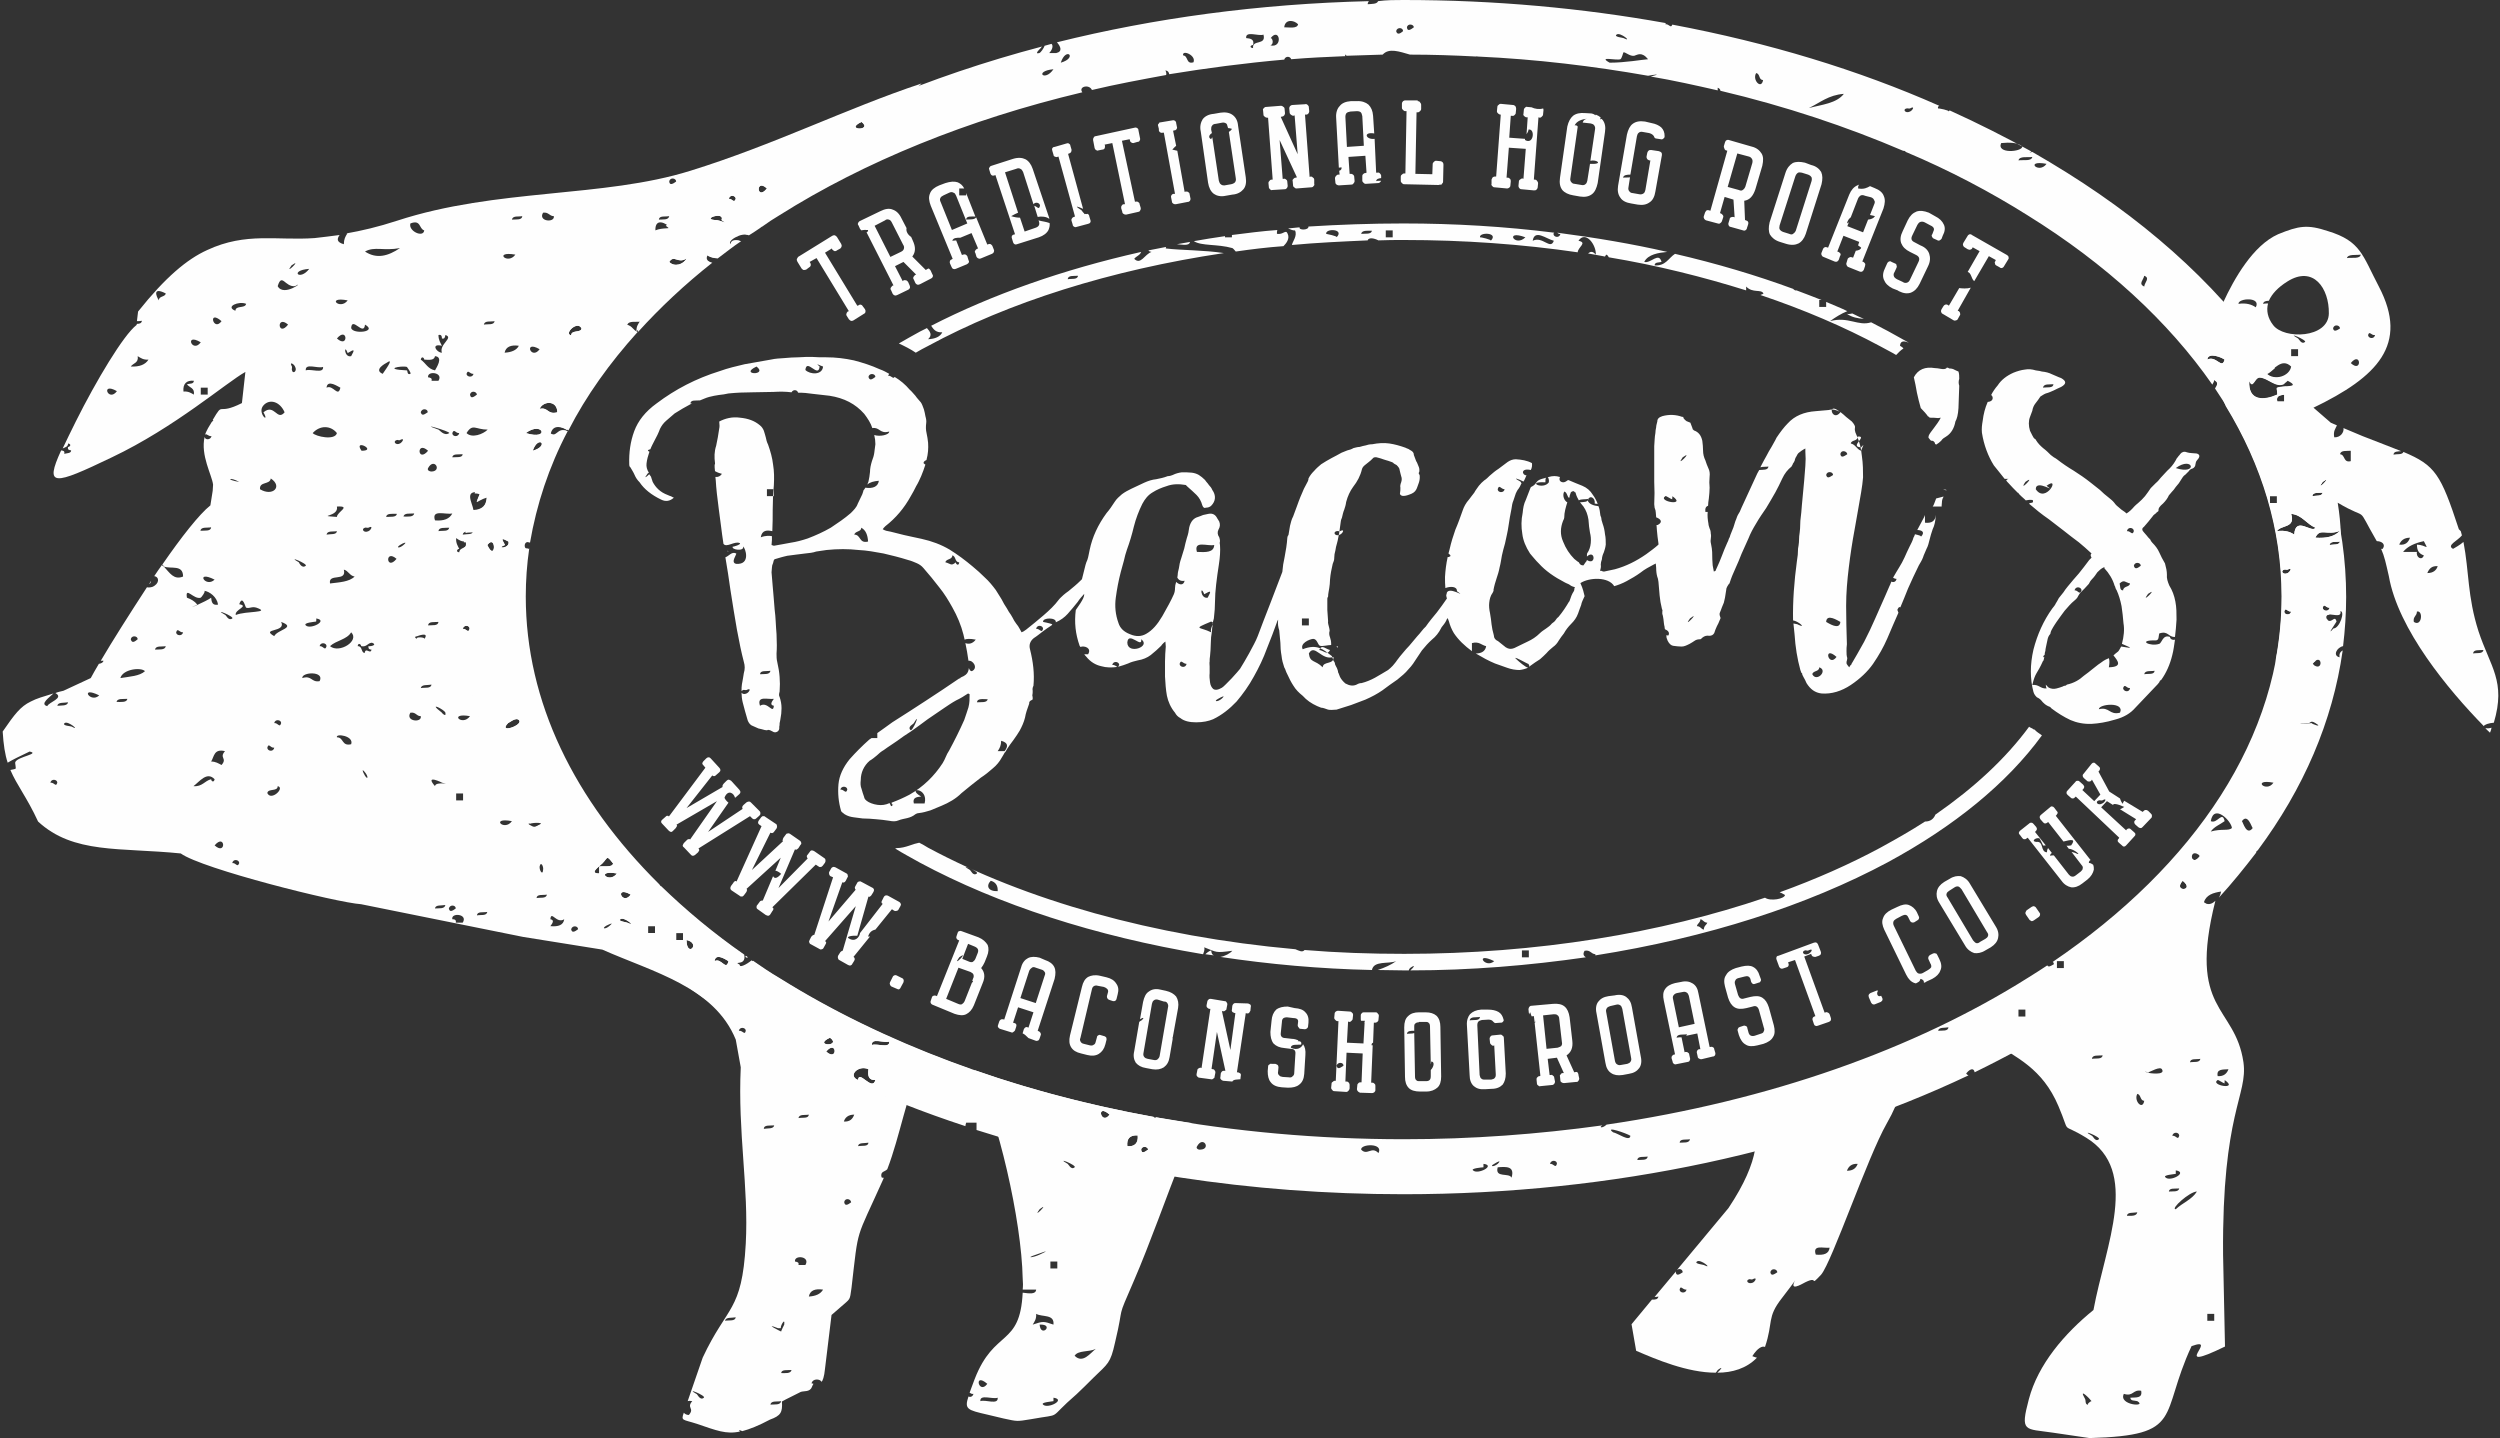 <?xml version="1.0" encoding="utf-8"?>
<!-- Generator: Adobe Illustrator 23.0.3, SVG Export Plug-In . SVG Version: 6.00 Build 0)  -->
<svg version="1.1" id="Layer_1" xmlns="http://www.w3.org/2000/svg" xmlns:xlink="http://www.w3.org/1999/xlink" x="0px" y="0px"
	 viewBox="0 0 650 374" style="enable-background:new 0 0 650 374;" xml:space="preserve">
<rect x="0" y="0" width="650" height="374" fill="#333333" stroke="none"/>
<style type="text/css">
	.st0{fill-rule:evenodd;clip-rule:evenodd;fill:#FEFEFE;}
	.st1{fill:#FEFEFE;}
</style>
<path class="st0" d="M570,223.3c-13.8,18-31.5,33.9-52.4,47.3c6.7,4.4,13.4,7.1,17.6,17c3.4,8,0.2,3.9,7.2,8.2
	c14.1,8.6,5.1,27.6,1.9,44.8c-7.5,6.1-14.4,14.1-16.8,23.2c-2.3,8.7-1.1,7.6,6.3,8.7l9.5,1.4c24.8-0.7,18-5.6,26.5-23.9
	c7.6-2.8-6.3,7.4,8.7,0.1l-0.5-23.9c-0.3-37.1,6.5-41.4,5.3-50c-2.2-15-14.6-13-7.3-42c-0.9,0.9-2.1,1.3-3.2,0.2
	c0.6-1.6,2-2.3,3.9-2.6c0.9-3.4,1.9-6.5,3.1-9.4h-8.1c0.1,0.1,0.1,0.1,0.2,0.2l0,0C571,223.8,570.4,223.8,570,223.3z M543.9,364.3
	C543.9,364.3,543.9,364.3,543.9,364.3C543.9,364.3,543.9,364.3,543.9,364.3z M543,365.3c-0.6-0.1,0.5-1,0.8-1
	c-0.4-0.6-3.4-3.6-1.8-0.8C542.5,364.2,541.9,365.1,543,365.3z M555.7,364.3c-0.7-0.2-1.8,0-1.8-0.9c1.5-0.1,3.2,0.2,2.8-1.8
	c-2.2-0.4-2,1.6-4.5,0.8C550.7,365.4,558.4,365.9,555.7,364.3z M565.7,314.4c1.8-1.7,4.2-2.5,5.5-4.6
	C569.3,309.8,564.2,314.4,565.7,314.4z M543.9,295.3c0.3,0.1,0.9,1.7,1.8,0.9C546.4,295.7,540.4,293.3,543.9,295.3z M578.4,280.8
	c0.1,0-0.1,0.9,0,0.9c-0.4-0.1-1.7-1-1.8-0.9C574.4,282.2,582.3,283.5,578.4,280.8z M558.5,278.9
	C558.5,278.9,558.5,278.9,558.5,278.9C558.5,278.7,556.7,278.4,558.5,278.9z M562.1,278c-0.5-0.8-2.9,0.6-3.5,0.8
	c0,0.1,0,0.1-0.1,0.1C558.5,279,563.2,279.7,562.1,278z M575.7,341.6c-0.6,0-1.2,0-1.8,0c0,0.7,0,1.3,0,1.8c0.6,0,1.2,0,1.8,0
	C575.7,342.9,575.7,342.3,575.7,341.6z M555.7,315.2c-1.1,0.2-2.6-0.1-2.7,0.9C554,316.1,555.5,316.3,555.7,315.2z M566.6,309
	c-1.1,0.1-2.6-0.2-2.7,0.8C564.9,309.7,566.4,310,566.6,309z M565.7,304.3v0.9c-0.4,0.1-3.4,0.3-2.7,0.9
	C564.2,307.4,569,304.8,565.7,304.3z M564.8,295.3c1.1-0.1,1.4,1.3,1.8,0C566.6,294.3,565,294.2,564.8,295.3z M555.7,284.4
	c-1,1.8,1.4,4.4,1.8,1.8C556.4,286.2,556.7,284.6,555.7,284.4z M576.6,279.8c1.6,0.1,2.4-0.7,2.8-1.8
	C577.9,278.1,576.2,277.9,576.6,279.8z M569.4,276.2c1-0.2,2.5,0.2,2.7-0.9C571,275.5,569.5,275.1,569.4,276.2z M543.9,275.3
	c1.1-0.2,2.6,0.2,2.8-0.9C545.5,274.5,544,274.2,543.9,275.3z M567.5,229C564.8,232,570.9,231.7,567.5,229L567.5,229z"/>
<path class="st0" d="M565.9,66.6c-8.2-6.8-17.2-12-26.8-15.9c16.8,13.2,28.6,30.5,36.8,48.3c0.6,0.3,0.6,0.7,0.5,1.1
	c0.8,1.8,1.5,3.6,2.3,5.5c9.4,15.4,14.5,32.1,14.5,49.5c0,5.5-0.5,11-1.5,16.3c0,27.4-1.3,19.7-3.6,29.7h8.3
	c0.7-3.9,1.3-8.2,1.8-12.9c-0.3,0-0.4,0,0-0.1c0.1-0.6,0.1-1.3,0.2-1.9c0.9-4.9,2-9.2,3.2-13.3c-0.1-0.1-0.3-0.2-0.3-0.3l0,0
	c0.2-0.3,0.4-0.5,0.7-0.7c1.1-3.8,2.2-7.3,3.2-10.7c-0.1-0.1-0.2-0.3-0.3-0.3c-0.2-0.8,0.1-1,0.7-1.1c2.5-9,4.1-17.6,2.2-29.1
	c8.6,5.1,4.4,0,10.1,9.9l0.1,0.1c1.1,0,2.4,0.7,1.5,2h-0.4c0.9,2.1,1.2,3.6,2,7.1c2.4,13.8,15.4,29.5,24.7,39
	c0.1-0.4,1.3-0.8,2.6-0.9c3.2-10.8-0.9-14.4-4-23.8c-2.9-9.1-2.4-15.4-3.9-23.2c-0.9,0.8-2.2,1.5-2.7,1.8c-1.8-0.9,1.2-2.1,2.3-3.5
	c-0.1-0.4-0.2-0.8-0.3-1.1l-0.5-0.5c-4.7-14.3-6.1-16.6-14.4-20.1c-0.3,0.8-1.7,0.5-2.6,0.7c0.1-0.9,1.1-0.8,2-0.9
	c-2.6-1-5.8-2.3-10-3.9l-5-2.1c0.2,1.1-0.8,2.5-2.4,2.4c-0.3-1.6,0.3-2.2,0.7-3.1l-1.6-0.7l-4.5-3.9c16.6-8,24.9-16.4,17-31.5
	c-4.3-8.2-4.7-11.8-13.2-14.4c-5.4-1.8-7.6-1.4-13,0.8c-6.5,2.9-11.4,11.5-14.3,17.8l-1.9,0.3L565.9,66.6z M646.2,189.3
	c0.3,0.4,0.8,0.8,1.2,1.2c0.2-0.4,0.3-0.8,0.4-1.3C647.2,189.4,646.6,189.4,646.2,189.3z M584.8,99c-0.3,5.3,3.8,5.1,7.2,3.6
	c0.3-0.1-0.2-1.7,0-1.8c1.5-0.7,6.5,0.1,2.8-1.8c-2.5,2.7-5-0.9-7.3-0.9C586.2,98,585.8,101.2,584.8,99z M594.8,148.1
	c-0.3,0.1-0.7-0.1-0.9,0c-1.1,0.3-0.3,1.5,0.9,0.9C595.5,148.6,596.1,147.4,594.8,148.1z M624.8,143.5c1.3,0,2.4,0,3.6,0
	c-0.3,1.4,1.3,2.4,1.8,0.9c-1.2-0.4-1.8-1.2-1.8-2.8c2.5,0.1,3.2,1.8,1.8-0.9C627.9,141.2,626,142,624.8,143.5z M602,139.8
	c2.9,0.2,5-0.3,6.4-1.8C605,139.4,603.2,137.1,602,139.8z M592,138.1c2.1-0.3,3.5,0.2,4.5,0.9c0.3-5,4.7-0.2,5.5-1.8
	c-2.4-1-3.4-3.3-6.3-3.6C596.9,137.4,593.1,136.4,592,138.1z M597.5,88c0.2,0.1,0.9,1.7,1.8,0.9C600,88.5,594,86,597.5,88z
	 M643,169.9c1-0.2,2.5,0.2,2.7-0.9C644.6,169.1,643.1,168.8,643,169.9z M628.4,159c0,1.2-1.1,1.3-0.8,2.7
	C629.7,163.1,630.1,158.6,628.4,159z M595.7,159c-1.1,0.1-1.4-1.3-1.8,0C593.9,159.9,595.5,160.1,595.7,159z M603.9,158
	c0,0.9,1.6,1.2,1.8,0C604.7,158.1,604.3,156.7,603.9,158z M631.1,149c1.6,0,2.4-0.8,2.7-1.8C632.3,147.1,631.6,147.8,631.1,149z
	 M608.4,140.8c-1,0.2-2.6-0.2-2.7,0.9C606.7,141.5,608.2,141.8,608.4,140.8z M626.6,139.8c-1.6,0-2.4,0.8-2.8,1.8
	C625.4,141.8,626.2,141,626.6,139.8z M592,129c-0.6,0-1.2,0-1.8,0c0,0.6,0,1.2,0,1.8c0.6,0,1.2,0,1.8,0C592,130.2,592,129.6,592,129
	z M601.2,129c1-0.2,2.5,0.1,2.7-0.9C602.8,128.2,601.3,127.9,601.2,129z M603.9,125.3C601.7,128.4,606.9,123.1,603.9,125.3
	L603.9,125.3z M611.2,119.9c0-0.9,0-1.8,0-2.7c-1.1,0.1-2.6-0.2-2.8,0.9C609.8,118.2,609.2,120.4,611.2,119.9z M593.9,104.4
	c0-0.6,0-1.2,0-1.8c-1.1,0.2-2.2,0.3-1.8,1.8C592.7,104.4,593.3,104.4,593.9,104.4z M595.7,95.3c-2.5-2.4-4.4,0.9-6.4,1.8
	C591.4,99.1,595.3,97.8,595.7,95.3z M611.2,94.4C614.2,97.2,613.9,91.1,611.2,94.4L611.2,94.4z M578.4,93.5c-0.6-0.5-4.3-2.1-4.5,0
	C576.2,92.3,577.7,96.2,578.4,93.5z M595.7,92.6c0.6,0,1.2,0,1.8,0c0-0.6,0-1.2,0-1.8c-0.6,0-1.2,0-1.8,0
	C595.7,91.4,595.7,92,595.7,92.6z M615.7,87.1c0,0.9,1.6,1.2,1.8,0C616.5,87.3,616.1,85.9,615.7,87.1z M608.4,85.4
	c0-0.9-1.6-1.2-1.8,0C606.8,86.4,607.6,85.9,608.4,85.4z M582,79c2.1-0.3,3.5,0.2,4.5,0.9C588,77.1,581.9,77.5,582,79z M610.2,67.1
	c1.3-0.2,3.4,0.3,3.6-0.9C612.5,66.4,610.5,66,610.2,67.1z M594.7,73.2c-2.4,1.5-4,3.2-4.8,5c-0.8,0-1.4,0.2-1.5,0.8
	c0.4-0.1,0.8-0.1,1.3-0.1c-0.5,1.8-0.1,3.8,1.3,5.6c2.8,3.8,14.4,3.5,14.5-3C605.6,75,601.5,68.9,594.7,73.2z"/>
<path class="st0" d="M456.3,299c-0.7,3.9-2.7,8.8-6.9,15.1L436,330.2c0.6-0.5,1.5-0.2,1.5,0.6c-0.8,0.5-1.6,1.1-1.8,0
	c0-0.2,0.1-0.3,0.1-0.3l-5.6,6.7c0.3,0,0.7,0,1-0.1c-0.2,0.8-0.8,0.8-1.7,0.8l-5.3,6.4l1.2,6.9c5.1,2.2,13.3,5.7,20.7,5.7
	c0.1-0.2,0.3-0.3,0.5-0.7l0,0c1.8-1.3,0.6,0.1-0.1,0.7c3.9,0,7.6-1.1,10.3-3.9c-0.3-0.1-0.8-0.2-1.2-0.4l0,0
	c1.4-2.2,2.6-2.7,3.3-2.4c2.2-6.5,0.4-7.6,4.4-12.7c7.6-9.8-0.6-0.5,5.3-3.7c4.9-2.7,1.4,1.3,4.9-2.4c2.8-3.3,12.1-30.6,17-39.2
	c1.9-3.3,3-6,3.6-8.3C482.2,289.6,469.6,294.8,456.3,299z M455.7,333.5c0.7-0.3,1.3-1.6,0-0.9c-0.3,0.2-0.7-0.1-0.9,0
	C453.7,332.9,454.5,334,455.7,333.5z M441.2,328c-0.8,0.6,1.7,0.8,1.8,0.9C445.6,330.2,442.1,327.2,441.2,328z M436.7,335.3
	c0,0.9,1.6,1.1,1.8,0C437.4,335.4,437,334,436.7,335.3z M460.3,330.8c0.2,1.1,1,0.5,1.8,0C462.1,329.9,460.5,329.6,460.3,330.8z
	 M475.7,324.4c-1.6,0.2-4.5-0.9-3.6,1.8C474.2,326.4,475.5,326,475.7,324.4z M483,302.6c-1.6-0.1-2.4,0.7-2.8,1.8
	C481.8,304.4,482.6,303.7,483,302.6z"/>
<path class="st0" d="M239.6,21.7c-19.8,6.6-38.2,15.9-60.1,22.7c-22.7,7.1-50.3,4.5-76.3,13c-4.9,1.6-9.2,2.6-13.2,3.3h0.3
	c-0.5,0.8-0.9,1.5-0.9,2.8c-1.8-0.5-1.9-1.3-1.1-2.4c-2.4,0.3-4.5,0.6-6.5,0.8C72,62.6,64,60.3,53.9,65c-5.3,2.4-10.9,7.1-18,16
	l-0.3,2.5c0.4,0,0.8,0,1.3-0.1c-0.1,0.7-0.7,0.8-1.3,0.8l-0.1,0.3C32.1,87.1,25,99,19.7,109.6c-1.3,2.7-2.5,5-3.4,7
	c0.6-0.3,1.4-0.4,1.4-1.3c1,0.2,0.5,0.9,0,0.9c-0.2,0.8,0.3,0.8,0.8,0.9c0,0.8-1.1,0.7-1.8,0.9c0.2-0.8-0.3-0.8-0.8-0.9
	c-4.4,9.6-2,9.1,13.2,1.8c16.4-7.8,29.7-19.4,34.7-22.2l-0.9,8.1c-6.7,3.4-4.6-0.7-7.6,4.4c0.3,0,0.2,0.1-0.3,0.6l-0.9,1.5
	c-0.3,0.6-0.6,1.1-0.8,1.8c0.3-0.6,0.8,0.4,1.7,0.3c-0.3,1.1-1.7,1-1.8,0.2c-1.1,4.8,1.9,9.9,2.2,12.4c0,0.3-0.1,1.3-0.1,1.6
	l-0.6,3.8c-2.9,2.3-7.6,8.3-12.5,15.4c0.2,0.2,0.3,0.3,0.5,0.5c-0.2,0-0.3-0.1-0.4-0.2c-0.1,0-0.2-0.1-0.2-0.2
	c-0.7,0.9-1.3,1.9-2,2.9c1.4,0.2,1.4,2-0.5,2.8c-0.3,0.1-0.8,0.2-1.4,0.1c-4.5,6.9-9,14-12,19.1c0.3,0,0.4,0,0.7,0
	c-0.1,0.5-0.6,0.7-1.2,0.8c-0.8,1.4-1.6,2.7-2.1,3.7l-7.1,3.3c-0.8,0.2-1.4,0.3-2.1,0.6c2.4,1.3-1.8,2.4-2.1,3.4
	c-2.1-0.5,0.7-2.4,1.6-3.3c-2.6,0.8-4.4,1.3-5.9,2.1c-2.7,1.3-4.2,3.3-7.3,7.8c0.2,3.4,0.6,6,1.3,8.1c1.3-0.8,3.2-1.7,5.7-2.9
	c2.8,0.6-3,1.3-3.7,2.7c-0.2,0.3,0.3,1.7,0,1.8c0,0-0.6,0.2-1.3,0.3c1.7,4,4.3,7.1,7.2,13.4c9.2,8.5,21.3,6.7,37.1,8.3
	c5.5,4,40.6,12.8,46.9,13.2l42.1,8.5l20.6,3.3c13.3,5.9,29.1,9.7,34.7,23.4l1.3,7.2c-0.8,17,2.1,31.2,1.3,45.9
	c-1,17.8-4.8,15.9-11.2,29.6l-3.9,11.3c0.3-0.1,0.7-0.1,1.2,0c-1.6,1.8,0.7,1.8-0.9,3.6c-0.6,0-1.1-0.3-1.3-0.6
	c-0.8,2.2-0.3,1.7,3.4,2.9c5,1.7,7.6,2.8,11.2,2c-0.5-0.5-0.1-0.4,0.6-0.1c1.9-0.5,4.2-1.4,7.2-3c2.8-1,3.3-1.9,3.1-4.7
	c0.8-0.5,4.2-2.1,4.9-2.5c0.8-0.3,2.4,0.1,2.9-1.3c0.1-0.3,0.3-0.6,0.4-0.8c-0.2-0.1-0.3-0.1-0.5-0.1c0.3-1.4,2.3-1.2,2.6-0.4
	c0.3-0.3,0.7-1.3,0.9-3.4l1.7-14l2.3-2c2.7-2.4,2.4-1.6,2.9-5.1c1.9-16.3,0.9-11.8,8.2-28.1l0.2-0.5c-0.2,0.1-0.4,0-0.6-0.1
	c-0.4-1.6,0.9-1.4,1.5-2.1c3.3-8.6,5-19.2,8.9-27.6l12.8,1.6c-18.5-6.5-35.3-14.5-50.1-23.8c-2.4-1.4-4.6-2.9-6.9-4.5
	c-1.3,1.1-3.4,2.2-3.5,1c-2-1.1,1.8,0.6,1.2-2.6c-7.9-5.5-15.1-11.5-21.6-17.8c-0.1,0.1-0.3-0.1-0.5-0.5l-0.1-0.1
	c-21.9-21.7-34.6-47.3-34.6-74.7c0-4.2,0.3-8.4,0.9-12.5c-1.6,0.8-1.7-2.4,0.2-1.5c1.7-10,5-19.7,9.8-29c-2.4-0.9-2.4,2-4.4,0.6
	c0.6-2.5,3-1.8,4.6-0.8c4.6-9,10.7-17.5,18-25.6c-1.2-0.3-1.4-1.6-2.7-1.8c0.3-1.3,2.3-0.8,3.7-0.9c-0.5,0.8-1,1.4-0.9,2.7
	c5.7-6.3,12.2-12.3,19.3-18c-1-0.2-1.8-0.8-1.2-2c0.7,0.6,1.5,0.8,2.6,0.9c2-1.5,4-3.1,6.1-4.5c-1.1-0.3-2.2-0.3-2.4,0.9
	c-2.1-0.6,2.8-3.4,4.4-2.4c0.9-0.7,1.9-1.3,2.9-1.9c0.2-0.2,0.3-0.3,0.6-0.4c1.5-1,2.9-1.9,4.4-2.9c4.3-2.7,8.6-5.2,13.3-7.6
	C222.7,38.9,230.6,30,239.6,21.7z M39.3,151l-0.5,0.8C39.1,151.8,39.2,151.4,39.3,151z M194.4,248.9l-0.6-0.4
	c0.1,0.2,0.1,0.3,0.1,0.4H194.4z M183,363.4c0.7-0.5-5.3-2.9-1.8-0.9C181.4,362.7,182.1,364.2,183,363.4z M279.4,352.5
	c2.1,2.1,4-0.6,5.5-1.8C283.2,351.6,280.3,351,279.4,352.5z M203.9,344.4c0.3-2.2-1.3,0.9-0.8,0.9c-0.3,0-0.8,0.1-0.9,0
	c-3.9-1.5,0.8,0.9,0.9,0.9C203,346.2,203.9,344.4,203.9,344.4z M270.3,326.2c3.9-1.8-0.6-0.1-0.9,0
	C266.4,327.2,268.6,327,270.3,326.2z M279.4,303.5c0.7-0.5-5.3-2.9-1.8-0.9C277.8,302.7,278.5,304.3,279.4,303.5z M227.6,280.8
	c-1.6,0.1-2.1-0.9-1.8-2.8c-2.6-1.2-5.5,1.7-2.7,2.8C223.3,278,226.8,283.9,227.6,280.8z M157.6,240.7c-1.3,0.8-0.2,1,0.9,0
	C159.6,239.8,158.8,240.1,157.6,240.7z M163.1,239.9c2.6,1.3-0.9-1.7-1.8-0.9C160.5,239.5,163,239.8,163.1,239.9z M146.7,239
	c-2,1.3-3.4-2.4-3.6,0c1.1,0.2,0.6,1,0,1.8C145.2,241,146.5,240.5,146.7,239z M155.8,227.1c0-0.6,0-1.2,0-1.8
	c1.3-0.2,3.4,0.3,3.6-0.8c-1.8-2.3-1.3-1.5-2.8,0C155.7,225.4,153.1,227.1,155.8,227.1z M137.6,214.4c1.4,0.8,1.3,0.7,2.7,0
	C142.7,213.4,136.4,213.6,137.6,214.4z M72.2,204.4c0,1.5-2.5,0.5-2.7,1.8C70.5,208.4,74.2,204.8,72.2,204.4z M114.9,203.5
	c0.3,0.1-4.7-2.4-1.8,0.9C113.2,203,118,204.2,114.9,203.5z M55.8,202.6c-2-2.1-3.9,0.6-5.5,1.8c2.3,0.2,2.9-1.4,4.6-1.8
	C54.9,203.1,55.6,203.6,55.8,202.6z M94.9,200.8c-0.9-1.1-0.7-0.3,0,0.9C95.7,202.9,95.8,201.9,94.9,200.8z M91.3,193.5
	c0.8-2.2-4.1-2.9-3.7-1.8C89.4,191.7,88.8,194.1,91.3,193.5z M16.8,188c-0.8,0.7,1.7,0.8,1.8,0.9C21.1,190.3,17.7,187.3,16.8,188z
	 M115.8,185.3c-0.2-0.8-4.9-3.1-0.9,0C114.7,185.2,116.1,186.7,115.8,185.3z M25.8,180.8C20.5,178.2,23.5,183,25.8,180.8L25.8,180.8
	z M95.8,168c0.9,0.1,2.3-0.4,0.9-0.9c-1.2,0.1-1.3,1.2-2.8,0.9c0-0.5-0.8-1-0.9,0c1.3,0,0.8,1.6,1.8,1.8c0.3-1.7,1.5,0.5,1.8-0.9
	C96.2,168.9,95.7,168.8,95.8,168z M108.5,166.2c-0.9-0.7,2.3-0.6,1.8,0c1.5-2.1-1.8-0.8-1.8-0.8
	C107.7,165.5,107.8,165.8,108.5,166.2z M73.1,161.7c1.4,2.8-5.5,1.6-1.8,3.7C72.1,163.7,77.2,163.2,73.1,161.7z M58.6,159.9
	c0.2,0.1,0.8,1.6,1.8,0.9C61,160.3,55,157.9,58.6,159.9z M54.9,155.4c0.1,1.1,0.3,2.1,1.8,1.8c-0.3-2-2.2-3.4-3.6-3.6
	c0.5,0.1-0.8,1.8-0.9,1.8c-1.8,0.6-4.1-3.1-3.6,0c1.1,0.4,2,0.9,2.7,1.8C47.2,159.1,53.8,156.3,54.9,155.4z M55.8,150.7
	C50.6,148.1,53.4,153,55.8,150.7L55.8,150.7z M79.5,147.1c0.6-0.5-5.3-2.9-1.8-0.9C77.8,146.4,78.5,147.9,79.5,147.1z M104,141.7
	c-1.2,0.8-0.1,0.9,0.9,0C106,140.8,105.1,141,104,141.7z M42.6,147.3c1.5,1.6,2.6,3.6,5,2.6C47.6,146.7,44.5,148,42.6,147.3z
	 M132.2,140.8c-1.9-1-1.9-0.9-0.9,0.9C128.6,142.7,132.7,142.7,132.2,140.8z M121.3,140.8c-1.3,0.1-2-0.4-2.7-0.9
	c-0.1,1.3,0.4,2,0.8,2.8c-0.5,0-1,0.8,0,0.9C119.5,142.1,121.8,142.8,121.3,140.8z M95.8,138.1c0.7-0.3,1.3-1.6,0-0.9
	c-0.3,0.1-0.7-0.1-0.9,0C93.8,137.5,94.6,138.7,95.8,138.1z M87.6,131.7c0.6,2.8-5.7,2.3,0,2.7C87.6,133.1,91.5,131.5,87.6,131.7z
	 M62.2,125.3C59.7,123.9,58.5,124.7,62.2,125.3L62.2,125.3z M94,117.2C98.3,117.2,91.7,113.9,94,117.2L94,117.2z M138.5,117.2
	C143,115.9,140,112.9,138.5,117.2L138.5,117.2z M104,114.4c-0.2,0.2-0.7-0.1-0.8,0c-1.2,0.3-0.3,1.5,0.8,0.9
	C104.6,115,105.4,113.7,104,114.4z M114,111.7c0.3,0.1,1.5,1.8,2.8,0.9C117.2,112.2,108.1,109.6,114,111.7z M68.5,107.2
	c2.9-2.4,3.5,2.4,5.5,0c-1.2-2.8-3.9-3.6-5.5-1.8C66.7,107.4,70.3,110.4,68.5,107.2z M48.6,99.9c0.7-0.2,1.8,0,1.8-0.9
	c-1.9-0.2-2.9,0.8-2.7,2.8c1.3-0.1,2,0.4,2.7,0.8C50.7,100.8,49.2,100.8,48.6,99.9z M106.7,97.2c0.3-0.2-0.9-1.8-0.9-1.8
	c-1.5-0.4-6.5,0.6,0,0.9C106,96.3,105.8,97.6,106.7,97.2z M76.7,95.3c-0.3-0.7-1.6-1.4-0.8,0c0.1,0.3-0.1,0.7,0,0.9
	C76.1,97.4,77.4,96.5,76.7,95.3z M100.4,94.4c0.2-0.1-3.5,1.7-0.9,2.8C100.9,95.2,102.4,93,100.4,94.4z M109.4,93.5
	c1.3,0.9,1.8,2.4,3.7,2.8c0.3-0.6,2.3-3.5,0-3.7c-0.2,1.1-1.4,1-2.8,0.9C110.3,93,109.6,92.5,109.4,93.5z M91.3,92.6
	c1-1.8,0.9-1.9-0.9-0.8C89.4,89.1,89.4,93.1,91.3,92.6z M114.9,91.7c-0.8-2.2,3.2-3.9,0.9-4.6c-0.1,0.6-0.2,1.1-0.9,0.9
	c0-0.5-0.1-1.1-0.9-0.9c0,1.3,0.5,2,0.9,2.8C111.9,89.2,113.5,91.7,114.9,91.7z M151.2,85.4c-1-2.2-4.7,1.4-2.7,1.8
	C148.5,85.7,151.1,86.6,151.2,85.4z M41.3,78.1c0-1.2,1.6-0.8,1.8-1.8C39.6,74.5,40.6,77,41.3,78.1z M72.2,74.4c1.6,3,7.4-1.7,4.5,0
	C74.1,74.7,73.3,70.8,72.2,74.4z M80.4,69.9C75.1,70.3,77.9,73.2,80.4,69.9L80.4,69.9z M174,68.1c1.3,1.4,3.7,0.7,4.5-0.9
	C176.2,68.7,175.3,66.1,174,68.1z M170.4,59.9c1.8-0.8,4.2-0.3,3.6-0.9C173.5,58.3,170.3,56.3,170.4,59.9z M185.8,57.2
	c1.5-0.1,3.9,1.5,1.8,0C188.5,54.9,182.4,56.9,185.8,57.2z M203.1,364.3c-1.1,0.2-2.6-0.2-2.8,0.9
	C201.4,365.1,202.9,365.4,203.1,364.3z M273.9,363.4v0.9c-0.4,0.1-3.4,0.3-2.7,0.9C272.4,366.4,277.3,363.9,273.9,363.4z
	 M259.4,363.4c-1.3,0.5-4.7-1-4.5,0.9C256.2,363.8,259.6,365.4,259.4,363.4z M256.7,359.8C253,356.6,254.5,362.8,256.7,359.8
	L256.7,359.8z M205.8,356.2c-1.1,0.1-2.6-0.2-2.7,0.8C204.1,357,205.6,357.2,205.8,356.2z M270.3,344.4
	C270.6,348,274.3,344.2,270.3,344.4L270.3,344.4z M188.5,343.4c1.1-0.2,2.6,0.2,2.8-0.9C190.2,342.7,188.7,342.4,188.5,343.4z
	 M273.9,344.4c0.3-2.8-2.9-1.9-4.5-2.8c0.1,1.3-0.4,2-0.9,2.8C271.2,343.5,271.3,343.5,273.9,344.4z M214,335.3
	c-2.1-0.3-3.4,0.2-3.7,1.8C212,337,213.3,336.5,214,335.3z M274.9,328c-0.6,0-1.2,0-1.8,0c0,0.6,0,1.2,0,1.8c0.7,0,1.3,0,1.8,0
	C274.9,329.2,274.9,328.6,274.9,328z M209.4,328.9c1.4-2.3-3-2.7-2.7-0.9c0.6,0.1,1.1,0.2,0.9,0.9
	C208.2,328.9,208.8,328.9,209.4,328.9z M270.3,314.4C268.1,317.4,273.3,312.1,270.3,314.4L270.3,314.4z M219.5,312.6
	c0.2,1.1,1,0.6,1.8,0C221.2,311.6,219.6,311.4,219.5,312.6z M298.5,298.9c0-0.8-1.6-1.1-1.8,0C296.8,300.1,297.7,299.5,298.5,298.9z
	 M223.1,298c1.1-0.2,2.6,0.2,2.7-0.9C224.7,297.3,223.2,297,223.1,298z M293.1,298c1.9,0.2,2.9-0.8,2.7-2.8
	C293.8,295.1,292.9,296,293.1,298z M198.6,293.5c1-0.2,2.5,0.1,2.7-0.9C200.2,292.7,198.6,292.4,198.6,293.5z M222.1,289.8
	c-1.6,0-2.4,0.8-2.7,1.8C221,291.7,221.7,290.9,222.1,289.8z M207.6,290.7c1.1-0.2,2.6,0.2,2.7-0.9
	C209.3,290,207.8,289.6,207.6,290.7z M288.5,289.8C284.8,286.6,286.3,292.8,288.5,289.8L288.5,289.8z M214.8,273.4
	C217.9,276.2,217.6,270.1,214.8,273.4L214.8,273.4z M231.2,270.8c-1.3,0.5-4.7-1.1-4.5,0.9C228,271.2,231.4,272.7,231.2,270.8z
	 M215.8,269.8C211.1,272,219,272.2,215.8,269.8L215.8,269.8z M193.9,268c0-0.9-1.6-1.1-1.8,0C193.2,267.9,193.6,269.3,193.9,268z
	 M189.4,249.9c-0.5-0.3-3.4-2.3-3.6,0C187.5,248.9,188.8,252.6,189.4,249.9z M178.5,244.4C178.5,249.2,182.4,245.3,178.5,244.4
	L178.5,244.4z M175.8,244.4c0.6,0,1.2,0,1.8,0c0-0.6,0-1.3,0-1.8c-0.6,0-1.2,0-1.8,0C175.8,243.2,175.8,243.8,175.8,244.4z
	 M168.5,242.6c0.6,0,1.3,0,1.8,0c0-0.6,0-1.2,0-1.8c-0.6,0-1.3,0-1.8,0C168.5,241.4,168.5,242,168.5,242.6z M148.5,241.6
	c0.2,1.1,1,0.6,1.8,0C150.3,240.7,148.8,240.5,148.5,241.6z M117.6,239c0.5,0,1.1,0.1,0.9,0.9c0.6,0,1.2,0,1.8,0
	C121.8,237.6,117.2,237.2,117.6,239z M124,238c1-0.2,2.5,0.2,2.7-0.9C125.6,237.3,124.1,236.9,124,238z M116.7,236.2
	c0.2,1.1,1,0.6,1.8,0C118.5,235.3,117,235.1,116.7,236.2z M115.8,235.3c-1.1,0.2-2.6-0.1-2.7,0.9
	C114.1,236.1,115.6,236.4,115.8,235.3z M142.2,232.6c-1.1,0.2-2.6-0.2-2.7,0.9C140.5,233.3,142,233.7,142.2,232.6z M164,232.6
	C159.6,230.1,161.8,235.6,164,232.6L164,232.6z M160.4,227.1C154.5,226.1,158.4,229.9,160.4,227.1L160.4,227.1z M140.3,225.3
	c-0.1,1,0.8,2.4,0.9,0.9C141.4,225.3,140.6,223.8,140.3,225.3z M62.2,224.4c0-0.9-1.6-1.2-1.8,0C61.4,224.3,61.7,225.7,62.2,224.4z
	 M55.8,219.8C58.9,222.6,58.6,216.5,55.8,219.8L55.8,219.8z M133.1,213.5C127.3,212.4,131.1,216.3,133.1,213.5L133.1,213.5z
	 M118.6,208.1c0.6,0,1.2,0,1.8,0c0-0.7,0-1.3,0-1.8c-0.6,0-1.2,0-1.8,0C118.6,206.8,118.6,207.4,118.6,208.1z M13.1,203.5
	c1.1-0.1,1.4,1.3,1.8,0C14.9,202.6,13.3,202.4,13.1,203.5z M54.9,198c1.2,0,1.9,0.5,2.7,0.9c1.6-1.8-0.7-1.8,0.9-3.6
	C55.6,194.6,55.7,196.7,54.9,198z M69.5,194.4c0,0.9,1.6,1.2,1.8,0C70.2,194.5,69.9,193,69.5,194.4z M134.9,187.2
	c-0.8-0.8-2.6,0.8-2.8,0.8C129.3,190.9,136.3,188.5,134.9,187.2z M73.1,188c0-0.9-1.6-1.1-1.8,0C72.3,187.9,72.7,189.4,73.1,188z
	 M122.2,186.2C116.4,185.2,120.2,189,122.2,186.2L122.2,186.2z M106.7,185.3c-1.4,2.3,3.1,2.7,2.7,0.9
	C108.2,186.2,108.2,185.1,106.7,185.3z M17.7,182.6c-1.1,0.2-2.6-0.1-2.8,0.9C16,183.4,17.5,183.6,17.7,182.6z M33.1,181.7
	c-1.1,0.1-2.6-0.2-2.8,0.8C31.4,182.5,33,182.7,33.1,181.7z M109.4,178.9c1.1-0.2,2.6,0.2,2.8-0.9
	C111.1,178.2,109.6,177.9,109.4,178.9z M83.1,177.1c1.4-2.7-4.7-2.4-4.5-0.8C81.1,175.5,80.9,177.5,83.1,177.1z M31.3,176.3
	c2.4-0.4,5-0.5,6.4-1.8C36.6,173.4,31.9,174,31.3,176.3z M43.1,168c-1.1,0.2-2.6-0.2-2.8,0.9C41.4,168.8,42.9,169.1,43.1,168z
	 M84.9,168c0-0.9-1.6-1.1-1.8,0C84.1,167.9,84.5,169.4,84.9,168z M34,166.2c0.3,1.2,1.1,0.6,1.8,0C35.8,165.3,34.2,165.1,34,166.2z
	 M91.3,164.4c-1.1,1.9-3.9,2.1-5.5,3.6C88.2,170,93.6,166.6,91.3,164.4z M47.6,164.4c-1,0.1-1.4-1.3-1.8,0
	C45.8,165.3,47.4,165.5,47.6,164.4z M120.3,163.5c1-0.1,1.4,1.3,1.8,0C122.2,162.6,120.6,162.3,120.3,163.5z M111.3,162.6
	c1.1-0.1,2.6,0.2,2.7-0.9C112.9,161.8,111.4,161.5,111.3,162.6z M79.5,162.6c1.2,1.2,6-1.3,2.7-1.8c0.1,0,0,0.8,0,0.8
	C81.7,161.7,78.8,161.9,79.5,162.6z M66.7,158c-1.3-0.4-1.8,0.3-2.7,0c-0.2,0-0.9-3.5-1.8-0.9c2.7,0.5-1.3,1.4-0.9,2.8
	C63.9,158.8,70.6,159.4,66.7,158z M89.4,148.1c0.8,3.3-4.1,0.8-3.6,3.6c2.4-0.3,5-0.4,6.4-1.8C90.9,149.7,90.6,148.4,89.4,148.1z
	 M103.1,145.3C100,142.6,100.4,148.6,103.1,145.3L103.1,145.3z M126.7,141.7C128.9,146.4,129.1,138.6,126.7,141.7L126.7,141.7z
	 M123.1,138.1c-1.1,0.2-2.6-0.2-2.8,0.9C121.4,138.8,122.9,139.1,123.1,138.1z M87.6,138.1c-1,0.2-2.5-0.2-2.7,0.9
	C86,138.8,87.5,139.1,87.6,138.1z M114,138.1c1.1-0.2,2.6,0.2,2.8-0.9C115.6,137.3,114.1,137,114,138.1z M54.9,137.1
	c-1.1,0.2-2.6-0.2-2.8,0.9C53.3,137.9,54.8,138.2,54.9,137.1z M113.1,135.3c2.3,0.2,3.8-0.4,4.5-1.8
	C115.9,133.9,112.1,132.3,113.1,135.3z M107.7,133.5c-1.1,0.1-2.6-0.2-2.8,0.8C106,134.3,107.5,134.5,107.7,133.5z M100.4,134.4
	c1.1-0.1,2.6,0.2,2.8-0.8C102,133.6,100.5,133.4,100.4,134.4z M124.9,128.1c-4.4-0.9-2.1,2.6-1.8,4.5c2.3-0.1,3.5-1.3,3.6-3.6
	C124,129.8,123.5,131.5,124.9,128.1z M67.6,127.2c3.3,2,6-0.7,2.8-2.8C70.2,126.1,67.4,125.1,67.6,127.2z M111.3,121.7
	c-0.3,0.6,0.4,0.9,0.9,0.9C115,122.5,112.9,118.8,111.3,121.7z M120.3,118.1c-1.1,0.1-2.6-0.2-2.7,0.8
	C118.7,118.8,120.2,119.1,120.3,118.1z M111.3,117.2C108.2,114.4,108.5,120.5,111.3,117.2L111.3,117.2z M136.7,112.6
	C143.2,114.6,141.1,109.3,136.7,112.6L136.7,112.6z M119.4,112.6c-1,0.1-1.3-1.3-1.8,0C117.6,113.6,119.2,113.7,119.4,112.6z
	 M121.3,112.6c1.4,1.4,4.3,0.3,5.5-0.9C123.6,111.7,122.9,110,121.3,112.6z M87.6,112.6c-1.6-2-4.4-2.1-6.3,0
	C82.1,113.5,87.1,114.6,87.6,112.6z M109.4,107.2c0.3,1.1,1,0.5,1.8,0C111.3,106.3,109.7,106,109.4,107.2z M144.9,107.2
	c0-3.2-3.7-3-4.6-0.9C142.6,105.8,142.3,107.9,144.9,107.2z M122.2,102.6c0.2,1.2,1,0.6,1.8,0C123.9,101.7,122.4,101.5,122.2,102.6z
	 M52.2,102.6c0.6,0,1.3,0,1.8,0c0-0.6,0-1.2,0-1.8c-0.6,0-1.3,0-1.8,0C52.2,101.4,52.2,102,52.2,102.6z M30.4,101.7
	C26,99.2,28.2,104.7,30.4,101.7L30.4,101.7z M84.9,100.8c1.7-0.9,3,2.7,3.6,0C88,100.6,85.1,98.5,84.9,100.8z M114,99
	c1.4-2.2-3-2.7-2.7-0.9c0.6,0.1,1.1,0.2,0.9,0.9C112.8,99,113.4,99,114,99z M123.1,97.2c-1,0.1-1.4-1.3-1.8,0
	C121.3,98,122.9,98.3,123.1,97.2z M79.5,96.3c1.3-0.5,4.7,1,4.5-0.9C82.6,95.9,79.3,94.3,79.5,96.3z M34,95.3
	c2.3,0.1,3.8-0.5,4.6-1.8c-1.3,0.1-2-0.4-2.8-0.9C36.1,94.4,34.6,94.4,34,95.3z M140.3,90.8C136,88.3,138.1,93.8,140.3,90.8
	L140.3,90.8z M134.9,89.9c-2.1-0.3-3.4,0.3-3.7,1.8C132.9,91.6,134.3,91.1,134.9,89.9z M52.2,89C47.8,86.4,50,92,52.2,89L52.2,89z
	 M87.6,88C90.7,90.8,90.4,84.7,87.6,88L87.6,88z M94.9,84.4c-0.3,3.2-3.4-2.3-3.6,0.9C91.8,87,98.3,86.3,94.9,84.4z M125.8,84.4
	c1.1-0.2,2.6,0.2,2.8-0.9C127.5,83.7,126,83.3,125.8,84.4z M74.9,84.4C71.8,81.7,72.2,87.8,74.9,84.4L74.9,84.4z M57.6,83.5
	C53.9,80.3,55.5,86.4,57.6,83.5L57.6,83.5z M61.2,80.8c0.1-1.5,2.5-0.5,2.8-1.8C62.2,78.2,58.4,79.7,61.2,80.8z M90.4,78.1
	C84.6,77,88.4,80.8,90.4,78.1L90.4,78.1z M75.8,69C73.6,72,78.9,66.8,75.8,69L75.8,69z M134,66.2C128.1,65.2,132,69,134,66.2
	L134,66.2z M94.9,65.4c3,2,6,1.2,9.1-0.9C99.7,65.3,97.4,64,94.9,65.4z M110.3,59.9c-1.4-0.4-0.8-2.9-3.6-1.8
	C106.1,60.1,110.1,61.9,110.3,59.9z M174,56.2c-1.1,0.2-2.6-0.2-2.7,0.9C172.3,57,173.8,57.3,174,56.2z M135.8,56.2
	c-1,0.2-2.5-0.2-2.7,0.9C134.2,57,135.7,57.3,135.8,56.2z M141.2,55.3c-1.4,2.3,3.1,2.7,2.8,0.9C142.8,56.2,142.7,55.1,141.2,55.3z
	 M191.3,51.7c0-0.9-1.6-1.2-1.8,0C190.4,51.6,190.8,53,191.3,51.7z M199.4,49C196.4,46.2,196.7,52.4,199.4,49L199.4,49z M175.8,47.2
	c0-0.9-1.6-1.2-1.8,0C174.1,48.3,175,47.8,175.8,47.2z M224,31.7C219.3,33.9,227.1,34.1,224,31.7L224,31.7z M253.3,278.2
	c6.2,12.5,12.3,39,12.6,54.2c0.1,1,0.1,2,0,2.9c0.3,0,0.6,0,0.8,0c0.8,0,1.8,0,2.7,0c-0.1,1.3-1.8,1-3.5,0.8
	c-0.7,14.2-7.4,9.3-12.5,22.5c-0.5,1.4-1,2.6-1.3,3.5c0.3,0.2,0.6,0.4,1,0.3c-0.2,0.8-0.9,0.9-1.3,0.7c-1.1,3.3-0.3,3.5,4.9,4.7
	l4.2,1c3.7,0.8,3.4,0.8,7.1,0.2c8.8-1.6,3.9,0.4,11.9-6.5c0.8-0.7,3.5-3.4,4.4-4.3c3.8-3.7,4.4-3.7,5.6-9.1c2.6-10.9,0.1-5,5-16.3
	c3.9-9,8.7-22.5,12.1-31.1l2.8-9.7c-3.1-0.5-6.2-1-9.2-1.5c-0.1,0-0.1,0.1-0.1,0.2c-0.3-0.1-0.5-0.2-0.5-0.3
	C283.4,287.4,267.9,283.4,253.3,278.2z"/>
<path class="st1" d="M364.9,0c23.7,0,46.5,2.1,68.2,6c0,0.1-0.1,0.2-0.1,0.3c1-0.1,1.4,1.2,1.8,0.1c25,4.7,48.4,11.8,69.4,21.1
	c-0.3,0.2-0.4,0.3-0.3,0.7c0-0.1,3.1,0.5,2.7,0.8c0.2-0.1,0.3-0.3,0.3-0.3c7.5,3.4,14.6,7,21.3,10.7c-0.8,0.3-0.5,0.3,0.2,0.1
	c3.1,1.8,6,3.5,9,5.4c23,14.4,41.5,31.6,54.1,50.8c-0.7,0.6-1.4,1.3-2.1,1.6c0.9,0.9,2.4,1.1,3.6,0.8c0.3,0.6,0.7,1.1,1,1.7
	c-2.2,1.3-4.4-1.6-6.5-1.6c-1.3,0-1.7,3.2-2.7,0.9c-0.3,5.3,3.8,5.1,7.2,3.6c0.3-0.1-0.2-1.7,0-1.8c0.6-0.3,1.6-0.3,2.4-0.4
	c10.2,17,15.6,35.5,15.6,54.7c0,4.4-0.3,8.6-0.8,12.8c-1.6,0.3-2.8,2.5-0.9,2.9c-0.2-1,0.3-1.5,0.8-1.8c-2.6,18.5-10.2,36-22.1,52
	c-0.3,0.2-0.4,0.3-0.4,0.6c-3,3.9-6.2,7.9-9.7,11.7c0.3-0.5,0.5-1.1,0.6-1.6c-2.1,0.3-3.9,0.9-4.5,2.8c0.8,0.8,1.7,0.8,2.4,0.4
	c-10.7,11.2-23.4,21.5-38,30.6c-7.6,4.7-15.6,9.1-24,13.2c-0.1-0.8-0.8-1.4-2.2,0.3l0,0c0.2,0.3,0.4,0.4,0.6,0.5
	c-40.9,19.4-91.8,30.9-146.9,30.9c-40,0-77.6-6-111-16.7v-1.9c-0.9,0-1.8,0-2.7,0c-0.1,0.3-0.2,0.7-0.2,0.9
	c-21.7-7.1-41.5-16.4-58.7-27.1c-22.9-14.4-41.4-31.6-54-50.7c0.7,0.3,0.8,0.1,1.8-0.4c1.8-0.8-1.3-0.8-2.4-0.4
	c-11.7-18.1-18.1-37.9-18.1-58.8c0-4.3,0.3-8.6,0.8-12.8c0.5-0.3,0.9-0.6,0.7-1.6c-0.2,0-0.3,0-0.5,0c0.1-0.6,0.2-1.3,0.3-1.8
	c0.9,0,1.8,0,2-0.8c-0.6,0.1-1.3,0-1.9,0.2c0.4-2.4,0.9-4.8,1.5-7.1c0.2,0.5,0.3,1,0.4,1.5c2.3-0.1,3.5-1.3,3.6-3.6
	c-2.7,0.8-3.2,2.5-1.8-0.9c-0.6-0.2-1-0.2-1.3-0.2c7.1-25.5,24-48.8,48.2-68.4c1.4-0.2,2.7,0,2.3-0.5c-0.1-0.2-0.4-0.4-0.8-0.7
	c6-4.7,12.4-9.2,19.2-13.5c22.4-14,49-25.3,78.6-33.1c-0.2,0.3-0.4,0.5-0.7,0.8c0.2-0.2-1.4,1.3,0,0.9c0.4-0.1,1.2-1.3,1.4-1.9
	l1.8-0.5c0.6,0.6,0,1.8-0.6,2.4c0.7,0,1.3,0,1.8,0c1.8-0.4,1.1-1.8,0.2-2.8c25.3-6.3,52.5-10,81.1-10.7c-0.2,0.3-0.3,0.5-0.3,0.8
	c1.1-0.1,2.4,0,2.7-0.8C360.6,0,362.7,0,364.9,0z M388.5,302.6c-1.3,0.7-0.2,0.9,0.9,0C390.4,301.6,389.6,301.9,388.5,302.6z
	 M423.9,295.3c-0.9-0.6-6.9-2.7-4.5-0.9C420.6,294.6,423.8,297,423.9,295.3z M227.6,280.8c-1.6,0.1-2.1-0.9-1.8-2.8
	c-2.6-1.2-5.5,1.7-2.7,2.8C223.3,278,226.8,283.9,227.6,280.8z M163.1,239.9c2.6,1.3-0.9-1.7-1.8-0.9
	C160.5,239.5,163,239.8,163.1,239.9z M155.8,227.1c0-0.6,0-1.2,0-1.8c1.3-0.2,3.4,0.3,3.6-0.8c-1.8-2.3-1.3-1.5-2.8,0
	C155.7,225.4,153.1,227.1,155.8,227.1z M585.7,215.3c-0.3-0.3-1.3-3.9-2.8-1.8C583.2,213.8,584.1,217.4,585.7,215.3z M574.8,216.2
	c2.8-0.8,4.6-0.1,5.5-0.9c-0.1-1.8-4.7-6.5-5.5-1.8c1.7,0.8,3-2.8,3.6,0C577.2,214.4,575.7,214.9,574.8,216.2z M602,188
	c-1.3-0.8-1.2,0-1.8,0c-5.4,0.3-0.3,0.2,0.9,0C600.6,188.1,604.3,189.4,602,188z M604.8,160.8c1.3,1.9,2.2-1.2,2.7,0.8
	c-0.5,0.8-2.7,4-0.8,1.8c1.6,0,3.1-4.5,1.8-4.5C609.1,161.4,604.1,158.3,604.8,160.8z M594.8,148.1c-0.3,0.1-0.7-0.1-0.9,0
	c-1.1,0.3-0.3,1.5,0.9,0.9C595.5,148.6,596.1,147.4,594.8,148.1z M132.2,140.8c-1.9-1-1.9-0.9-0.9,0.9
	C128.6,142.7,132.7,142.7,132.2,140.8z M602,139.8c2.9,0.2,5-0.3,6.4-1.8C605,139.4,603.2,137.1,602,139.8z M592,138.1
	c2.1-0.3,3.5,0.2,4.5,0.9c0.3-5,4.7-0.2,5.5-1.8c-2.4-1-3.4-3.3-6.3-3.6C596.9,137.4,593.1,136.4,592,138.1z M138.5,117.2
	C143,115.9,140,112.9,138.5,117.2L138.5,117.2z M151.2,85.4c-1-2.2-4.7,1.4-2.7,1.8C148.5,85.7,151.1,86.6,151.2,85.4z M174,68.1
	c1.3,1.4,3.7,0.7,4.5-0.9C176.2,68.7,175.3,66.1,174,68.1z M185.8,57.2c1.5-0.1,3.9,1.5,1.8,0C188.5,54.9,182.4,56.9,185.8,57.2z
	 M496.6,29c0.7-0.3,1.4-1.6,0-0.8c-0.2,0.1-0.7-0.1-0.9,0C494.6,28.4,495.4,29.6,496.6,29z M479.4,24.4c-4,0.3-6.2,2.3-9.1,3.7
	C473.6,27.2,477.5,26.9,479.4,24.4z M273.9,18C268.7,18.5,271.6,21.4,273.9,18L273.9,18z M418.5,16.3c4.1,0,8.5-0.8,10-0.9
	c-1.7-2.1-2.8-1.1-3.6-0.9c-1.1,0.2-2.3-1-2.8-0.9c-0.1,0.1-0.4,1.6-0.8,1.8C420.3,15.8,415.3,14.5,418.5,16.3z M307.6,14.4
	c1.4,0.1,0.7,2.4,2.7,1.8C311.1,14.4,307.3,12.8,307.6,14.4z M275.8,16.3C280.3,15,277.2,12,275.8,16.3L275.8,16.3z M420.3,9
	c-0.8,0.6,1.7,0.8,1.8,0.9C424.7,11.2,421.2,8.2,420.3,9z M328.5,9c-1.3,0.5-4.7-1.1-4.5,0.9c1.1,0.1,2.2,0.3,1.8,1.8
	c-0.6,0-1.1,0.7,0,0.8C325.5,10.2,329.3,11.9,328.5,9z M393,306.2c0.9-3-1.3-2.9-3.6-2.7C388.6,306.4,392.4,304.8,393,306.2z
	 M385.7,302.6v0.9c-0.4,0-3.4,0.3-2.7,0.8C384.2,305.5,389,303,385.7,302.6z M403,302.6c1-0.1,1.4,1.3,1.8,0
	C404.9,301.7,403.3,301.4,403,302.6z M428.4,300.7c-1.1,0.2-2.6-0.2-2.7,0.9C426.8,301.5,428.3,301.8,428.4,300.7z M358.4,299.8
	c1.4-2.7-4.7-2.4-4.5-0.9C355.5,300.6,356.6,297.9,358.4,299.8z M298.5,298.9c0-0.8-1.6-1.1-1.8,0
	C296.8,300.1,297.7,299.5,298.5,298.9z M312.1,298.9c2.9-0.1,0.7-3.8-0.9-0.8C310.9,298.6,311.6,299,312.1,298.9z M439.4,296.2
	c-1.1,0.2-2.6-0.2-2.7,0.9C437.7,297,439.2,297.3,439.4,296.2z M293.1,298c1.9,0.2,2.9-0.8,2.7-2.8C293.8,295.1,292.9,296,293.1,298
	z M288.5,289.8C284.8,286.6,286.3,292.8,288.5,289.8L288.5,289.8z M214.8,273.4C217.9,276.2,217.6,270.1,214.8,273.4L214.8,273.4z
	 M231.2,270.8c-1.3,0.5-4.7-1.1-4.5,0.9C228,271.2,231.4,272.7,231.2,270.8z M215.8,269.8C211.1,272,219,272.2,215.8,269.8
	L215.8,269.8z M506.6,267.1c-1,0.2-2.5-0.1-2.7,0.9C505,267.9,506.5,268.2,506.6,267.1z M526.6,262.5c-0.7,0-1.3,0-1.8,0
	c0,0.7,0,1.3,0,1.8c0.6,0,1.2,0,1.8,0C526.6,263.8,526.6,263.2,526.6,262.5z M536.6,249.9c-0.6,0-1.3,0-1.8,0c0,0.6,0,1.2,0,1.8
	c0.6,0,1.3,0,1.8,0C536.6,251,536.6,250.5,536.6,249.9z M189.4,249.9c-0.5-0.3-3.4-2.3-3.6,0C187.5,248.9,188.8,252.6,189.4,249.9z
	 M178.5,244.4C178.5,249.2,182.4,245.3,178.5,244.4L178.5,244.4z M175.8,244.4c0.6,0,1.2,0,1.8,0c0-0.6,0-1.3,0-1.8
	c-0.6,0-1.2,0-1.8,0C175.8,243.2,175.8,243.8,175.8,244.4z M168.5,242.6c0.6,0,1.3,0,1.8,0c0-0.6,0-1.2,0-1.8c-0.6,0-1.3,0-1.8,0
	C168.5,241.4,168.5,242,168.5,242.6z M164,232.6C159.6,230.1,161.8,235.6,164,232.6L164,232.6z M567.5,229
	C564.8,232,570.9,231.7,567.5,229L567.5,229z M160.4,227.1C154.5,226.1,158.4,229.9,160.4,227.1L160.4,227.1z M572.1,222.6
	C569,219.8,569.3,225.9,572.1,222.6L572.1,222.6z M591.1,203.5C585.3,202.4,589.2,206.3,591.1,203.5L591.1,203.5z M134.9,187.2
	c-0.8-0.8-2.6,0.8-2.8,0.8C129.3,190.9,136.3,188.5,134.9,187.2z M601.2,172.6C604.2,175.3,603.9,169.2,601.2,172.6L601.2,172.6z
	 M120.3,163.5c1-0.1,1.4,1.3,1.8,0C122.2,162.6,120.6,162.3,120.3,163.5z M595.7,159c-1.1,0.1-1.4-1.3-1.8,0
	C593.9,159.9,595.5,160.1,595.7,159z M603.9,158c0,0.9,1.6,1.2,1.8,0C604.7,158.1,604.3,156.7,603.9,158z M608.4,140.8
	c-1,0.2-2.6-0.2-2.7,0.9C606.7,141.5,608.2,141.8,608.4,140.8z M126.7,141.7C128.9,146.4,129.1,138.6,126.7,141.7L126.7,141.7z
	 M592,129c-0.6,0-1.2,0-1.8,0c0,0.6,0,1.2,0,1.8c0.6,0,1.2,0,1.8,0C592,130.2,592,129.6,592,129z M601.2,129c1-0.2,2.5,0.1,2.7-0.9
	C602.8,128.2,601.3,127.9,601.2,129z M603.9,125.3C601.7,128.4,606.9,123.1,603.9,125.3L603.9,125.3z M136.7,112.6
	C143.2,114.6,141.1,109.3,136.7,112.6L136.7,112.6z M144.9,107.2c0-3.2-3.7-3-4.6-0.9C142.6,105.8,142.3,107.9,144.9,107.2z
	 M593.9,104.4c0-0.6,0-1.2,0-1.8c-1.1,0.2-2.2,0.3-1.8,1.8C592.7,104.4,593.3,104.4,593.9,104.4z M578.4,93.5
	c-0.6-0.5-4.3-2.1-4.5,0C576.2,92.3,577.7,96.2,578.4,93.5z M557.5,71.7c-0.2,1.1-1.6,2.1,0,2.8C557.6,73.4,559.1,72.3,557.5,71.7z
	 M191.3,51.7c0-0.9-1.6-1.2-1.8,0C190.4,51.6,190.8,53,191.3,51.7z M199.4,49C196.4,46.2,196.7,52.4,199.4,49L199.4,49z M532.1,42.6
	C526.2,41.5,530.1,45.4,532.1,42.6L532.1,42.6z M524.8,41.7c1.3-0.2,3.4,0.3,3.6-0.9C527.1,41,525.1,40.5,524.8,41.7z M520.3,37.2
	c-1.3,2.9,5.5,2.3,5.5,0.9C524.6,37,522.5,37,520.3,37.2z M224,31.7C219.3,33.9,227.1,34.1,224,31.7L224,31.7z M456.6,19
	c-1.1,1.8,1.4,4.4,1.8,1.8C457.2,20.8,457.7,19.2,456.6,19z M330.3,11.8c3.4,0.8,2.4-5,0-1.8C330.6,9.5,331.5,11.3,330.3,11.8z
	 M363,8.1c0.3,1.1,1.1,0.6,1.8,0C364.8,7.1,363.2,7,363,8.1z M367.6,7.1c0-0.8-1.6-1.1-1.8,0C365.9,8.3,366.8,7.7,367.6,7.1z
	 M337.5,6.3c-1.2-1.2-3.4-1.3-3.6,0.8C335.3,7.1,337.3,7.5,337.5,6.3z M527.2,56c-9.7-6.1-20.3-11.7-31.7-16.5
	c-0.2-0.3-0.4-0.3-0.7-0.3c-14.7-6.3-30.6-11.6-47.5-15.6c0-0.3-0.2-0.6-0.7-0.8c0,0.3,0,0.5,0,0.7c-5.7-1.3-11.5-2.6-17.4-3.6
	c3.1-0.8,0.9-0.5-0.7-0.2c-14.2-2.5-29-4.3-44.3-5c-0.1,0-0.3-0.1-0.3-0.1c0,0,0,0,0,0.1c-5.7-0.3-11.5-0.5-17.3-0.5
	c-2.8-0.8-5.5-1.8-7.1,0c-3.2,0.1-6.3,0.2-9.4,0.3c-0.4-0.5-0.5-0.3-0.3,0.1c-4.8,0.2-9.4,0.4-14.1,0.8c-0.2-0.8-1.5-0.9-1.8,0.1
	c-10.2,0.9-20.1,2.2-29.9,3.8c-0.1-0.5-0.3-0.9-1-1c0.2,0.4,0.3,0.8,0.2,1.2c-6.5,1.2-13,2.4-19.3,3.9c-0.7-1.6-3.6-0.9-2.5,0.6
	C251.6,31.1,224.8,42,202.6,56c-1.5,0.9-2.9,1.8-4.4,2.9c-0.3,0.1-0.4,0.3-0.6,0.4c-0.9,0.6-1.9,1.3-2.9,1.9
	c-1.6-1.1-6.5,1.8-4.4,2.4c0.2-1.2,1.3-1.2,2.4-0.9c-2.1,1.4-4.1,3-6.1,4.5c-1.1-0.1-1.9-0.3-2.6-0.9c-0.7,1.2,0.2,1.8,1.2,2
	c-7.1,5.6-13.6,11.7-19.3,18c-0.1-1.3,0.4-1.9,0.9-2.7c-1.4,0.2-3.4-0.3-3.7,0.9c1.3,0.2,1.5,1.4,2.7,1.8
	c-7.3,8.1-13.4,16.6-18,25.6c-1.6-0.9-4-1.7-4.6,0.8c2,1.4,2-1.5,4.4-0.6c-4.9,9.3-8.1,19.1-9.8,29c-1.8-0.9-1.8,2.3-0.2,1.5
	c-0.6,4.1-0.9,8.3-0.9,12.5c0,27.4,12.7,53,34.6,74.7l0.1,0.1c0.3,0.4,0.4,0.6,0.5,0.5c6.5,6.3,13.7,12.3,21.6,17.8
	c0.6,3.2-3.2,1.5-1.2,2.6c0.2,1.2,2.3,0.1,3.5-1c2.3,1.6,4.5,3.1,6.9,4.5c26.7,16.7,59.9,29.3,97.2,36.1c0,0.2,0.2,0.3,0.5,0.3
	c0-0.1,0-0.2,0.1-0.2c20.5,3.7,42.1,5.7,64.5,5.7c17.7,0,35-1.3,51.6-3.6c-1,0.6,0,0.8,1-0.1l0.1-0.1c42.3-6.2,80.1-19.6,109.6-38.2
	c1.7-1.1,3.4-2.1,5-3.2c0.3,0.6,1,0.1,1.7-0.3c0-0.3-0.1-0.5-0.3-0.6c37-25.1,59.6-58.5,59.6-95.1c0-19.1-6.1-37.3-17.4-54
	c0.4-0.8,1.2-1.6-0.2-2.2c0,0.4-0.3,0.8-0.5,1.2C563.8,83.6,547.5,68.6,527.2,56z M193.9,248.5l0.6,0.4h-0.5
	C193.9,248.8,193.9,248.7,193.9,248.5z"/>
<path class="st1" d="M216.4,61.3c0.3-0.1,0.4-0.2,0.7-0.1c0.2,0.1,0.3,0.2,0.5,0.4l1.1,1.8c0.1,0.3,0.2,0.4,0.1,0.7
	c0,0.2-0.2,0.3-0.3,0.5l-0.9,0.5c-0.2,0.2-0.4,0.2-0.6,0.2c-0.3-0.1-0.4-0.3-0.6-0.4l-0.1-0.3l-1.8,1.1l8.4,13.8l0.3-0.1
	c0.2-0.2,0.4-0.2,0.6-0.2c0.3,0.1,0.4,0.2,0.5,0.4l0.6,0.8c0.1,0.3,0.2,0.4,0.1,0.7c0,0.3-0.2,0.4-0.4,0.5l-2.7,1.7
	c-0.2,0.1-0.4,0.2-0.7,0.1c-0.2-0.1-0.3-0.2-0.5-0.4l-0.5-0.8c-0.2-0.3-0.2-0.4-0.1-0.7c0-0.2,0.2-0.3,0.3-0.5l0.3-0.1l-8.4-13.8
	l-1.8,1l0.2,0.3c0.1,0.2,0.1,0.3,0.1,0.6c-0.1,0.3-0.2,0.4-0.4,0.5l-0.8,0.6c-0.3,0.1-0.4,0.1-0.7,0.1c-0.2-0.1-0.3-0.2-0.5-0.4
	l-1.1-1.8c-0.1-0.3-0.2-0.4-0.1-0.7c0.1-0.2,0.2-0.3,0.3-0.5L216.4,61.3z M228.9,54.9c1.2-0.6,2.3-0.8,3.2-0.4
	c0.9,0.3,1.7,1,2.3,2.3l1.3,2.5c-0.2,0.9,0.4,1.8,1.2,2.3l0.4,0.9c0.8,1.7,0.8,3-0.1,4.2l3.5,3.5l0.5-0.3c0.1-0.1,0.3-0.1,0.4,0
	c0.2,0.2,0.3,0.3,0.4,0.5l0.4,0.9c0.2,0.3,0.2,0.4,0.1,0.7c-0.1,0.2-0.2,0.3-0.4,0.4l-2.9,1.5c-0.3,0.1-0.5,0.2-0.7,0.1
	c-0.3-0.1-0.4-0.3-0.5-0.4l-0.4-0.9c-0.2-0.3-0.2-0.4-0.1-0.7c0.1-0.2,0.3-0.3,0.4-0.5l0.3-0.1l-3.3-3.3l-2.2,1.1l2,3.9l0.2-0.2
	c0.3-0.1,0.4-0.1,0.7,0c0.2,0,0.3,0.2,0.5,0.4l0.4,0.9c0.1,0.2,0.1,0.4,0.1,0.6c-0.1,0.3-0.3,0.4-0.4,0.5l-2.9,1.4
	c-0.3,0.1-0.4,0.2-0.7,0.1c-0.3-0.1-0.4-0.3-0.5-0.4l-0.4-0.9c-0.2-0.3-0.2-0.4-0.1-0.7c0.1-0.2,0.3-0.3,0.4-0.5l0.3-0.1l-7-13.8
	c0.3-0.1,0.4-0.3,0.4-0.6c-0.2,0-0.4,0-0.7,0l-0.1-0.1l-0.1,0.1c-0.3,0-0.6,0-0.8,0.1c-0.2-0.1-0.3-0.3-0.4-0.4l-0.4-0.9
	c-0.2-0.2-0.2-0.4-0.1-0.6c0.1-0.3,0.3-0.4,0.4-0.5L228.9,54.9z M227.4,58.7l4.1,8.1l2.7-1.3c0.4-0.2,0.7-0.4,0.8-0.8
	c0.1-0.3,0.1-0.7-0.2-1.1l-2.9-5.7c-0.2-0.4-0.4-0.7-0.8-0.8c-0.3-0.1-0.7-0.1-1,0.2L227.4,58.7z M245.8,47.6
	c1.3-0.4,2.3-0.5,3.2-0.2c0.7,0.3,1.3,0.8,1.7,1.6h-1.3c0,0.6,0,1.2,0,1.8c0.6,0,1.2,0,1.8,0v-0.6l2.4,6.1c-1,0-2.4-0.2-2.4,0.8
	c0.9-0.1,2.2,0.1,2.6-0.6l2.9,7.1l0.2-0.1c0.3-0.1,0.5-0.1,0.7,0c0.2,0.1,0.3,0.3,0.4,0.4l0.4,1c0.1,0.2,0.1,0.4,0,0.6
	c-0.1,0.3-0.3,0.4-0.5,0.5l-2.9,1.2c-0.2,0.1-0.4,0.1-0.6,0c-0.3-0.1-0.4-0.3-0.5-0.4l-0.3-1c-0.2-0.3-0.2-0.4,0-0.7
	c0.1-0.2,0.3-0.3,0.4-0.4l0.3-0.1l-1.7-4l-2.9,1.2c-0.9,0-1.9,0-2.1,0.8c0.3,0,0.7-0.1,1-0.1l1.5,3.8l0.3-0.1c0.3-0.1,0.4-0.1,0.7,0
	c0.2,0.1,0.3,0.3,0.4,0.4l0.3,1c0.1,0.2,0.2,0.4,0.1,0.6c-0.1,0.3-0.3,0.3-0.5,0.5l-2.9,1.2c-0.3,0.1-0.4,0.1-0.7,0
	c-0.2-0.1-0.3-0.3-0.4-0.5l-0.4-0.9c-0.1-0.3-0.1-0.4,0-0.7c0.1-0.2,0.3-0.3,0.5-0.4l0.2-0.1L242,53.5c-0.5-1.3-0.6-2.3-0.2-3.2
	c0.3-0.9,1.2-1.6,2.4-2.1L245.8,47.6z M245.3,50.8c-0.4,0.2-0.7,0.4-0.8,0.7c-0.2,0.3-0.1,0.7,0.1,1.1l2.9,7.2l4-1.7l-2.9-7.2
	c-0.2-0.4-0.3-0.7-0.7-0.8c-0.3-0.2-0.7-0.2-1.1,0L245.3,50.8z M263.4,41.3c1.3-0.4,2.4-0.3,3.2,0.1c0.8,0.4,1.5,1.3,1.9,2.5
	l4.3,12.8v0.2c-0.7-0.6-2.1-0.7-3-0.5l-0.9-2.9c0.8,0.2,1.2,1.2,1.5,0c0-0.8-1.2-1.1-1.7-0.4l-2.7-8.4c-0.2-0.4-0.4-0.7-0.7-0.8
	c-0.3-0.2-0.7-0.2-1.1,0l-2.9,0.9l3.4,10.5c-0.5,0.2-1.1,0.5-1.8,0.9l0,0c0.9,0.3,1.7,0.4,2.3,0.4l1.2,3.6l2.9-1
	c0.8-0.3,1.1-0.8,0.8-1.7l-0.1-0.2c1.1,0.3,1.8,0.3,2.9,0.7c0.1,0.7-0.1,1.3-0.3,1.8c-0.4,0.8-1.3,1.5-2.5,1.9l-5.7,1.8
	c-0.2,0.1-0.4,0.1-0.6,0c-0.3-0.2-0.3-0.3-0.4-0.5l-0.3-1c-0.1-0.3-0.1-0.4,0-0.7c0.2-0.2,0.3-0.3,0.5-0.3l0.3-0.1l-5.1-15.4
	l-0.2,0.1c-0.3,0.1-0.5,0.1-0.7,0c-0.2-0.1-0.3-0.3-0.4-0.5l-0.3-1c-0.1-0.3-0.1-0.4,0.1-0.6c0.1-0.3,0.3-0.3,0.5-0.4L263.4,41.3z
	 M277.3,37.3c0.3-0.1,0.5-0.1,0.7,0.1c0.2,0.1,0.3,0.3,0.3,0.5l0.3,1c0,0.2,0,0.4-0.1,0.6c-0.1,0.2-0.3,0.3-0.5,0.4l-0.3,0.1
	l3.9,14.3c-1.3-0.6-2.6-1-0.5,0.3c0.1,0,0.4,0.6,0.8,0.9v0.2l0.2-0.1c0.2,0.1,0.4,0.1,0.6,0c0.1,0,0.1,0,0.2,0.1
	c0.2,0.1,0.3,0.3,0.3,0.5l0.3,1c0.1,0.2,0.1,0.4,0,0.6c-0.2,0.3-0.3,0.3-0.6,0.4l-3,0.8c-0.3,0.1-0.4,0.1-0.7-0.1
	c-0.2-0.1-0.3-0.3-0.3-0.5l-0.3-1c-0.1-0.3,0-0.4,0.1-0.6c0.2-0.3,0.3-0.3,0.5-0.4l0.3-0.1l-4.3-15.6l-0.3,0.1
	c-0.3,0.1-0.4,0-0.7-0.1c-0.2-0.1-0.3-0.3-0.3-0.5l-0.3-1c-0.1-0.3-0.1-0.4,0-0.7c0.2-0.2,0.3-0.3,0.6-0.3L277.3,37.3z M295,33.2
	c0.3-0.1,0.5,0,0.7,0.1c0.2,0.2,0.3,0.3,0.3,0.6l0.4,2c0.1,0.3,0,0.5-0.1,0.7c-0.1,0.2-0.3,0.3-0.6,0.3l-1,0.3c-0.2,0-0.4,0-0.6-0.2
	c-0.2-0.1-0.3-0.3-0.3-0.5l-0.1-0.3l-2,0.4l3.4,15.9l0.2-0.1c0.3,0,0.5,0,0.7,0.2c0.2,0.1,0.3,0.3,0.3,0.5l0.3,1
	c0,0.3,0,0.4-0.2,0.7c-0.1,0.2-0.3,0.3-0.5,0.3l-3.1,0.7c-0.3,0-0.4,0-0.7-0.2c-0.2-0.1-0.3-0.3-0.3-0.5l-0.3-1c0-0.3,0-0.5,0.2-0.7
	c0.1-0.2,0.3-0.3,0.5-0.3h0.3l-3.3-15.9l-2,0.4l0.1,0.3c0,0.3,0,0.4-0.1,0.7c-0.2,0.2-0.3,0.3-0.6,0.3l-1,0.2
	c-0.3,0.1-0.4,0.1-0.6-0.1c-0.3-0.1-0.3-0.3-0.4-0.5l-0.4-2.1c0-0.3,0-0.4,0.2-0.7c0.1-0.2,0.3-0.3,0.5-0.3L295,33.2z M304.8,31.3
	c0.3-0.1,0.5,0,0.7,0.1c0.2,0.2,0.3,0.3,0.3,0.6l0.2,1c0.1,0.2,0,0.4-0.1,0.6c-0.2,0.2-0.3,0.3-0.6,0.3l-0.3,0.1l0.8,3.9
	c-0.3,0.3-0.7,0.6-1,1c0.5,0.1,0.9,0.2,1.3,0.3l1.9,10.7l0.3-0.1c0.3,0,0.5,0,0.7,0.2c0.2,0.1,0.3,0.3,0.3,0.5l0.2,1
	c0.1,0.3,0,0.4-0.1,0.7c-0.2,0.2-0.3,0.3-0.6,0.3l-3.1,0.6c-0.3,0-0.5,0-0.7-0.2c-0.2-0.1-0.3-0.3-0.3-0.5l-0.2-1
	c-0.1-0.3,0-0.5,0.1-0.7c0.2-0.2,0.3-0.3,0.6-0.3h0.3l-2.9-15.9h-0.3c-0.3,0.1-0.4,0-0.7-0.1c-0.2-0.2-0.3-0.3-0.3-0.6l0,0v-0.3l0,0
	l-0.2-0.8c-0.1-0.3,0-0.4,0.2-0.6c0.1-0.3,0.3-0.3,0.5-0.3L304.8,31.3z M317.3,29.3c1.3-0.2,2.4,0,3.2,0.6c0.8,0.6,1.3,1.5,1.4,2.8
	l2,13.4c0.2,1.3,0,2.4-0.6,3.1s-1.5,1.3-2.9,1.4l-1.7,0.3c-1.3,0.3-2.4,0-3.1-0.5c-0.8-0.6-1.3-1.6-1.5-2.9l-1.9-13.3
	c-0.3-1.3,0-2.4,0.5-3.2c0.6-0.8,1.6-1.3,2.9-1.4L317.3,29.3z M316.1,32.2c-0.4,0-0.8,0.2-0.9,0.4c-0.3,0.3-0.3,0.7-0.3,1.1l0.2,0.9
	c-0.8,0.5-1,1.2-0.2,1.6c0.1-0.3,0.2-0.4,0.3-0.5l1.7,11.3c0.1,0.4,0.3,0.8,0.5,0.9c0.3,0.3,0.6,0.3,1,0.3l1.7-0.3
	c0.5-0.1,0.8-0.3,1-0.5c0.2-0.3,0.3-0.6,0.2-1.1l-1.8-12c0.3-0.2,0.7-0.5,0.8-0.8c-0.3-0.1-0.7-0.2-1-0.2l-0.1-0.3
	c-0.1-0.4-0.2-0.8-0.4-0.9c-0.3-0.2-0.7-0.3-1.1-0.2L316.1,32.2z M339.3,27.1c0.3-0.1,0.5,0,0.7,0.2c0.2,0.2,0.3,0.3,0.3,0.6l0.1,1
	c0,0.3-0.1,0.4-0.2,0.6c-0.2,0.2-0.3,0.3-0.6,0.3h-0.3l1.2,16.2l0.3-0.1c0.3,0,0.4,0.1,0.6,0.3c0.2,0.1,0.3,0.3,0.3,0.6v1
	c0.1,0.3,0,0.4-0.2,0.6c-0.1,0.2-0.3,0.3-0.6,0.3l-3.8,0.3c-0.3,0-0.4-0.1-0.6-0.3c-0.2-0.1-0.3-0.3-0.3-0.5l-0.1-1.1
	c-0.1-0.3,0-0.4,0.2-0.6c0.2-0.2,0.3-0.3,0.6-0.3l0.3-0.1l-4.5-9.7l0.8,10.1h0.2c0.3-0.1,0.5,0,0.7,0.2c0.2,0.1,0.3,0.3,0.3,0.6
	l0.1,1c0,0.3-0.1,0.4-0.2,0.6c-0.2,0.2-0.3,0.3-0.6,0.3l-3.2,0.2c-0.3,0.1-0.4,0-0.6-0.2c-0.2-0.2-0.3-0.3-0.3-0.6l-0.1-1
	c0-0.3,0.1-0.4,0.3-0.6c0.1-0.2,0.3-0.3,0.6-0.3h0.2l-1.2-16.1h-0.3c-0.2,0-0.4-0.1-0.6-0.3c-0.2-0.1-0.3-0.3-0.3-0.5l-0.1-1.1
	c-0.1-0.3,0-0.4,0.2-0.6c0.2-0.2,0.3-0.3,0.6-0.3l3.8-0.3c0.3,0,0.5,0.1,0.7,0.3c0.2,0.1,0.3,0.3,0.3,0.6l0.1,1
	c0,0.3-0.1,0.4-0.2,0.6c-0.2,0.2-0.3,0.3-0.6,0.3l-0.3,0.1l4.4,9.7L336.6,30l-0.3,0.1c-0.3,0-0.4-0.1-0.7-0.3
	c-0.2-0.2-0.3-0.3-0.3-0.6l-0.1-1c0-0.3,0.1-0.4,0.2-0.6c0.2-0.2,0.4-0.3,0.6-0.3L339.3,27.1z M352.7,26.3c1.3-0.1,2.4,0.3,3.1,0.9
	c0.7,0.7,1.1,1.6,1.2,2.9l0.3,4.6c-3-0.5-2.2,1.7,0.1,1.4l0.4,8.8h0.3c0.3-0.1,0.5,0,0.7,0.2c0.1,0.2,0.3,0.3,0.3,0.6v0.6
	c-0.7,0.1-1.2,0.2-1.3,0.8c0.3-0.1,0.8-0.1,1.3-0.1c-0.1,0.1-0.1,0.2-0.2,0.3c-0.2,0.2-0.3,0.3-0.6,0.3l-3.2,0.2
	c-0.3,0-0.4-0.1-0.6-0.3c-0.2-0.2-0.3-0.3-0.3-0.6v-1c0-0.3,0-0.4,0.2-0.6c0.2-0.2,0.3-0.3,0.6-0.3l0.3-0.1l-0.3-4.4l-4.4,0.3
	l0.3,4.4h0.3c0.3,0,0.4,0.1,0.6,0.2c0.2,0.2,0.3,0.3,0.3,0.6l0.1,1.1c0,0.2-0.1,0.4-0.3,0.6c-0.1,0.2-0.3,0.3-0.6,0.3l-3.2,0.2
	c-0.2,0-0.4-0.1-0.6-0.2c-0.2-0.2-0.3-0.3-0.3-0.6l-0.1-1c0-0.3,0.1-0.5,0.3-0.7c0.2-0.2,0.3-0.3,0.6-0.3h0.3l-0.1-1
	c0.4-0.1,0.7-0.4,0.6-0.9c-0.2,0-0.4,0.1-0.7,0.1l-0.7-13c-0.1-1.3,0.3-2.4,0.9-3c0.6-0.8,1.6-1.2,2.9-1.3L352.7,26.3z M351.1,29
	c-0.5,0.1-0.8,0.2-1,0.4s-0.3,0.6-0.3,1l0.4,7.8l4.4-0.3l-0.4-7.7c-0.1-0.5-0.2-0.8-0.4-1s-0.6-0.3-1-0.3L351.1,29z M368.6,26.3
	c0.3,0,0.5,0.1,0.6,0.3c0.2,0.2,0.3,0.4,0.3,0.7v1c0,0.3-0.1,0.4-0.3,0.6c-0.2,0.2-0.3,0.3-0.6,0.3h-0.3L368,45.2l4.4,0.1l0.1-2.6
	c0-0.3,0.1-0.4,0.3-0.6c0.2-0.2,0.3-0.3,0.6-0.3l1,0.1c0.3,0,0.5,0.1,0.7,0.3c0.1,0.1,0.2,0.3,0.2,0.6l-0.1,4.4
	c0,0.3-0.1,0.4-0.3,0.6c0,0.1-0.1,0.1-0.1,0.2c-0.3,0-0.6,0-0.8,0.1l-8.9-0.2c-0.3,0-0.4-0.1-0.6-0.3c-0.2-0.2-0.3-0.3-0.3-0.6v-1
	c0-0.3,0.1-0.5,0.3-0.6c0.2-0.2,0.3-0.3,0.6-0.3h0.3l0.3-16.2h-0.3c-0.3,0-0.4-0.1-0.6-0.3c-0.2-0.2-0.3-0.3-0.3-0.6v-1
	c0-0.3,0.1-0.5,0.3-0.7c0.2-0.1,0.3-0.2,0.6-0.2H368.6z M401.2,28.2c0.1,0.1,0.1,0.3,0.1,0.5l-0.1,1c0,0.3-0.1,0.4-0.3,0.6
	s-0.3,0.3-0.6,0.3l-0.3-0.1l-1.2,16.2h0.2c0.3,0,0.5,0.1,0.6,0.3c0.2,0.2,0.3,0.4,0.3,0.7l-0.1,1c0,0.3-0.2,0.4-0.3,0.6
	c-0.2,0.2-0.4,0.2-0.7,0.2l-3.2-0.3c-0.3,0-0.4-0.1-0.6-0.3c-0.1-0.2-0.2-0.3-0.2-0.6l0.1-1c0-0.3,0.1-0.5,0.3-0.6
	c0.2-0.2,0.4-0.3,0.7-0.3l0.2,0.1l0.6-7.8l-4.4-0.3l-0.6,7.8h0.3c0.3,0,0.4,0.1,0.6,0.3c0.2,0.2,0.2,0.4,0.2,0.7l-0.1,1
	c0,0.3-0.1,0.4-0.3,0.6c-0.2,0.1-0.3,0.2-0.6,0.2l-3.2-0.3c-0.3,0-0.4-0.1-0.6-0.3c-0.2-0.2-0.3-0.4-0.2-0.6v-1.1
	c0.1-0.3,0.2-0.4,0.3-0.6c0.2-0.1,0.3-0.2,0.6-0.2h0.3l1.2-16.1H390c-0.2-0.1-0.4-0.2-0.5-0.3c-0.2-0.2-0.3-0.3-0.3-0.6l0.1-1
	c0-0.3,0.1-0.5,0.3-0.6c0.2-0.2,0.3-0.3,0.6-0.3l3.2,0.3c0.3,0,0.4,0.2,0.6,0.3c0.1,0.2,0.2,0.4,0.2,0.7l-0.1,1
	c0,0.3-0.1,0.4-0.3,0.6c-0.2,0.2-0.4,0.3-0.7,0.2h-0.3l-0.4,5.7l4.1,0.3c0,0.1,0,0.2,0,0.3c2.3,1.4,2.7-3.1,0.9-2.7
	c0,0.5-0.3,0.8-0.5,1.2l0.3-4.4h-0.3c-0.3,0-0.4-0.2-0.6-0.3c-0.2-0.2-0.3-0.3-0.2-0.6l0.1-1c0-0.3,0.1-0.4,0.3-0.6
	c0.2-0.2,0.3-0.3,0.6-0.2l1.1,0.1C399,28.3,400.2,28.5,401.2,28.2z M413.8,29.5c0.3,0.1,0.4,0.1,0.6,0.2c0.2,0.1,0.3,0.2,0.4,0.3
	c0,0,0-0.1,0.1-0.2c0.5,0.2,0.9,0.4,1.3,0.8c-0.3,0.5-0.2,0.5,0.2,0.3c0.1,0.1,0.2,0.2,0.3,0.3c0.6,0.8,0.8,1.8,0.6,3.1l-1.9,13.3
	c-0.3,1.3-0.7,2.3-1.5,2.9c-0.8,0.6-1.8,0.8-3.1,0.6l-1.7-0.3c-1.3-0.2-2.3-0.7-2.9-1.4c-0.6-0.8-0.8-1.8-0.6-3.2l1.9-13.3
	c0.3-1.3,0.8-2.2,1.5-2.8c0.8-0.6,1.8-0.8,3.1-0.7L413.8,29.5z M411.8,31.9c-0.2,0-0.3,0-0.3,0c0.1-0.5,0.5-1,1.5-1.1
	c-1.7,0.2-3,0.6-3.6,1.8c0.4-0.1,0.7,0.1,0.8,0.3v0.1l-1.9,13.3c-0.1,0.4,0,0.8,0.2,1c0.2,0.3,0.5,0.5,0.9,0.5l1.8,0.3
	c0.4,0.1,0.8,0,1-0.2c0.3-0.2,0.4-0.5,0.5-0.9l0.7-4.4c3.6,0.2,1.8-1.2,0.1-0.8l1.2-8.1c0.1-0.5,0-0.8-0.2-1.1
	c-0.2-0.3-0.5-0.4-0.9-0.5L411.8,31.9z M429.4,32c1.1,0.2,1.9,0.6,2.5,1.1c0.6,0.6,0.9,1.3,0.9,2.3c0,0.3-0.1,0.5-0.3,0.6
	c-0.2,0.2-0.4,0.3-0.7,0.2l-1.3-0.2c-0.3-0.1-0.4-0.3-0.5-0.6c-0.2-0.3-0.5-0.6-1.2-0.8l-1.7-0.3c-0.4-0.1-0.8,0-1,0.2
	c-0.3,0.2-0.4,0.5-0.5,0.9l-1.7,10c-0.9,0-1.8,0.1-1.9,0.8c0.6-0.1,1.3,0,1.8-0.1l-0.4,2.6c-0.1,0.4,0,0.8,0.2,1
	c0.2,0.3,0.5,0.5,0.9,0.5l1.7,0.3c0.4,0.1,0.8,0,1.1-0.2c0.3-0.2,0.4-0.5,0.5-0.9l1.3-7.7h-0.3c-0.2-0.1-0.4-0.2-0.5-0.3
	c-0.2-0.3-0.2-0.4-0.2-0.7l0.2-1c0.1-0.3,0.2-0.4,0.3-0.5c0.2-0.2,0.4-0.2,0.7-0.2l2,0.3c0.3,0.1,0.5,0.2,0.6,0.3
	c0.2,0.2,0.2,0.4,0.2,0.7l-1.7,9.5c-0.2,1.3-0.7,2.3-1.5,2.8c-0.8,0.6-1.8,0.8-3.1,0.6l-1.7-0.3c-1.3-0.2-2.3-0.7-2.8-1.5
	c-0.6-0.8-0.8-1.8-0.6-3.1L423,35c0.3-1.3,0.8-2.3,1.5-2.8c0.8-0.6,1.8-0.8,3.2-0.6L429.4,32z M455.4,38.1c1.3,0.3,2.1,1,2.6,1.8
	c0.5,0.8,0.5,1.8,0.2,3.2l-1.8,6.1c-0.6,1.8-1.5,2.8-2.9,3l0.2,5l0.5,0.2c0.2,0.1,0.3,0.2,0.3,0.3c0.1,0.2,0.1,0.4,0,0.7l-0.3,0.9
	c0,0.3-0.2,0.4-0.3,0.5c-0.2,0.2-0.4,0.2-0.7,0.1l-3.2-0.9c-0.3,0-0.4-0.2-0.5-0.3c-0.1-0.3-0.2-0.4-0.1-0.7l0.3-1
	c0-0.3,0.2-0.4,0.3-0.5c0.3-0.1,0.4-0.1,0.7-0.1l0.3,0.1l-0.3-4.6l-2.3-0.7l-1.2,4.2l0.2,0.1c0.3,0.1,0.4,0.3,0.5,0.4
	c0.2,0.2,0.2,0.4,0.1,0.7l-0.3,0.9c-0.1,0.3-0.3,0.4-0.4,0.5c-0.2,0.2-0.4,0.2-0.7,0.1l-3-0.8c-0.3-0.1-0.4-0.3-0.5-0.4
	c-0.1-0.2-0.2-0.4-0.1-0.7l0.3-0.9c0.1-0.3,0.3-0.4,0.4-0.6c0.3-0.1,0.4-0.1,0.7,0l0.3,0.1l4.4-15.6l-0.3-0.1
	c-0.2,0-0.3-0.2-0.4-0.3c0-0.1-0.1-0.2-0.1-0.3c-0.1-0.2-0.1-0.3-0.1-0.5l0.3-1c0.1-0.3,0.2-0.4,0.3-0.5c0.3-0.1,0.4-0.2,0.7-0.1
	L455.4,38.1z M451.7,39.9l-2.5,8.7l2.9,0.8c0.4,0.2,0.8,0.2,1,0c0.3-0.2,0.5-0.4,0.7-0.9l1.8-6.1c0.1-0.4,0.1-0.8-0.1-1.1
	c-0.2-0.3-0.4-0.5-0.8-0.6L451.7,39.9z M470.9,42.9c1.3,0.3,2.1,1,2.6,1.8c0.4,0.9,0.4,1.9,0.1,3.2l-4.1,12.9
	c-0.4,1.2-1.1,2.1-1.9,2.5c-0.8,0.4-1.9,0.5-3.2,0.1l-1.6-0.5c-1.3-0.4-2.1-1.1-2.6-1.9c-0.4-0.8-0.4-1.9-0.1-3.2l4.1-12.8
	c0.4-1.3,1.1-2.1,1.9-2.6c0.8-0.4,1.9-0.4,3.2-0.1L470.9,42.9z M468.5,44.9c-0.4-0.1-0.8-0.1-1,0c-0.3,0.2-0.5,0.4-0.7,0.9
	l-4.1,12.8c-0.1,0.4-0.1,0.8,0,1c0.2,0.3,0.4,0.5,0.9,0.7l1.6,0.5c0.4,0.2,0.8,0.2,1,0c0.3-0.2,0.5-0.4,0.7-0.8l4.1-12.9
	c0.1-0.3,0.1-0.8,0-1c-0.2-0.3-0.4-0.5-0.9-0.7L468.5,44.9z M487.4,48.9c1.3,0.5,2.1,1.2,2.4,2.1c0.4,0.9,0.3,1.9-0.1,3.2l-5.5,13.8
	l0.3,0.1c0.2,0.1,0.3,0.3,0.4,0.4s0.1,0.4,0,0.7l-0.3,0.9c-0.1,0.3-0.3,0.3-0.4,0.5c-0.3,0.1-0.4,0.1-0.7,0l-3-1.2
	c-0.2-0.1-0.3-0.3-0.4-0.5c-0.1-0.2-0.1-0.4,0-0.6l0.3-1c0.1-0.2,0.3-0.3,0.5-0.4c0.2-0.1,0.4-0.1,0.6,0l0.3,0.1l0.7-1.8
	c0.7-0.1,1.3-0.3,1.4-0.8c-0.3-0.3-0.6-0.4-0.8-0.6l0.3-0.9l-4.1-1.6l-1.6,4.1l0.3,0.1c0.3,0.1,0.3,0.3,0.5,0.4
	c0.1,0.2,0.1,0.4-0.1,0.7l-0.3,0.9c-0.1,0.3-0.3,0.3-0.4,0.5c-0.3,0.1-0.4,0.1-0.7,0l-2.9-1.2c-0.3-0.1-0.4-0.3-0.5-0.5
	c-0.1-0.2-0.1-0.4,0-0.6l0.4-1c0.1-0.2,0.2-0.3,0.4-0.4c0.2-0.1,0.4-0.1,0.6,0l0.3,0.1l5.5-13.8c0.5-1.2,1.2-2,2.1-2.4
	c0.2-0.1,0.3-0.1,0.5-0.2c-0.3,0.3-0.3,0.6-0.3,1c1.5,0.3,2.4-0.2,3.1-0.6L487.4,48.9z M484.9,50.9c-0.4-0.2-0.8-0.2-1.1-0.1
	c-0.3,0.2-0.5,0.4-0.7,0.8l-1.9,4.9c-0.5,0.4-0.8,0.8-1,1.6c0.2-0.1,0.3-0.2,0.5-0.3l-0.4,1l4.1,1.6l1.3-3.3
	c0.8-0.1,1.4-0.3,1.8-0.9c-0.3-0.1-0.8-0.2-1.3-0.3l1.1-2.8c0.2-0.4,0.2-0.8,0-1c-0.1-0.3-0.3-0.6-0.8-0.8L484.9,50.9z M503.1,56.2
	c1.2,0.6,1.9,1.3,2.3,2.2c0.4,0.8,0.3,1.8-0.3,2.9l-0.3,0.8c-0.2,0.2-0.3,0.3-0.5,0.4c-0.2,0.1-0.4,0.1-0.7-0.1l-0.9-0.4
	c-0.2-0.1-0.3-0.3-0.4-0.5c-0.1-0.2-0.1-0.4,0.1-0.6l0.3-0.8c0.3-0.6,0.1-1.1-0.8-1.5l-1.5-0.8c-0.4-0.2-0.8-0.2-1.1-0.1
	c-0.3,0.1-0.5,0.3-0.8,0.8l-1.3,2.7c-0.4,0.8-0.3,1.4,0.6,1.8l1.5,0.8c1.3,0.5,2,1.3,2.3,2.2c0.3,0.9,0.3,2-0.3,3.2l-2.2,4.6
	c-0.6,1.2-1.3,1.9-2.3,2.3c-0.9,0.3-1.9,0.2-3.1-0.4l-0.3-0.2c1.6-0.5,3.3-1.1,0.4-0.1l0,0l-0.4,0.1l-1.3-0.5
	c-1.2-0.6-1.9-1.3-2.3-2.3s-0.2-2,0.4-3.2l0.5-1.1c0.1-0.2,0.3-0.3,0.4-0.4c0.3-0.1,0.5-0.1,0.7,0.1l0.9,0.4
	c0.3,0.1,0.4,0.3,0.4,0.5c0.1,0.2,0.1,0.4,0,0.6l-0.5,1.1c-0.3,0.4-0.3,0.8-0.2,1.1c0.1,0.3,0.3,0.5,0.8,0.8l1.5,0.7
	c0.4,0.3,0.8,0.3,1.1,0.2s0.6-0.3,0.8-0.8l2.2-4.6c0.4-0.8,0.2-1.4-0.6-1.8l-1.6-0.8c-1.2-0.6-1.9-1.3-2.3-2.3
	c-0.3-0.9-0.2-1.9,0.4-3.1l1.3-2.8c0.6-1.2,1.3-1.9,2.3-2.3c0.9-0.3,1.9-0.2,3.2,0.3L503.1,56.2z M521.8,66.3
	c0.3,0.2,0.4,0.3,0.4,0.5c0.1,0.3,0.1,0.4-0.1,0.7l-1.1,1.8c-0.1,0.2-0.3,0.3-0.5,0.4c-0.2,0-0.4,0-0.6-0.2l-0.9-0.5
	c-0.2-0.1-0.3-0.3-0.3-0.5c-0.1-0.2-0.1-0.4,0.1-0.6l0.1-0.3l-1.8-1l-3.8,6.5c-0.8-0.6-0.7-2.1-1.7-2.4l3.1-5.4l-1.8-1l-0.1,0.2
	c-0.1,0.3-0.3,0.3-0.5,0.4c-0.2,0.1-0.4,0-0.7-0.1l-0.8-0.5c-0.3-0.2-0.3-0.3-0.4-0.5c-0.1-0.3,0-0.5,0.1-0.7l1.1-1.8
	c0.1-0.2,0.3-0.3,0.5-0.4c0.3,0,0.4,0,0.6,0.2L521.8,66.3z M512.4,74.8l-3.4,6l0.3,0.1c0.2,0.2,0.3,0.3,0.3,0.5
	c0.1,0.3,0.1,0.4-0.1,0.7l-0.5,0.9c-0.1,0.2-0.3,0.3-0.5,0.3c-0.2,0.1-0.4,0.1-0.7-0.1l-2.7-1.6c-0.3-0.1-0.3-0.3-0.4-0.5
	c-0.1-0.3,0-0.4,0.1-0.7l0.5-0.8c0.2-0.3,0.3-0.3,0.5-0.4c0.3-0.1,0.4,0,0.7,0.1l0.2,0.2l2.7-4.6C510.1,75,511.4,75.1,512.4,74.8z"
	/>
<path class="st1" d="M197.5,210.9c0.2,0.2,0.2,0.4,0.2,0.6c0,0.3-0.1,0.4-0.3,0.6l-0.8,0.7c-0.2,0.2-0.3,0.2-0.5,0.2
	c-0.3,0-0.4-0.1-0.6-0.3l-0.5-0.5l-13.4,8.4c0.2,0.2,0.2,0.3,0.2,0.5c-0.1,0.2-0.2,0.3-0.3,0.5l-0.8,0.7c-0.2,0.1-0.3,0.2-0.6,0.2
	c-0.2,0-0.3-0.1-0.5-0.3l-1.8-1.9c-0.2-0.1-0.3-0.3-0.3-0.5c0.1-0.3,0.2-0.4,0.3-0.6l0.7-0.7c0.2-0.2,0.3-0.3,0.5-0.3
	c0.2-0.1,0.3-0.1,0.4,0.1l7-10l-10.5,6.1c0.1,0.2,0.2,0.3,0.1,0.4c-0.1,0.2-0.2,0.3-0.3,0.5L175,216c-0.2,0.2-0.3,0.3-0.5,0.3
	c-0.3,0-0.4-0.2-0.6-0.3l-1.7-1.8c-0.2-0.2-0.3-0.3-0.3-0.6c0-0.2,0.1-0.3,0.3-0.5l0.8-0.7c0.2-0.2,0.3-0.3,0.5-0.3
	c0.2,0,0.3,0,0.4,0.2l9.5-12.7l-0.5-0.6c-0.2-0.2-0.3-0.3-0.3-0.6c0.1-0.2,0.2-0.4,0.3-0.5l0.7-0.7c0.2-0.2,0.4-0.3,0.6-0.3
	c0.3,0,0.4,0.1,0.6,0.3l2.2,2.4c0.2,0.2,0.3,0.4,0.3,0.6c0,0.3-0.1,0.4-0.3,0.6l-0.8,0.7c-0.2,0.2-0.3,0.3-0.6,0.3
	c-0.2,0-0.3-0.1-0.4-0.2l-6.7,8.5l9.4-5.5c-0.1-0.1-0.1-0.3,0-0.4c0-0.2,0.2-0.3,0.3-0.5l0.7-0.7c0.2-0.2,0.4-0.3,0.6-0.3
	c0.3,0.1,0.4,0.2,0.6,0.3l2.1,2.3c0.2,0.3,0.3,0.4,0.3,0.6c0,0.3-0.1,0.4-0.3,0.6l-0.8,0.7c-0.1,0.1-0.2,0.2-0.3,0.2
	c-0.3-1.2-1.8-2.2-2.7-0.1c-0.1,0.3,0.5,1,1,1.4l-5.3,7.6l9-6c-0.1-0.1-0.2-0.3-0.1-0.4c0-0.3,0.1-0.4,0.3-0.6l0.8-0.7
	c0.2-0.1,0.4-0.2,0.6-0.2c0.3,0,0.4,0.1,0.6,0.3L197.5,210.9z M399.4,265.3c-0.2,0.2-0.3,0.3-0.4,0.5
	C399.1,265.7,399.2,265.6,399.4,265.3z M470.2,247.1c-0.2,0.2-0.7-0.1-0.9,0c-1.1,0.3-0.3,1.5,0.9,0.9
	C470.9,247.7,471.7,246.4,470.2,247.1z M546.6,208.1c-0.3,0.1-0.7-0.1-0.9,0c-1.1,0.3-0.3,1.5,0.9,0.8
	C547.3,208.6,548,207.3,546.6,208.1z M552.1,208.9c-0.1,0.1-0.2,0-0.2,0C551.9,209,552,209,552.1,208.9z M347.5,277.1
	c0.3,1.1,1,0.5,1.8,0C349.4,276.2,347.8,276,347.5,277.1z M384.8,264.4c-1,0.2-2.5-0.2-2.7,0.9C383.2,265.1,384.7,265.5,384.8,264.4
	z M249.4,248.9C247.2,252,252.4,246.8,249.4,248.9L249.4,248.9z M493.3,235.8c1.2-0.6,2.2-0.8,3-0.5c0.8,0.3,1.6,0.9,2.1,1.9
	l0.5,1.1c0.1,0.2,0.1,0.3,0,0.6c-0.1,0.2-0.2,0.3-0.4,0.4l-0.8,0.5c-0.3,0.1-0.4,0.1-0.7,0c-0.2-0.1-0.3-0.2-0.4-0.4l-0.5-1
	c-0.3-0.6-0.8-0.7-1.6-0.3l-1.5,0.8c-0.3,0.2-0.6,0.4-0.7,0.7c-0.1,0.3-0.1,0.7,0.1,1.1l5.7,11.7c0.2,0.3,0.4,0.6,0.7,0.7
	c0.3,0.1,0.7,0.1,1.1-0.1l1.4-0.8c0.3-0.2,0.6-0.4,0.8-0.7c0.1-0.3,0-0.7-0.2-1l-0.5-1.1c-0.1-0.2-0.1-0.4,0-0.6
	c0.1-0.3,0.2-0.3,0.4-0.5l0.8-0.4c0.3-0.1,0.4-0.1,0.7,0c0.2,0,0.3,0.2,0.4,0.4l0.5,1c0.6,1.2,0.7,2.2,0.3,3c-0.3,0.9-1,1.6-2.1,2.2
	l-1.5,0.7c-0.3,0.2-0.4,0.3-0.7,0.3c0.1-0.5-0.3-0.9-0.9-1c-0.1,0.8-0.7,0.9-1.2,1.2c-0.1-0.1-0.2-0.1-0.3-0.1
	c-0.9-0.3-1.6-1-2.2-2.2l-5.7-11.7c-0.5-1.1-0.7-2.1-0.3-3c0.3-0.9,1-1.6,2.2-2.2L493.3,235.8z M506.9,228.5c1.1-0.7,2-0.8,2.9-0.7
	c0.9,0.3,1.8,0.9,2.4,2l6.7,11.1c0.7,1.1,0.8,2.1,0.6,3c-0.2,0.9-0.8,1.7-1.9,2.4l-1.4,0.8c-1.1,0.7-2.1,0.8-2.9,0.7
	c-0.9-0.3-1.8-0.9-2.4-2l-6.7-11.1c-0.7-1.1-0.8-2.1-0.6-3c0.2-0.9,0.8-1.7,1.9-2.4L506.9,228.5z M506.8,231.6
	c-0.3,0.2-0.6,0.4-0.7,0.8c-0.1,0.3,0,0.6,0.3,1l6.6,11.1c0.3,0.3,0.5,0.6,0.8,0.7c0.3,0.1,0.7,0,1-0.3l1.4-0.8
	c0.3-0.2,0.6-0.4,0.7-0.8c0.1-0.3,0-0.6-0.3-1l-6.6-11.1c-0.3-0.3-0.5-0.6-0.8-0.7c-0.3-0.1-0.7,0-1,0.2L506.8,231.6z M528.2,235.8
	c0.2-0.1,0.4-0.2,0.6-0.2c0.3,0.1,0.4,0.2,0.5,0.3l0.9,1.3c0.2,0.3,0.3,0.4,0.2,0.6c0,0.3-0.1,0.4-0.3,0.6l-1.3,0.9
	c-0.2,0.1-0.3,0.2-0.6,0.2c-0.2-0.1-0.3-0.2-0.5-0.3l-0.9-1.3c-0.2-0.3-0.2-0.4-0.2-0.6c0.1-0.3,0.2-0.4,0.3-0.6L528.2,235.8z
	 M533,209.9c0.2-0.2,0.3-0.3,0.6-0.2c0.2,0,0.3,0.1,0.5,0.3l0.6,0.8c0.2,0.2,0.3,0.3,0.3,0.6c-0.1,0.2-0.2,0.3-0.3,0.5l-0.2,0.2
	l8.8,11.2c0.1,0.1,0.2,0.3,0.3,0.3c-0.3,0.1-0.5,0.3-0.5,0.8c0.5-0.1,0.8,0.3,1.1,0.4c0.2,0.4,0.2,0.9,0.2,1.3
	c-0.2,0.9-0.7,1.8-1.7,2.6l-1.3,1c-1,0.8-2,1.1-2.9,1c-0.9-0.2-1.8-0.7-2.5-1.7l-8.8-11.2l-0.3,0.2c-0.2,0.2-0.3,0.2-0.6,0.2
	c-0.2,0-0.3-0.1-0.5-0.3l-0.6-0.8c-0.2-0.2-0.3-0.3-0.3-0.6c0.1-0.3,0.2-0.4,0.3-0.5l2.4-1.9c0.2-0.2,0.3-0.2,0.6-0.2
	c0.2,0,0.4,0.2,0.5,0.3l0.7,0.8c0.1,0.2,0.2,0.3,0.2,0.6c-0.1,0.3-0.2,0.4-0.3,0.5l-0.2,0.2l2.8,3.5c-0.3,0-0.5,0.1-0.7,0
	c0,0-0.8-1.7-0.9-1.8c-0.8-0.4-2.4,0.7-0.9,0.9c2.1-0.3,1,2.6,2.8,2.7c0-0.4,0.1-0.8,0.3-1.1l1,1.3c-0.3,0.1-0.4,0.3-0.5,0.7
	c0.3-0.1,0.7-0.1,1-0.1l3.9,5c0.3,0.3,0.5,0.5,0.8,0.5c0.3,0.1,0.6,0,1-0.3l1.3-1c0.3-0.3,0.5-0.5,0.5-0.8c0.1-0.3,0-0.6-0.3-0.9
	l-2.6-3.4c0.3,0.1,0.8,0.2,0.8,0.2c2.4,1.2-0.3-1.1-1.5-1l-0.6-0.8c0.4,0,0.8,0,1.2-0.1c1.3-1.8,0-1.5-2-1l-4-5.1l-0.2,0.2
	c-0.2,0.1-0.3,0.2-0.6,0.2c-0.2,0-0.4-0.2-0.5-0.3l-0.7-0.8c-0.1-0.2-0.2-0.4-0.2-0.6c0.1-0.3,0.2-0.4,0.3-0.5L533,209.9z
	 M543.8,198.6c0.2-0.2,0.3-0.3,0.6-0.3c0.2,0,0.3,0.1,0.5,0.3l0.8,0.7c0.2,0.2,0.3,0.3,0.3,0.5c0,0.3-0.1,0.4-0.2,0.6l-0.2,0.2
	l2.8,5.2l2.8,1.8c0.2,0.6,0.5,1.3,0.8,1.4c-0.1-0.1,0-0.4,0.3-0.8l4.8,2.9l0.2-0.2c0.2-0.2,0.3-0.3,0.6-0.3c0.2,0,0.3,0,0.6,0.2
	l0.7,0.7c0.2,0.2,0.3,0.3,0.3,0.6c0,0.3,0,0.4-0.2,0.6l-2.2,2.3c-0.2,0.2-0.3,0.3-0.5,0.3c-0.3,0-0.4-0.1-0.6-0.2l-0.8-0.7
	c-0.2-0.2-0.3-0.4-0.3-0.6c0-0.3,0.1-0.4,0.3-0.6l0.2-0.2l-4.2-2.6c0.3-0.1,0.7-0.3,1.1-0.6l0,0c-2-0.9-2.9-0.9-2.9-0.5l-1.6-1
	l-1.5,1.6l6.5,6l0.1-0.2c0.2-0.2,0.4-0.3,0.6-0.3c0.3,0,0.4,0.1,0.6,0.3l0.8,0.7c0.2,0.2,0.3,0.3,0.3,0.5c0,0.3-0.1,0.4-0.3,0.6
	l-2.1,2.3c-0.2,0.2-0.3,0.3-0.6,0.3c-0.2,0-0.3-0.1-0.5-0.3l-0.8-0.7c-0.2-0.2-0.3-0.3-0.3-0.5c0-0.3,0.1-0.4,0.3-0.6l0.1-0.2
	l-11.3-10.7l-0.2,0.2c-0.2,0.2-0.3,0.3-0.6,0.3c-0.2,0-0.3,0-0.5-0.2l-0.8-0.7c-0.2-0.2-0.3-0.3-0.3-0.6c0-0.3,0.1-0.4,0.3-0.6
	l2-2.2c0.2-0.3,0.4-0.3,0.6-0.3c0.3,0,0.4,0.1,0.6,0.3l0.8,0.7c0.1,0.2,0.3,0.3,0.3,0.6c0,0.2-0.1,0.4-0.3,0.6l-0.2,0.2l3.1,2.9
	l1.6-1.7l-2.2-3.9l-0.1,0.2c-0.2,0.2-0.3,0.3-0.6,0.3c-0.3,0-0.4,0-0.6-0.2l-0.8-0.7c-0.2-0.2-0.3-0.4-0.3-0.6
	c0-0.3,0.1-0.4,0.3-0.6L543.8,198.6z M214.3,223.1c0.3,0.2,0.3,0.3,0.3,0.5c0.1,0.3,0,0.4-0.1,0.7l-0.6,0.8
	c-0.2,0.2-0.3,0.3-0.5,0.3c-0.3,0.1-0.4,0-0.7-0.2l-0.6-0.4l-11.3,11.1c0.2,0.1,0.3,0.3,0.3,0.4s-0.1,0.4-0.3,0.6l-0.5,0.8
	c-0.2,0.3-0.3,0.3-0.5,0.4c-0.3,0-0.4-0.1-0.7-0.2l-2.1-1.5c-0.2-0.1-0.3-0.3-0.3-0.5c0-0.3,0-0.4,0.2-0.6l0.6-0.8
	c0.1-0.2,0.3-0.3,0.4-0.3c0.2-0.1,0.3-0.1,0.4,0l2.7-6.4c0.3,0.6,0.9,0.8,2.1-0.6l0,0c-0.7-0.6-1.2-0.8-1.5-0.8l1.4-3.4l-8.9,8.1
	c0.1,0.1,0.2,0.3,0.1,0.4c0,0.2-0.1,0.3-0.2,0.5l-0.6,0.8c-0.2,0.2-0.3,0.3-0.5,0.3c-0.3,0-0.4,0-0.6-0.2l-2.1-1.4
	c-0.2-0.2-0.3-0.3-0.3-0.5c0-0.3,0-0.4,0.2-0.7l0.6-0.8c0.1-0.3,0.3-0.3,0.4-0.4c0.2-0.1,0.3,0,0.4,0.1l6.5-14.4l-0.6-0.4
	c-0.2-0.2-0.3-0.3-0.3-0.5c0-0.3,0.1-0.4,0.2-0.6l0.6-0.8c0.2-0.2,0.3-0.3,0.5-0.3c0.3,0,0.4,0,0.6,0.2l2.7,1.8
	c0.3,0.2,0.3,0.3,0.3,0.6c0.1,0.2,0,0.3-0.1,0.6l-0.6,0.8c-0.2,0.3-0.3,0.3-0.5,0.4c-0.2,0-0.3,0-0.5-0.1l-4.8,9.7l8.1-7.5
	c-0.1,0-0.2-0.2-0.1-0.3c0-0.2,0.1-0.4,0.2-0.6l0.6-0.8c0.2-0.3,0.3-0.3,0.5-0.3c0.3-0.1,0.4,0,0.6,0.1l2.6,1.8
	c0.2,0.2,0.3,0.3,0.3,0.5c0.1,0.3,0,0.4-0.2,0.6l-0.5,0.8c-0.2,0.2-0.3,0.3-0.5,0.4c-0.2,0.1-0.3,0-0.4-0.1l-4.3,10.1l7.6-7.7
	c-0.1-0.1-0.2-0.3-0.2-0.4c-0.1-0.2,0-0.4,0.2-0.6l0.6-0.8c0.1-0.2,0.3-0.3,0.5-0.3c0.2,0,0.4,0.1,0.6,0.2L214.3,223.1z
	 M233.8,234.5c0.3,0.2,0.3,0.3,0.4,0.5c0.1,0.2,0,0.4-0.1,0.6l-0.5,0.9c-0.1,0.2-0.3,0.3-0.4,0.3c-0.3,0.1-0.4,0.1-0.7,0l-0.6-0.4
	l-4.3,5.3c-1,0.2-1.6,0.8-1.9,1.8c0.3,0,0.4,0,0.5,0l-4.3,5.3c0.2,0.1,0.3,0.3,0.3,0.4c0.1,0.2,0,0.3-0.1,0.6l-0.5,0.8
	c-0.1,0.3-0.3,0.3-0.4,0.4c-0.3,0.1-0.4,0-0.7-0.1l-2.3-1.3c-0.2-0.1-0.3-0.3-0.3-0.4c-0.1-0.3-0.1-0.4,0-0.7l0.5-0.8
	c0.1-0.2,0.3-0.3,0.4-0.4c0.1-0.1,0.3-0.1,0.3-0.1l3.4-11.6l-8,9.1c0.2,0.1,0.3,0.2,0.3,0.3c0,0.3-0.1,0.4-0.2,0.6l-0.5,0.9
	c-0.1,0.2-0.3,0.3-0.4,0.3c-0.3,0.1-0.4,0.1-0.7-0.1l-2.2-1.2c-0.3-0.1-0.3-0.3-0.4-0.5c-0.1-0.2,0-0.3,0.1-0.6l0.4-0.8
	c0.2-0.3,0.3-0.3,0.4-0.4c0.2-0.1,0.3-0.2,0.4-0.1l4.9-15l-0.7-0.3c-0.2-0.2-0.3-0.3-0.3-0.5c-0.1-0.3-0.1-0.4,0-0.6l0.5-0.9
	c0.1-0.2,0.3-0.3,0.5-0.4c0.2,0,0.4,0,0.6,0.1l2.9,1.6c0.2,0.1,0.3,0.3,0.3,0.5c0.1,0.2,0.1,0.3-0.1,0.6l-0.4,0.8
	c-0.2,0.3-0.3,0.4-0.4,0.4c-0.2,0.1-0.3,0.1-0.5,0l-3.6,10.2l7.1-8.3c-0.2-0.1-0.2-0.2-0.2-0.3c-0.1-0.3,0-0.4,0.1-0.6l0.5-0.9
	c0.1-0.2,0.3-0.3,0.5-0.3c0.2-0.1,0.3-0.1,0.6,0.1l2.8,1.5c0.3,0.1,0.3,0.3,0.4,0.4c0.1,0.3,0,0.4-0.1,0.7l-0.5,0.8
	c-0.1,0.2-0.3,0.3-0.4,0.4c-0.1,0.1-0.3,0.1-0.4,0l-2.9,10.2l0,0c-1.3-0.1-3.5,0.2-1.8,0.9s2.5-1.1,2.5-1.6l5.9-7.6
	c-0.2-0.1-0.3-0.2-0.3-0.4c0-0.2,0-0.3,0.2-0.6l0.4-0.8c0.2-0.3,0.3-0.3,0.5-0.4c0.3,0,0.4,0,0.6,0.1L233.8,234.5z M234.5,254.3
	c0.3,0.1,0.4,0.3,0.4,0.4c0.1,0.2,0.1,0.4,0,0.7l-0.7,1.3c-0.1,0.3-0.3,0.4-0.4,0.5c-0.2,0.1-0.4,0-0.6-0.1l-1.4-0.6
	c-0.3-0.2-0.3-0.3-0.4-0.5c-0.1-0.2-0.1-0.4,0-0.6l0.7-1.4c0.1-0.3,0.3-0.3,0.4-0.4c0.2-0.1,0.4-0.1,0.6,0L234.5,254.3z
	 M254.4,243.7c1.2,0.5,1.9,1.2,2.4,2c0.3,0.8,0.3,1.8-0.2,3l-0.6,1.5c-0.3,0.6-0.5,1-0.9,1.5c0.9,1,1.1,2.3,0.4,3.9l-2.3,5.8
	c-0.5,1.2-1.2,1.9-2,2.3c-0.8,0.4-1.8,0.3-3-0.1l-5.8-2.4c-0.2-0.1-0.3-0.2-0.4-0.4c-0.1-0.2-0.1-0.4,0-0.6l0.3-0.9
	c0.1-0.3,0.3-0.4,0.4-0.4c0.3-0.1,0.4-0.1,0.7,0l0.2,0.1l5.8-14.5l-0.3-0.1c-0.2-0.1-0.3-0.2-0.4-0.4c-0.1-0.2-0.1-0.4,0-0.6
	l0.3-0.9c0.1-0.3,0.3-0.4,0.4-0.4c0.3-0.1,0.4-0.1,0.6,0L254.4,243.7z M249.2,251.6l-3.2,8.1l3.1,1.3c0.4,0.2,0.8,0.2,1,0.1
	c0.3-0.2,0.5-0.4,0.7-0.8l1.9-4.8c0.1-0.1,0.3-0.2,0.3-0.3l0,0l-0.2-0.2l0.2-0.6c0.2-0.3,0.2-0.7,0.1-1c-0.1-0.3-0.4-0.5-0.8-0.7
	L249.2,251.6z M251.7,245.4l-1.5,3.9l1.7,0.7c0.4,0.2,0.8,0.2,1,0.1c0.3-0.2,0.5-0.4,0.7-0.8l0.6-1.5c0.3-0.8,0.1-1.3-0.8-1.7
	L251.7,245.4z M271.7,249.6c1.2,0.4,2,1,2.4,1.8c0.4,0.8,0.4,1.8,0.1,3.1l-4.4,13.5l0.2,0.1c0.3,0.1,0.4,0.3,0.5,0.4
	c0.1,0.2,0.2,0.4,0.1,0.6l-0.3,0.9c-0.1,0.3-0.2,0.4-0.3,0.5c-0.3,0.1-0.4,0.2-0.7,0.1l-1.9-0.7c-0.5-0.5-1.1-1.1-1.5-1.2
	c0-0.1,0-0.1,0-0.1l0.3-1c0.1-0.2,0.2-0.3,0.3-0.4c0.3-0.2,0.4-0.2,0.7-0.1l0.2,0.1l1.3-4l-4-1.3l-1.3,4l0.3,0.1
	c0.3,0,0.4,0.2,0.5,0.3c0.1,0.2,0.1,0.4,0,0.7l-0.3,0.9c-0.1,0.2-0.3,0.3-0.4,0.4c-0.2,0.2-0.4,0.2-0.6,0.1l-2.9-0.9
	c-0.3-0.1-0.3-0.3-0.5-0.4c-0.1-0.2-0.1-0.4,0-0.6l0.3-0.9c0.1-0.3,0.3-0.4,0.4-0.5s0.4-0.1,0.6-0.1l0.3,0.1l4.4-13.6
	c0.3-1.2,1-2,1.8-2.4s1.8-0.4,3-0.1L271.7,249.6z M269.3,251.6c-0.4-0.2-0.8-0.2-1,0c-0.3,0.2-0.5,0.4-0.7,0.8l-2.3,7.1l4,1.3
	l2.3-7.1c0.2-0.4,0.2-0.8,0-1c-0.2-0.3-0.4-0.5-0.8-0.6L269.3,251.6z M287.7,254.1c1.2,0.3,2,0.8,2.5,1.6c0.6,0.8,0.7,1.7,0.4,2.8
	l-0.3,1.2c0,0.2-0.2,0.3-0.3,0.5c-0.2,0.1-0.3,0.1-0.6,0.1l-0.9-0.3c-0.3-0.1-0.4-0.2-0.5-0.3c-0.2-0.3-0.2-0.4-0.2-0.7l0.3-1.1
	c0.1-0.6-0.3-1-1.1-1.3l-1.6-0.3c-0.3-0.1-0.7-0.1-1,0.1c-0.3,0.2-0.4,0.4-0.5,0.8l-3,12.7c-0.2,0.3-0.1,0.7,0.1,1
	c0.2,0.3,0.4,0.4,0.8,0.5l1.6,0.4c0.4,0.1,0.8,0,1-0.2c0.3-0.1,0.4-0.4,0.5-0.8l0.3-1.1c0-0.3,0.2-0.4,0.3-0.5
	c0.2-0.1,0.4-0.2,0.6-0.1l1,0.3c0.2,0,0.3,0.2,0.5,0.3c0.1,0.2,0.1,0.4,0.1,0.6l-0.3,1.2c-0.3,1.2-0.9,2-1.7,2.5
	c-0.8,0.5-1.8,0.6-3,0.3l-1.6-0.4c-1.3-0.3-2.1-0.8-2.6-1.6c-0.5-0.8-0.6-1.8-0.3-3.1l3.1-12.6c0.3-1.3,0.8-2.1,1.6-2.6
	c0.8-0.4,1.8-0.6,3.1-0.3L287.7,254.1z M303.1,257.6c1.3,0.3,2.1,0.8,2.7,1.5c0.5,0.8,0.7,1.8,0.5,3l-1.4,7.7h-0.1
	c0.1,0.1,0.1,0.2,0.1,0.3l-0.8,4.7c-0.2,1.3-0.7,2.1-1.5,2.7c-0.8,0.5-1.8,0.7-3,0.5l-1.6-0.3c-1.3-0.2-2.1-0.7-2.7-1.4
	c-0.5-0.8-0.7-1.8-0.4-3l1.3-7.6c0.2-0.2,0.4-0.3,0.6-0.4c0.9-0.8,0.4-0.8-0.4-0.3l0.8-4.5c0.3-1.3,0.7-2.2,1.5-2.7
	c0.8-0.6,1.8-0.8,3-0.5L303.1,257.6z M301,259.9c-0.4-0.1-0.8,0-1,0.2c-0.3,0.2-0.4,0.5-0.5,0.9l-2.2,12.8c-0.1,0.4,0,0.8,0.2,1
	c0.2,0.3,0.5,0.4,0.9,0.5l1.6,0.3c0.4,0.1,0.8,0,1-0.2s0.4-0.4,0.5-0.8l2.2-12.8c0.1-0.3,0-0.7-0.2-1c-0.2-0.3-0.4-0.4-0.9-0.4
	L301,259.9z M324.5,260.9c0.3,0.1,0.4,0.2,0.6,0.3c0.1,0.2,0.2,0.3,0.1,0.6l-0.1,1c-0.1,0.2-0.2,0.3-0.3,0.5
	c-0.2,0.2-0.3,0.2-0.6,0.2l-0.3-0.1l-2.3,15.4h0.3c0.3,0.1,0.4,0.2,0.6,0.3c0.1,0.2,0.2,0.3,0.1,0.6l-0.1,0.9
	c-0.8,0.1-1.8,0-2.1,0.6L318,281c-0.3-0.1-0.4-0.2-0.5-0.3c-0.2-0.2-0.3-0.4-0.2-0.6l0.1-1c0.1-0.3,0.2-0.4,0.3-0.5
	c0.2-0.2,0.4-0.2,0.6-0.2h0.3l-2.2-10.1l-1.4,9.6l0.3,0.1c0.3,0,0.4,0.1,0.5,0.3c0.2,0.2,0.2,0.4,0.2,0.6l-0.2,1
	c0,0.3-0.1,0.4-0.3,0.5c-0.2,0.2-0.4,0.3-0.7,0.2l-3-0.4c-0.2,0-0.4-0.2-0.5-0.3c-0.2-0.2-0.2-0.3-0.2-0.6l0.2-1
	c0-0.2,0.1-0.4,0.3-0.5c0.2-0.1,0.3-0.2,0.6-0.2l0.2,0.1l2.3-15.4h-0.3c-0.2,0-0.3-0.2-0.5-0.3c-0.2-0.2-0.2-0.3-0.2-0.6l0.2-1
	c0-0.2,0.2-0.4,0.3-0.5c0.2-0.2,0.3-0.2,0.6-0.2l3.6,0.6c0.3,0,0.4,0.1,0.5,0.3c0.2,0.2,0.2,0.4,0.2,0.6l-0.2,1
	c0,0.3-0.1,0.4-0.3,0.5c-0.2,0.2-0.4,0.3-0.7,0.2h-0.2l2.2,10.1l1.3-9.6h-0.2c-0.3-0.1-0.4-0.2-0.6-0.3c-0.1-0.2-0.2-0.4-0.1-0.6
	l0.1-1c0.1-0.3,0.2-0.4,0.3-0.5c0.2-0.2,0.4-0.2,0.6-0.2L324.5,260.9z M336.6,262.1c1.3,0.1,2.2,0.4,2.8,1.1
	c0.7,0.7,0.9,1.6,0.8,2.7l-0.1,0.9c0,0.3-0.1,0.4-0.3,0.6c-0.2,0.1-0.3,0.2-0.6,0.2l-1-0.1c-0.3,0-0.4-0.1-0.5-0.3
	c-0.2-0.2-0.3-0.4-0.3-0.6l0.1-0.9c0.1-0.6-0.3-1-1.2-1l-1.7-0.2c-0.4,0-0.8,0.1-1,0.3c-0.2,0.2-0.3,0.5-0.3,0.9l-0.3,2.9
	c-0.1,0.8,0.3,1.3,1.2,1.3l1.7,0.2c0.6,0,1.2,0.2,1.7,0.4l-0.2,0.2c0.6,0,1.1,0.1,0.9,0.9c-1.1,0.1-2.6-0.2-2.7,0.8
	c1.7,0.8,2.8,0,3.2-0.9c0.5,0.7,0.7,1.6,0.6,2.8l-0.3,4.9c-0.1,1.3-0.5,2.2-1.3,2.8c-0.7,0.6-1.7,0.8-2.9,0.8l-1.6-0.1
	c-1.3-0.1-2.3-0.5-2.9-1.3c-0.6-0.7-0.8-1.7-0.8-2.9l0.1-1.2c0-0.3,0.1-0.4,0.3-0.5c0.2-0.2,0.4-0.3,0.6-0.2h1
	c0.3,0.1,0.4,0.2,0.6,0.3c0.1,0.1,0.2,0.3,0.2,0.6l-0.1,1.1c-0.1,0.4,0,0.8,0.3,1c0.2,0.3,0.5,0.3,0.9,0.4l1.6,0.1
	c0.4,0.1,0.8,0,1-0.3c0.3-0.2,0.4-0.5,0.4-0.9l0.3-4.9c0.1-0.8-0.3-1.3-1.2-1.3l-1.6-0.2c-1.3-0.1-2.2-0.5-2.9-1.2
	c-0.6-0.8-0.8-1.8-0.8-3l0.3-2.9c0.1-1.3,0.5-2.2,1.2-2.9c0.8-0.6,1.8-0.8,3-0.8L336.6,262.1z M357.7,263.2c0.2,0,0.4,0.1,0.5,0.3
	c0.2,0.2,0.3,0.3,0.3,0.6l-0.1,1c0,0.3-0.1,0.4-0.3,0.6c-0.2,0.1-0.3,0.2-0.6,0.2h-0.3l-0.2,5.2c-0.3,0.1-0.4,0.3-0.4,0.7
	c0.1-0.1,0.3,0,0.3,0l-0.4,9.7h0.3c0.3,0,0.4,0.1,0.6,0.3c0.2,0.2,0.2,0.3,0.2,0.6v1c0,0.3-0.1,0.4-0.3,0.6
	c-0.2,0.1-0.3,0.2-0.6,0.2l-3.1-0.1c-0.2-0.1-0.4-0.2-0.5-0.3c-0.2-0.2-0.3-0.4-0.3-0.6l0.1-1c0-0.3,0.1-0.4,0.3-0.6
	c0.2-0.2,0.3-0.2,0.6-0.2h0.2l0.3-7.5l-4.2-0.2l-0.3,7.5h0.3c0.3,0,0.4,0.1,0.6,0.3c0.1,0.2,0.2,0.3,0.2,0.6v0.9
	c-0.1,0.3-0.1,0.4-0.3,0.6c-0.2,0.2-0.3,0.3-0.6,0.3l-3.1-0.2c-0.2,0-0.4-0.1-0.5-0.3c-0.2-0.2-0.3-0.3-0.3-0.6l0.1-1
	c0-0.3,0.1-0.4,0.3-0.5c0.2-0.2,0.3-0.3,0.6-0.3h0.2l0.7-15.5h-0.2c-0.3,0-0.4-0.1-0.6-0.3c-0.2-0.2-0.3-0.3-0.3-0.6l0.1-1
	c0-0.3,0.1-0.4,0.3-0.6c0.2-0.1,0.3-0.2,0.6-0.2l3,0.2c0.3,0,0.5,0.1,0.6,0.3c0.2,0.1,0.3,0.3,0.3,0.6l-0.1,0.9
	c0,0.3-0.1,0.4-0.3,0.6c-0.2,0.2-0.3,0.3-0.6,0.3l-0.3-0.1l-0.3,5.5l4.3,0.2l0.3-5.5h-0.1c0.1-0.2,0.2-0.3,0.2-0.4c-0.3,0-0.7,0-1,0
	c-0.1-0.1-0.1-0.3-0.1-0.5v-0.9c0-0.3,0.1-0.4,0.3-0.6c0.2-0.2,0.3-0.2,0.6-0.2L357.7,263.2z M370.6,263.2c1.3,0,2.2,0.3,2.9,0.9
	c0.7,0.7,1,1.7,1,2.9l0.2,12.9c0,1.3-0.3,2.3-1,2.9s-1.6,1-2.9,1h-1.6c-1.3,0-2.3-0.3-2.9-0.9c-0.7-0.7-1-1.7-1-2.9l-0.2-12.9
	c0-1.3,0.3-2.3,1-2.9c0.7-0.7,1.6-1,2.9-1H370.6z M368.9,265.8c-0.4,0-0.7,0.1-0.9,0.3c-0.3,0.2-0.3,0.5-0.3,0.9v1
	c-0.9,0-1.8,0-1.9,0.8c0.6-0.1,1.4,0,1.9-0.2l0.2,11.3c0,0.4,0.1,0.8,0.3,0.9c0.2,0.3,0.5,0.3,0.9,0.3h1.7c0.4,0,0.7-0.1,0.9-0.3
	s0.3-0.5,0.3-1v-1.6c0.8-0.8,1.1-2.2,0.1-2.2c0,0.3,0,0.5-0.1,0.7l-0.2-9.8c0-0.4-0.1-0.8-0.3-0.9c-0.2-0.3-0.5-0.3-0.9-0.3H368.9z
	 M386.9,262.5c1.1,0,2,0.2,2.7,0.6c0.7,0.4,1.1,1.1,1.3,1.9c0.1,0.3,0.1,0.4-0.1,0.6c-0.2,0.3-0.4,0.3-0.7,0.3l-1.3,0.1
	c-0.2,0-0.4-0.2-0.6-0.4c-0.2-0.3-0.6-0.5-1.2-0.5l-1.7,0.1c-0.4,0.1-0.7,0.2-0.9,0.4c-0.2,0.2-0.3,0.5-0.3,1l0.6,12.9
	c0.1,0.4,0.2,0.8,0.4,0.9c0.3,0.3,0.6,0.3,1,0.3h1.6c0.4-0.1,0.8-0.2,0.9-0.4c0.3-0.3,0.3-0.6,0.3-1l-0.4-7.5l-0.2,0.1
	c-0.3,0-0.4-0.1-0.6-0.3c-0.2-0.2-0.3-0.3-0.3-0.6l-0.1-0.9c0-0.3,0.1-0.4,0.2-0.6c0.2-0.2,0.3-0.3,0.6-0.3l2-0.2
	c0.3,0,0.4,0.1,0.6,0.3c0.2,0.1,0.3,0.3,0.3,0.6l0.5,9.2c0,1.3-0.3,2.2-0.8,2.9c-0.7,0.7-1.6,1.1-2.9,1.1l-1.7,0.1
	c-1.3,0.1-2.2-0.2-2.9-0.8c-0.7-0.6-1.1-1.6-1.1-2.9l-0.7-12.9c-0.1-1.3,0.3-2.3,0.8-2.9c0.7-0.7,1.6-1.1,2.9-1.2L386.9,262.5z
	 M403.8,261c1.3-0.1,2.3,0.1,3,0.7c0.7,0.6,1.1,1.5,1.3,2.8l0.7,6.1c0.2,1.8-0.3,3-1.5,3.8l2,4.4l0.5-0.1c0.2,0,0.3,0,0.4,0.2
	c0.1,0.2,0.2,0.3,0.2,0.6l0.2,0.9c0,0.3-0.1,0.4-0.2,0.6c-0.2,0.3-0.3,0.3-0.6,0.3l-3.1,0.3c-0.3,0-0.4,0-0.7-0.2
	c-0.2-0.1-0.3-0.3-0.3-0.5l-0.1-1c-0.1-0.3,0-0.4,0.2-0.6c0.1-0.2,0.3-0.3,0.5-0.3h0.3l-1.8-4l-2.4,0.3l0.5,4.2h0.3
	c0.3-0.1,0.4,0,0.6,0.2c0.2,0.1,0.3,0.3,0.3,0.5l0.2,1c0,0.3-0.1,0.4-0.2,0.6c-0.2,0.2-0.3,0.3-0.6,0.3l-3,0.3
	c-0.3,0.1-0.4,0-0.6-0.2c-0.2-0.1-0.3-0.3-0.3-0.5l-0.1-1c0-0.3,0-0.4,0.2-0.6c0.2-0.2,0.3-0.3,0.6-0.3l0.2-0.1l-1.5-13.8
	c0.1,0,0.2-0.1,0.3-0.1c-0.1,0-0.2,0-0.3-0.1l-0.2-1.5h-0.3c-0.1,0.1-0.2,0.1-0.3,0c-0.3-0.7-0.3-1.3-0.5-0.8c0,0.2,0,0.3-0.1,0.3
	c0-0.1,0-0.2-0.1-0.3l-0.1-1c0-0.2,0.1-0.4,0.2-0.6c0.2-0.2,0.3-0.3,0.6-0.3L403.8,261z M401.2,264l0.9,8.7l2.9-0.3
	c0.4-0.1,0.7-0.3,0.9-0.4c0.2-0.3,0.3-0.6,0.2-1l-0.7-6.1c0-0.4-0.2-0.8-0.4-0.9c-0.3-0.3-0.6-0.3-1-0.3L401.2,264z M419.8,258.8
	c1.3-0.3,2.3-0.1,3,0.4c0.8,0.6,1.3,1.4,1.5,2.7l2.3,12.8c0.3,1.3,0.1,2.3-0.4,3c-0.6,0.8-1.4,1.3-2.7,1.5l-1.6,0.3
	c-1.3,0.2-2.3,0-3-0.5c-0.8-0.5-1.3-1.4-1.5-2.7l-2.3-12.8c-0.3-1.3-0.1-2.3,0.4-3c0.6-0.8,1.4-1.3,2.7-1.5L419.8,258.8z
	 M418.6,261.6c-0.3,0.1-0.7,0.3-0.8,0.5c-0.2,0.3-0.3,0.6-0.2,1l2.3,12.8c0.1,0.4,0.3,0.7,0.5,0.8c0.3,0.2,0.6,0.3,1,0.2l1.7-0.3
	c0.3-0.1,0.7-0.3,0.8-0.5c0.2-0.3,0.3-0.6,0.2-1l-2.3-12.8c-0.1-0.4-0.3-0.8-0.5-0.9c-0.3-0.2-0.6-0.3-1-0.2L418.6,261.6z
	 M437.1,255.3c1.2-0.3,2.2-0.1,3,0.4c0.8,0.5,1.3,1.3,1.5,2.6l2.9,13.9h0.3c0.3-0.1,0.4,0,0.6,0.1c0.2,0.1,0.3,0.3,0.3,0.5l0.3,1
	c0,0.2,0,0.4-0.1,0.6c-0.2,0.2-0.3,0.3-0.6,0.3l-2.9,0.7c-0.3,0-0.4,0-0.7-0.2c-0.2-0.1-0.3-0.3-0.3-0.5l-0.2-0.9
	c-0.1-0.3,0-0.5,0.1-0.7c0.2-0.2,0.3-0.3,0.5-0.3h0.3l-0.8-4.1l-2.9,0.6c0.1-0.1,0.2-0.3,0.2-0.4c-1,0.2-2.5-0.2-2.7,0.9
	c0.4-0.1,0.9-0.1,1.3-0.1l0.8,3.9l0.2-0.1c0.3,0,0.5,0,0.7,0.2c0.2,0.1,0.3,0.3,0.3,0.5l0.2,0.9c0.1,0.3,0,0.4-0.1,0.7
	c-0.1,0.2-0.3,0.3-0.5,0.3l-3,0.6c-0.3,0.1-0.4,0-0.6-0.1c-0.2-0.2-0.3-0.3-0.3-0.5l-0.3-1c0-0.3,0-0.4,0.2-0.6
	c0.1-0.2,0.3-0.3,0.5-0.3l0.2-0.1l-2.9-13.9c-0.3-1.3-0.2-2.3,0.3-3c0.5-0.8,1.4-1.3,2.6-1.6L437.1,255.3z M436,258.2
	c-0.4,0.1-0.7,0.3-0.9,0.6c-0.2,0.3-0.2,0.6-0.1,1l1.5,7.3l4.1-0.9l-1.5-7.3c-0.1-0.3-0.3-0.7-0.5-0.8c-0.3-0.2-0.6-0.3-1-0.2
	L436,258.2z M452.8,251.3c1.3-0.3,2.3-0.3,3,0.1c0.8,0.4,1.4,1.2,1.7,2.3l0.3,0.8c0.1,0.3,0.1,0.4-0.1,0.7c-0.1,0.2-0.3,0.3-0.5,0.3
	l-0.9,0.3c-0.2,0.1-0.4,0.1-0.6,0c-0.2-0.2-0.3-0.3-0.4-0.5l-0.2-0.8c-0.3-0.7-0.8-0.8-1.5-0.6l-1.6,0.4c-0.4,0.1-0.7,0.3-0.8,0.6
	c-0.2,0.3-0.2,0.6-0.1,1l0.8,2.8c0.3,0.8,0.8,1.2,1.6,0.9l1.6-0.4c1.3-0.3,2.3-0.3,3.1,0.2c0.8,0.5,1.3,1.3,1.7,2.5l1.3,4.7
	c0.3,1.2,0.3,2.3-0.2,3c-0.4,0.8-1.3,1.4-2.5,1.8l-1.6,0.4c-1.2,0.3-2.3,0.3-3-0.2c-0.8-0.4-1.4-1.3-1.8-2.5l-0.3-1.1
	c-0.1-0.3,0-0.4,0.1-0.6c0.1-0.3,0.3-0.3,0.5-0.4l0.9-0.3c0.3-0.1,0.4,0,0.7,0.1c0.2,0.1,0.3,0.3,0.3,0.5l0.3,1.1
	c0.1,0.4,0.3,0.7,0.5,0.8c0.3,0.2,0.7,0.2,1.1,0.1l1.5-0.5c0.4-0.1,0.8-0.3,0.8-0.5c0.2-0.3,0.3-0.7,0.1-1.1l-1.3-4.7
	c-0.3-0.8-0.8-1.1-1.6-0.8l-1.6,0.4c-1.3,0.3-2.3,0.3-3.1-0.2c-0.8-0.5-1.3-1.3-1.7-2.5l-0.8-2.9c-0.3-1.2-0.3-2.2,0.3-3
	c0.4-0.8,1.3-1.4,2.5-1.8L452.8,251.3z M471.6,245.1c0.3-0.1,0.5-0.1,0.7,0c0.2,0.1,0.3,0.3,0.4,0.5l0.7,1.8c0.1,0.3,0.1,0.4,0,0.7
	c-0.1,0.2-0.3,0.3-0.5,0.4l-0.9,0.3c-0.2,0-0.4,0-0.6-0.1c-0.3-0.1-0.3-0.3-0.4-0.4l-0.1-0.3l-1.8,0.7l5.3,14.6l0.3-0.1
	c0.2-0.1,0.4,0,0.6,0.1c0.2,0.1,0.3,0.2,0.4,0.4l0.3,0.9c0.1,0.3,0.1,0.4,0,0.7c-0.1,0.2-0.3,0.3-0.5,0.4l-2.9,1
	c-0.3,0.1-0.4,0.1-0.6,0c-0.3-0.1-0.3-0.3-0.4-0.5l-0.3-0.9c-0.1-0.3-0.1-0.4,0-0.6c0.1-0.3,0.3-0.3,0.4-0.4l0.3-0.1l-5.3-14.6
	l-1.8,0.6l0.1,0.3c0.1,0.3,0.1,0.4,0,0.6c-0.1,0.3-0.3,0.3-0.5,0.4l-0.9,0.3c-0.2,0.1-0.4,0.1-0.6,0c-0.2-0.1-0.3-0.3-0.4-0.4
	l-0.7-1.9c-0.1-0.3-0.1-0.4,0-0.7c0.1-0.2,0.3-0.3,0.5-0.3L471.6,245.1z M487.8,257.6c0.2-0.1,0.3-0.1,0.5,0
	c-0.5,0.6-0.2,1.8,0.8,1.3l0.3,0.6c0.1,0.2,0.1,0.4,0,0.6c-0.1,0.2-0.3,0.3-0.4,0.4l-1.5,0.6c-0.2,0.1-0.3,0.1-0.6,0
	c-0.2-0.1-0.3-0.3-0.4-0.4l-0.6-1.4c-0.1-0.3-0.1-0.5,0-0.7c0.1-0.2,0.3-0.3,0.4-0.4L487.8,257.6z"/>
<path class="st1" d="M364.9,58.1c13.4,0,26.5,0.8,39.2,2.4c-0.1,0.1-0.2,0.2-0.2,0.3c0,0.9,1.6,1.2,1.8,0c-0.3,0.1-0.6-0.1-0.8-0.3
	c9.9,1.3,19.5,2.9,28.6,5c-2.2,0.2-5,0.6-6,2.6c1.7,0.5,3.8-2.7,4.5,0c-0.7,0.2-1.8,0-1.8,0.9c2.9,0.2,3.6-1.9,5.3-3
	c10.8,2.5,21.2,5.6,30.7,9.1c0.3,0.3,0.6,0.5,0.9,0.4c2.2,0.8,4.4,1.7,6.5,2.5H473c0,0.6,0,1.3,0,1.8c0.6,0,1.2,0,1.8,0v-1.3
	c1.8,0.8,3.7,1.5,5.5,2.4c-1.7,0.7-3.1,1.6-4.5,2.6c4.8-1.3,7.3,1.4,10.7,0.3c1.5,0.8,2.9,1.5,4.4,2.3c1.8,1,3.6,2,5.4,3
	c-1-0.4-2.2-0.7-2.3,0.8c0.3,0.2,0.7,0.4,0.9,0.7c-0.8,0.5-1.3,1.1-1.9,1.7c-1.3-0.8-2.8-1.5-4.2-2.3c-9.3-5-19.8-9.5-31.1-13.3
	c0.5-0.2,0.8-0.3,0.8-0.4c-0.6-1.2-2.8,0-4.5-1.8c0,0.3,0,0.7,0,1c-11.2-3.5-23.1-6.5-35.7-8.6c-0.2-0.3-0.3-0.6-0.7-0.7
	c-0.1,0.2-0.2,0.3-0.3,0.5c-1.4-0.3-2.9-0.5-4.4-0.8c0.5-0.4,1.1-0.8,2,0.3c0.2-2.4-2.6-6.4-4.5-3.6c2.4,0.5-0.1,1.6-0.2,3
	c-14.4-2.1-29.5-3.2-45.2-3.2c-2.2,0-4.4,0-6.6,0.1c-1.8-0.9-2.7-0.5-2.8,0c-6.7,0.3-13.3,0.6-19.7,1.2c0.1-0.8,1.5-2.4,0.8-3.8
	c-0.4,0.1-1.1-0.2-1.8-0.5c1-0.1,2-0.2,3-0.3c-0.3,0.8,2.4,0.8,2.3-0.2C348.2,58.4,356.5,58.1,364.9,58.1z M481.6,81.5
	c1,0.5,2,1,3,1.4c-1.6-0.1-3.1-0.4-4.4-1.3C480.7,81.7,481.2,81.6,481.6,81.5z M333.7,64c-4.2,0.3-8.3,0.8-12.4,1.4
	c-0.3-0.4-0.8-0.9-0.9-0.9c-3.9-1.1-8-0.5-10-1.8c2.7-0.5,5.4-0.9,8.1-1.3v0.3c0.6,0,1.2,0,1.8,0v-0.6c3.9-0.5,7.8-1,11.8-1.3
	c-0.1,0.3-0.1,0.6-0.1,1c1.7,0.3,2.3-1.3,2.8,0C335.4,62.1,334.4,63.3,333.7,64z M318.2,65.8c-29.5,4.4-56,12.8-77,24.2
	c-1,0.5-2.1,1.1-3.1,1.7c-1.3-0.9-2.9-1.7-4.4-2.4c1.8-1,3.6-2.1,5.5-3.1c0.6-0.3,1.2-0.6,1.8-0.9c0.8,0.9,1.5,1.8,0.3,2.9
	c1.8-0.1,3.1-0.6,3.7-1.8c-1.7,0.1-2.3-0.8-2.9-1.7c15.8-8.1,34.2-14.6,54.6-19.2c-0.3,0.9-1.3,1.1-1.8,1.8c1.7,1.7,2.7-1.2,4.5-1.8
	c-0.3-0.1-0.7-0.1-0.8-0.4c1.5-0.3,3.1-0.6,4.6-0.9c-0.1,0.1-0.1,0.3-0.1,0.4C307.3,65.1,313,65,318.2,65.8z M306,63.5
	c1.1-0.2,2.3-0.4,3.4-0.6C309.2,64,307.5,63.6,306,63.5z M388.5,249.9C383.2,247.3,386.1,252,388.5,249.9L388.5,249.9z M254,227.1
	c0.7-0.5-5.3-2.9-1.8-0.9C252.4,226.3,253,227.9,254,227.1z M396.6,61.7C391,59.6,393.9,64.4,396.6,61.7L396.6,61.7z M395.7,248.9
	c0.7,0,1.3,0,1.8,0c0-0.6,0-1.3,0-1.8c-0.6,0-1.2,0-1.8,0C395.7,247.7,395.7,248.4,395.7,248.9z M443.9,239.9
	c-0.9,0-1.1-0.8-1.8-0.9c0,0.9-0.8,1.1-0.9,1.8c0.9,0,1.1,0.8,1.8,0.9C443,240.7,443.7,240.5,443.9,239.9z M259.4,231.7
	c0.1-1.6-0.7-2.4-1.8-2.7C256.3,230.3,256.9,231.8,259.4,231.7z M277.6,72.6c1-0.2,2.5,0.2,2.7-0.9
	C279.2,71.8,277.7,71.5,277.6,72.6z M398.5,62.6c2.6-1.3,4.6,2.5,5.5,0C402,62.1,399,59.5,398.5,62.6z M384.8,61.7
	c0-0.1,3.1,0.6,2.8,0.9C389.8,60.4,384.5,60.3,384.8,61.7z M360.3,61.7c0.6,0,1.2,0,1.8,0c0-0.6,0-1.2,0-1.8c-0.7,0-1.3,0-1.8,0
	C360.3,60.5,360.3,61.1,360.3,61.7z M353.9,60.8c1.1-0.1,2.6,0.2,2.8-0.8C355.6,60,354.1,59.8,353.9,60.8z M344.8,60.8
	c0,0,3.1,0.6,2.7,0.9C349.7,59.5,344.6,59.3,344.8,60.8z M530.9,191.2c-9.1,12.5-22.9,23.7-40.1,33c-20.9,11.2-46.9,19.6-76,24.2
	c0-0.1,0-0.2,0-0.3c-1.2-0.1-1.3-1.2-2.8-0.9c-0.5,0.8-0.3,1.3,0.3,1.7c-14.6,2.1-29.8,3.4-45.6,3.4c0.8-0.7,1.6-1.8-0.1-0.6l0,0
	c-0.2,0.3-0.3,0.4-0.3,0.6h-1.4c-2.3,0-4.4-0.1-6.7-0.1c1.8-0.6,3.4-1.3,4.8-2.3c-2.1,0.8-5.8-0.2-6.3,2.3
	c-13.6-0.3-26.8-1.5-39.4-3.4c1.2-0.2,2.5-0.9,3.1-1.6c-4.5,0.6-3.9,0.4-7.3-0.9c0.2,0.8-0.2,1.4-0.3,1.8
	c-28.1-4.7-53.3-12.9-73.6-23.8c-2.3-1.3-4.4-2.4-6.5-3.7c0.2,0,0.3,0,0.4-0.1h0.1c1.1,0,2.2-0.3,3.1-0.6l0.6-0.2
	c0.3-0.1,0.6-0.2,0.9-0.3c0.4-0.1,0.8-0.2,1.2-0.3c0.8,0.4,1.5,0.8,2.3,1.3c25.3,13.6,58.5,23.1,95.5,26.4c1,0.4,1.8,0.9,2.4,0.2
	c8.4,0.7,17,1,25.9,1c34.6,0,66.7-5.4,93.8-14.6c1.4,1,5.1,0.3,5.2-0.7c-0.6-0.4-1.1-0.6-1.4-0.7c9.4-3.4,18.2-7.3,26.2-11.6
	c4-2.2,7.9-4.4,11.6-6.8c1.5,0,2.3-0.8,2.7-1.8l0,0c10.1-7,18.3-14.6,24.4-22.9v0.1c0.3,0.2,0.6,0.3,0.8,0.4
	c0.2,0.2,0.4,0.3,0.6,0.3C529.4,190.2,530.2,190.7,530.9,191.2z M315.6,248.4c-0.8-0.1-1.4-0.2-2.2-0.3c0.4-0.4,0.9-0.8,1.5-1
	C315,247.8,315.1,248.2,315.6,248.4z"/>
<path class="st1" d="M543.8,143.9c-1.2-1.1-2.3-2.1-3.3-2.9c-1.3-1-2.7-2-3.9-3c-1.3-1-2.6-2-3.9-3c-1.9-1.3-3.6-2.7-5.1-4v-0.1
	c0.3-0.3,1.3,0.1,0.9-0.9c-0.8-0.1-1.3,0-1.8,0.1l-0.3-0.3c-0.6-0.5-1.1-1-1.6-1.5l0.1-0.1l0,0l-0.3-0.1c-0.8-0.8-1.7-1.7-2.4-2.5
	c-0.3-0.3-0.4-0.4-0.6-0.7c0.2-0.2,0.3-0.3,0.6-0.4c-0.4,0-0.7,0-1,0c-0.9-1.1-1.8-2.3-2.8-3.5c-1.5-2.4-2.6-5.3-3.1-8.5
	c-0.1-1,0-2,0.2-3.1c0.2-1.7,0.6-3.3,1.3-4.9c1.6-0.1,1.5-1.4,0.9-1.8c0.4-0.8,1-1.7,1.7-2.5c0.9-1.4,2.3-2.5,4.1-3.3
	c1-0.4,2-0.7,2.9-0.8c1-0.2,1.9-0.1,2.9,0.2c0.8,0.1,1.3,0.2,1.6,0.3c1,0.1,1.8,0.3,2.6,0.7c0.8,0.3,1.5,0.7,2.4,1
	c1.4,0.8,1.4,1.5,0,2.3c-0.7,0.3-1.3,0.6-1.9,0.9c-0.7,0.3-1.3,0.6-2.1,0.8c-0.5,0.2-0.9,0.5-1.4,0.8c-0.4,0.6-0.8,1.2-1.3,1.8
	c-0.4,0.5-0.7,1.2-0.8,1.9c-0.1,0.3-0.2,0.6-0.3,0.8c-0.1,0.3-0.2,0.5-0.3,0.8c-0.4,1-0.4,2.3,0,3.6c0.2,0.4,0.4,0.8,0.6,1.2
	s0.4,0.8,0.8,1c0.1,0.1,0.2,0.2,0.2,0.3c0.5,0.8,1.1,1.4,1.8,2c0.8,0.6,1.4,1.2,2,1.8c0.3,0.2,0.5,0.4,0.8,0.6
	c0.3,0.2,0.6,0.3,0.8,0.5c1.4,1.1,2.9,2.1,4.4,3c1.4,0.9,2.9,1.9,4.4,3.1c0.8,0.6,1.6,1.3,2.4,1.9c0.7,0.7,1.4,1.3,2.3,2
	c0.5,0.4,1,0.8,1.4,1.3c0.4,0.6,0.9,1,1.4,1.4c0.3,0.3,0.6,0.5,0.9,0.7c0.3,0.2,0.6,0.4,0.9,0.7c0.8-0.5,1.4-1.1,2-1.8
	c0.3-0.3,0.6-0.6,1-0.9c0.7-0.6,1.3-1.2,1.8-1.8c0.5-0.7,1-1.3,1.5-2.1c0.5-0.5,0.9-0.9,1.3-1.3c0.5-0.4,0.9-0.9,1.3-1.4
	c0.8-0.8,1.5-1.7,2.3-2.4c0.8-0.8,1.4-1.7,1.9-2.7c0.2-0.2,0.3-0.3,0.4-0.5c0.2-0.2,0.3-0.3,0.5-0.6c0.4-0.5,1-0.7,1.7-0.4
	c0.4,0.1,0.8,0.2,1.2,0.2c0.4,0,0.8,0.1,1.3,0.1c0.8,0.2,0.9,0.7,0.5,1.3l-0.4,0.5c-0.3,0.3-0.3,0.7-0.4,1.1c0,0.4-0.3,0.8-0.7,1
	c-0.4,0.1-0.8,0.3-1,0.7c-0.3,0.3-0.6,0.6-0.9,0.9c-0.5,0.3-0.8,0.8-1.1,1.3c-0.3,0.4-0.5,0.9-0.9,1.3c-0.2,0.2-0.3,0.4-0.5,0.6
	c-0.2,0.3-0.3,0.4-0.5,0.7c-0.3,0.3-0.7,0.8-1.3,1.5c-0.3,0.7-0.8,1.4-1.5,2.1c-0.3,0.3-0.6,0.5-0.8,0.8c-0.3,0.3-0.4,0.6-0.4,1.1
	c0,0.1-0.1,0.2-0.3,0.3c-0.1,0.1-0.3,0.2-0.3,0.3c-0.4,0.3-0.8,0.6-0.8,0.7c-0.4,0.5-0.8,1-1.2,1.5c-0.3,0.4-0.8,0.9-1.2,1.4
	c-0.6,0.4-0.5,0.9,0.1,1.5c0.3,0.3,0.4,0.5,0.7,0.8c0.2,0.3,0.4,0.5,0.7,0.8c0.2,0.2,0.3,0.3,0.3,0.5c0.1,0.2,0.3,0.3,0.4,0.5
	c0.8,0.8,1.4,1.6,1.8,2.5c0.4,0.9,0.9,1.9,1.5,2.9c0.3,1.1,0.5,2,0.5,2.9c-0.1,1,0.2,1.8,0.6,2.8c0.8,1.3,1.3,2.6,1.6,4.2
	c0.3,1.5,0.3,3.1,0.3,4.7c-0.1,1.5-0.2,3-0.4,4.5c-1.8,0.1-1.7-1.7-4.1-0.9c-0.2,0.7,0,1.8-0.9,1.8c-5-0.1-1.4,1.7,0.9,0.9
	c0.7-0.2,0.9-2.5,2.8-1.8c0,0.6,0.8,0.9,1.3,0.7c-0.2,1.4-0.4,2.9-0.7,4c-0.6,2.5-1.6,4.7-2.9,6.5c-0.3,0.1-0.4,0.3-0.5,0.6
	c-0.1,0.2-0.3,0.3-0.4,0.5c-1.8,1.9-3.7,3.9-5.8,6.1c-1.3,1.5-3,2.5-5.3,3.1c-2.3,0.7-4.3,1-6,1.1c-2.1,0.1-4-0.3-5.6-1
	c-1.7-0.8-3.3-1.8-4.9-3c-0.2-0.3-0.5-0.5-0.9-0.6c-0.3-0.2-0.6-0.3-0.8-0.5c-0.3-0.3-0.6-0.5-0.8-0.8c-0.3-0.4-0.8-0.8-1.3-1
	c-0.3-0.3-0.7-0.7-0.9-1.4c-0.9-3.4-0.9-7.1,0-11c1-3.9,2.6-7.5,4.9-10.7c0.3-0.4,0.7-0.8,0.9-1.3c0.3-0.4,0.5-0.9,0.8-1.4
	c0.4-0.5,0.8-1,1.2-1.5c0.3-0.5,0.7-1,1.1-1.5c1-1.2,1.9-2.3,2.9-3.4c0.9-1.1,1.8-2.3,2.7-3.5c0.2-0.2,0.4-0.4,0.6-0.6
	C543.4,144.3,543.6,144.1,543.8,143.9z M237.6,208.9c0.9,0,1.8,0,2.8,0c1.1-4.3-5-4.2-0.9-1.8C238.3,207.2,237.2,207.4,237.6,208.9z
	 M237.6,188c-0.1,0.3-1.7,0.9-0.9,1.8C237.2,190.5,239.6,184.6,237.6,188z M197.6,183.5c2-1.3,3.4,2.4,3.6,0c-1.1-0.2-0.6-1,0-1.8
	C199.6,181.9,196.7,180.8,197.6,183.5z M317.6,181.7c1.1-1,0.3-0.7-0.9,0C315.4,182.4,316.5,182.6,317.6,181.7z M314.9,164.4
	c-0.4-1.6,1.3-2.4,0-2.8C309.9,163.7,311.9,162.9,314.9,164.4z M314,155.4c1-1.9,0.9-1.9-0.9-0.9C312,151.7,312,155.8,314,155.4z
	 M249.4,146.2c-1.2,0-0.8-1.6-1.8-1.8c0,1.2-1.6,0.8-1.8,1.8c1.3,0.3,1.5,1.1,2.7,0C248.5,146.7,249.3,147.3,249.4,146.2z
	 M347.5,138.1c-1.1,0.3-0.3,1.5,0.9,0.9c0.7-0.3,1.4-1.6,0-0.9C348.2,138.2,347.8,138,347.5,138.1z M434.8,129c0.1,0-0.1,0.8,0,0.8
	c-0.4,0-1.7-1-1.8-0.8C430.8,130.4,438.7,131.7,434.8,129z M529.3,127.2c2.6,3.9,6.6-3.7,2.8-0.9C535,128.5,529.3,124.4,529.3,127.2
	z M483.9,117.2c0.3-1,1.1-2.2,0-0.9c-3.3-0.1,1.9-3-0.9-2.8c0,1.3-1.6,0.8-1.8,1.8C482.5,115.6,482.7,116.8,483.9,117.2z M214,95.3
	c-1-0.3-2.2-1.1-0.9,0c-0.3,3.2-3.4-2.3-3.7,0.9C210.6,97.4,213.8,97.6,214,95.3z M218.5,205.3c1-0.1,1.4,1.3,1.8,0
	C220.3,204.4,218.7,204.2,218.5,205.3z M259.4,195.3c0.6,0,1.2,0,1.8,0c1-1.3,0.9-2.2-0.9-2.7C260.3,193.8,259.9,194.6,259.4,195.3z
	 M551.2,185.3c1.3-2.9-5.5-2.3-5.5-0.9C548.5,183.7,548.4,186,551.2,185.3z M254,182.6c1.1-0.1,2.6,0.2,2.8-0.8
	C255.6,181.8,254.1,181.5,254,182.6z M553.8,178.9c-1,0.1-1.3-1.3-1.8,0C552.1,179.9,553.7,180.1,553.8,178.9z M557.5,175.3
	c1.1-0.2,2.6,0.2,2.7-0.9C559.2,174.6,557.7,174.2,557.5,175.3z M200.3,174.4c-1.1,0.2-2.6-0.2-2.7,0.9
	C198.6,175.2,200.2,175.5,200.3,174.4z M473,173.5c0,1.2-1.6,0.8-1.8,1.8C472.3,177.5,475.4,174.3,473,173.5z M306.7,172.6
	c0,0.9,1.6,1.2,1.8,0C307.5,172.6,307.1,171.3,306.7,172.6z M477.5,170.8C473.9,167.6,475.4,173.7,477.5,170.8L477.5,170.8z
	 M340.3,169.9c0.3,2.5,1.6,1.6,3.6,3.6c0.1-1.7,3-0.6,2.8-2.7C343.6,171.9,341.8,167.2,340.3,169.9z M345.8,169
	c-1.1-0.2-2.1-1.6-2.8,0C344.1,169.1,345.1,170.5,345.8,169z M296.7,166.2c0.4,2.6-3.4-2.3-3.6,0.9
	C293.2,170.3,299.4,168.1,296.7,166.2z M271.2,163.5c0-0.9-1.6-1.2-1.8,0C270.4,163.4,270.8,164.8,271.2,163.5z M474.8,161.7
	c0.6,0.3,3.5,2.3,3.7,0C477.9,161.4,474.9,159.4,474.8,161.7z M340.3,160.8c-0.6,0-1.3,0-1.8,0c0,0.6,0,1.2,0,1.8c0.6,0,1.3,0,1.8,0
	C340.3,162,340.3,161.4,340.3,160.8z M439.4,160.8C437.2,163.8,442.4,158.5,439.4,160.8L439.4,160.8z M558.5,154.4
	C556.2,157.5,561.5,152.3,558.5,154.4L558.5,154.4z M541.2,153.5c0-0.9-1.6-1.2-1.8,0C540.3,153.4,540.7,154.9,541.2,153.5z
	 M553.8,151.7c-1.3-0.3-1.5-1.1-2.7,0c0.2,0.8,0,1.8,0.9,1.8C552.1,152.3,553.7,152.7,553.8,151.7z M554.8,147.1
	c0.3,1.1,1,0.6,1.8,0C556.6,146.2,555,146,554.8,147.1z M311.2,143.5c2.3,0.1,4.4,0.2,4.5-1.8C314,142.1,310.3,140.4,311.2,143.5z
	 M553,138.1c1-0.1,1.4,1.3,1.8,0C554.8,137.1,553.2,136.9,553,138.1z M222.1,139c1.8,0,1.2,2.4,3.6,1.8c-0.1-1.7-0.6-3-1.8-3.6
	C224,138.3,222.4,138,222.1,139z M201.2,127.2c-0.6,0-1.2,0-1.8,0c0,0.6,0,1.2,0,1.8c0.7,0,1.3,0,1.8,0
	C201.2,128.3,201.2,127.7,201.2,127.2z M389.4,127.2c0,0.9,1.6,1.1,1.8,0C390.2,127.2,389.8,125.8,389.4,127.2z M526.6,125.3
	C524.5,128.4,529.7,123.1,526.6,125.3L526.6,125.3z M474.8,123.5c0.3,1.1,1,0.5,1.8,0C476.6,122.6,475,122.4,474.8,123.5z
	 M565.7,121.7C571.6,123.6,570.2,118.4,565.7,121.7L565.7,121.7z M437.5,118.9C435.3,122,440.6,116.7,437.5,118.9L437.5,118.9z
	 M478.5,118.1c0.2,1.1,1,0.5,1.8,0C480.2,117.2,478.6,116.9,478.5,118.1z M478.5,107.2C474.8,104,476.3,110,478.5,107.2L478.5,107.2
	z M531.2,100.8c1.1-0.2,2.6,0.2,2.7-0.9C532.9,100,531.3,99.7,531.2,100.8z M225.8,98c0.3,1.1,1,0.6,1.8,0
	C227.6,97.1,226,96.9,225.8,98z M196.7,95.3C192,97.5,199.8,97.7,196.7,95.3L196.7,95.3z M281.9,154.4c-0.6,0.7-1.2,1.3-1.7,2.1
	c-0.8,1-1.7,2.1-2.6,3.1c-0.8,0.9-1.9,1.7-3.1,2.2c0.3-1.3-3.5-1.3-3.3-0.1c0,0,1.6,0.3,2.4,0.6c-0.1,0.1-0.1,0.2-0.2,0.3
	c-0.8,0.5-1.5,1-2.3,1.6c-0.8,0.6-1.5,1.2-2.3,1.7c-1,0.8-1.3,1.8-1,2.9c0.8,3.2,1.2,6.3,0.9,9.5c-0.2,0.4-0.3,0.8-0.2,1.3
	c0,0.4,0,0.8-0.1,1.2c0.1,0.3,0.1,0.6,0.1,0.8c0.1,0.3-0.2,0.4-0.6,0.6c-0.2,0.2-0.3,0.3-0.3,0.5c0,0.2,0,0.3-0.1,0.5
	c-0.4,1.1-0.8,2.2-1,3.4c-0.3,1.2-0.8,2.3-1.4,3.4c-0.5,0.8-1,1.6-1.6,2.4c-0.6,0.8-1.2,1.6-1.7,2.4c-0.2,0.3-0.3,0.7-0.6,0.9
	c-0.2,0.3-0.4,0.8-0.7,1.2c-0.6,1.1-1.4,2.1-2.4,2.9c-0.9,0.8-2,1.7-3.1,2.4c-1.7,1.3-3.3,2.6-5,4c-1.5,1.5-3.3,2.5-5.2,3.3
	c-1,0.4-1.9,0.8-2.9,1.2c-1,0.3-2,0.6-3,0.7c-0.3,0-0.6,0.1-0.9,0.3c-0.6,0.5-1.3,0.8-2.1,1c-0.8,0.2-1.6,0.3-2.3,0.6
	c-0.7,0.3-1.4,0.3-2.4,0.1c-1.2-0.2-2.3-0.3-3.4-0.4c-1.2-0.1-2.3-0.2-3.5-0.2c-0.8-0.1-1.5-0.2-2.3-0.3c-0.8-0.1-1.6-0.3-2.4-0.8
	c-0.2-0.1-0.3-0.3-0.5-0.4c-0.2-0.1-0.3-0.3-0.4-0.4c-0.7-2.4-0.9-4.7-0.7-7c0.2-2.2,1.2-4.4,2.9-6.5c1.6-1.8,3.3-3.5,5.1-5.1
	l0.6-0.4h1.5v-1.3c1.3-0.9,2.5-1.8,3.9-2.8c2.9-1.8,5.9-3.8,8.7-5.6c2.9-1.9,5.8-3.8,8.7-5.8c0.1,0,0.2,0,0.3-0.1
	c0-0.1,0.1-0.2,0.2-0.2c1-0.4,1.6-0.9,1.8-1.5c0.1-0.3,0.2-0.6,0.2-0.9c0.2,0.4,0.3,0.8,0.8,0.8c1.7-0.8,0.3-2.9-0.9-2.7
	c-0.2-1.6-0.5-3.1-0.8-4.6c0.7,0.3,1.8,0.3,2.7-0.9l0,0c-1.6-0.3-2.4-0.2-2.9,0c-0.1-0.4-0.2-0.9-0.3-1.3c-0.6-2.4-1.6-4.8-2.9-7.1
	c-1-1.8-2.1-3.6-3.4-5.2c-1.3-1.7-2.7-3.4-4.1-5c-0.5-0.6-1.1-1-1.8-1.3c-0.7-0.3-1.4-0.6-2.2-0.8c-2.2-0.7-4.3-1.2-6.4-1.7
	c-2.2-0.4-4.3-0.8-6.5-0.9c-2.6-0.3-5.4-0.3-8.3,0c-0.9,0.1-1.8,0.3-2.7,0.4c-0.8,0.3-1.8,0.4-2.8,0.5c-0.7,0.1-1.5,0.2-2.4,0.3
	c-0.8,0.1-1.6,0.2-2.3,0.3c-0.6,0.1-1.1,0.3-1.6,0.4c-0.6,0.2-1.1,0.3-1.7,0.5c-0.2,0.2-0.3,0.4-0.4,1c-0.2,0.4-0.3,0.8-0.3,1.2
	c0,0.4-0.1,0.8-0.1,1.2c0,0.6,0.2,1.8,0.3,3.6c0.2,1.8,0.3,3.9,0.5,6c0.3,2.2,0.3,4.3,0.5,6.5c0.1,2.1,0.1,3.8,0,5
	c0,0.8,0,1.5,0.2,2.3c0.3,1.3,0.5,2.5,0.6,3.8c0.1,1.2,0.1,2.4,0,3.8c-0.2,0.7-0.2,1.1,0,1.4c0.3,0.9,0.5,1.9,0.5,2.9
	s-0.1,1.9-0.3,2.9c-0.1,0.4-0.1,0.8-0.2,1c0,0.3,0,0.7-0.1,1c0.1,0.8-0.3,1.3-1,1.4c-0.2,0-0.4,0-0.7-0.2c-0.3-0.1-0.5-0.3-0.8-0.4
	c-0.1,0.1-0.2,0-0.2,0c-0.1,0-0.2-0.1-0.3,0c-0.1,0.1-0.3,0.1-0.8,0c-0.4-0.1-1-0.3-1.6-0.4c-0.6-0.3-1.2-0.5-1.8-0.8
	c-0.5-0.3-0.8-0.8-1-1.3c-0.5-1.6-0.9-3.2-1.3-4.7c-0.2-0.8-0.3-1.7-0.3-2.5c0.2,0.3,0.7,0.5,1.3,0.2c0.7-0.3,1.4-1.6,0-0.9
	c-0.3,0.1-0.7-0.1-0.9,0c-0.2,0.1-0.3,0.2-0.4,0.3c0-0.6,0-1.3,0.1-1.8c0.2-0.9,0.3-1.8,0.5-2.9c0.3-1,0.3-1.9,0-2.9
	c-0.6-2.3-1.2-5.1-1.8-8.4c-0.6-3.3-1.1-6.7-1.7-10.4c-0.4-2.8-0.8-5.6-1.3-8.4c0.9-0.3,1.7-1.6,2.8-1c0.3,0.1-1.6,2.4,0,2.7
	c3.9,0.3,2.4-4.2,1.8-4.5c0.4,1.3-3.1,0.9-2.7,0c-0.1,0.2,2.5-0.6,1.8-0.9c-1.3-0.6-3.4,1.3-4.2,0.2c-0.5-3.2-0.8-6.2-1.2-8.9
	c-0.4-3-0.7-5.6-0.8-7.6l-0.1-0.9c0.7,0.1,1.3-0.2,1.7-0.8c-0.4-0.1-1.1-0.3-1.8-0.7c-0.1-0.7-0.1-1.2-0.1-1.5c0-0.1,0-0.3,0.1-0.3
	c0-0.1,0-0.2,0-0.3c-0.2-1.5-0.2-3,0.3-4.5c0.3-1.4,0.6-3,0.8-4.5c0.1-0.4,0.1-0.9,0-1.8c1.5-0.8,3.4-1.3,5.4-1
	c2.1,0.2,3.8,0.8,5.2,2c0.5,0.4,0.8,0.9,1,1.4s0.3,1.1,0.5,1.7c0.1,0.6,0.3,1.3,0.6,1.9c0.6,1.7,1.1,3.4,1.3,5.2
	c0.3,1.8,0.3,3.5,0.2,5.4c-0.2,2.1-0.3,4.3-0.3,6.4c0,1.8,0,3.6-0.1,5.5c-1.4-0.3-2.7-0.3-3,1.6c1.3-0.5,2.3-0.4,2.9-0.3
	c0,0.3,0,0.7,0,1c0,0.4-0.1,0.9-0.1,1.3c0.3,0.1,0.6,0.2,0.6,0.2c1.5-0.3,3-0.5,4.4-0.8c1.4-0.2,2.9-0.6,4.4-1.1
	c2.1-0.8,4.1-1.7,6-2.8c1.8-1.2,3.6-2.4,5.2-3.8c0.8-0.8,1.5-1.5,1.8-2.4c0.4-0.8,0.8-1.7,1.2-2.5c0.2-0.6,0.3-0.9,0.3-1
	c0.2-0.2,0.3-0.4,0.5-0.7c2,0.3,3.3-0.3,3.5-1.8c-1.3,0.1-2.4,0.4-3,1c0.1-0.3,0.2-0.5,0.3-0.8c0.2-0.8,0.3-1.6,0.4-2.5
	c0-0.9,0.2-1.8,0.5-2.8c0.3-0.8,0.5-1.4,0.6-2.1c0.1-0.8,0.2-1.5,0.3-2.3c0-0.8-0.1-1.6-0.3-2.4c1.4,0.5,3.9,0,3.9-0.9
	c-2.5,0.7-2.4-1.2-4.4-0.9c-0.4-1.3-1.2-2.5-2.1-3.7c-2.3-2.6-5.2-4.1-9-4.7c-1.5-0.2-2.9-0.3-4.4-0.5c-1.3-0.2-2.4-0.3-3.8-0.3
	c-0.2-0.8-1.3-0.9-1.7-0.1c-1.6-0.2-3.1-0.2-4.7-0.1c-1.8,0-3.7,0.1-5.5,0.1c-2.1,0-4.2,0.1-6.2,0.3c-0.8,0.2-1.6,0.3-2.5,0.4
	c-0.8,0.1-1.7,0.3-2.5,0.5s-1.6,0.6-2.4,0.9c-1.1,0.1-2.4-0.2-2.5,0.8c0.2,0,0.3,0,0.5,0l-0.3,0.1c-1.5,0.8-2.9,1.6-4.3,2.5
	c-0.8,0.7-1.5,1.3-2.2,1.9c-0.7,0.6-1.2,1.3-1.6,2.1c-0.4,1.1-0.9,2.1-1.4,3c-0.4,0.8-0.8,1.5-1.1,2.3c-0.7,0.2-0.9,0.3-0.2,0.7
	l-0.1,0.1c-0.3,0.9-0.6,1.9-0.7,2.9c-0.1,0.8,0.1,1.6,0.6,2.4l-0.3,0.2l0,0c-1.2,1.6-0.3,0.9,0.4,0.2c0.1,0.1,0.1,0.2,0.2,0.3
	c0.3,0.3,0.3,0.5,0.4,0.8c0.1,0.3,0.2,0.6,0.3,0.9c0.8,1.5,2,2.7,3.9,3.4c0.3,0.1,0.6,0.3,0.8,0.3c0.3,0.2,0.6,0.3,0.8,0.4
	c-1,0.9-2.1,1.1-3.3,0.5c-2.5-1.2-4.4-2.7-5.6-4.5c-0.6-0.6-1-1.2-1.3-1.9c-0.3-0.7-0.7-1.3-1.1-2c-0.2-0.1-0.3-0.4-0.3-0.8
	c-0.1-3,0.3-5.9,1.3-8.6c1-2.7,2.9-5.1,5.8-7.2c4.9-3.7,10.3-6.5,16.4-8.4c2.2-0.8,4.4-1.3,6.5-1.8c2.3-0.4,4.5-0.8,6.8-1.2
	c1.3-0.3,2.4-0.3,3.6-0.4c1.1-0.1,2.4-0.2,3.6-0.2c1.3-0.1,2.4-0.1,3.5-0.1c1.2,0.1,2.4,0.1,3.7,0.1c2.5,0,4.9,0.3,7.2,0.8
	c2.3,0.6,4.5,1.3,6.7,2.3c0.9,0.3,1.8,0.8,2.5,1.2c-0.1,0.1-0.2,0.3-0.3,0.5c0.9-0.1,1.3,1,1.7,0.3c1.5,0.9,2.8,2,3.9,3.3
	c0.6,0.5,1,1.1,1.5,1.6c0.4,0.6,0.9,1.1,1.4,1.7c0.3,0.4,0.5,1,0.8,1.8c0.2,0.6,0.3,1.3,0.4,1.8c0.2,0.7,0.3,1.3,0.2,1.9
	c-0.1,0.8-0.1,1.7,0.1,2.5s0.3,1.7,0.4,2.5c0.1,1.5,0,2.9-0.4,4.4v0.1c-0.4,0.2-0.7,0.3-0.8,0.8c0.2,0.2,0.3,0.3,0.5,0.4
	c-0.3,1-0.7,2-1.1,3c-0.4,0.9-0.8,1.8-1.3,2.6c-0.4,0.8-0.9,1.8-1.4,2.6c-1.7,3.1-3.9,5.7-6.6,7.8c-0.3,0.3-0.6,0.6-0.7,0.8
	c0.3,0.2,0.6,0.3,0.9,0.4c1.7,0.3,3.2,0.8,4.6,1.1c1.5,0.3,3,0.7,4.6,1c2.7,0.6,5.1,1.5,7.3,2.8c2.1,1.3,4.1,2.8,6,4.4
	c1.1,0.9,2.2,1.9,3.2,2.9c1,0.9,1.9,2,2.8,3.2c0.5,0.8,1,1.6,1.5,2.4c0.4,0.8,0.9,1.7,1.4,2.4c0.3,0.6,0.7,1.2,1,1.6
	c0.3,0.5,0.6,1,0.9,1.6c0.3,0.5,0.7,1,1,1.4c0.3,0.5,0.6,1,0.9,1.6c0.3-0.1,0.7-0.3,1.2-0.7c1.5-1.2,3-2.4,4.5-3.7s2.9-2.6,4-4.1
	c0.3-0.4,0.8-0.8,1.2-1.2c0.4-0.3,0.8-0.7,1.3-1c1.1-0.9,2.2-1.8,3.2-2.8l0.3-0.3l0.6-2.4c0.2-0.8,0.4-1.8,0.8-2.6
	c0.3-0.8,0.4-1.8,0.6-2.6c0.7-3.4,2.2-6.6,4.4-9.6c0.7-0.8,1.4-1.8,2.1-2.9c0.5-0.8,1.2-1.4,1.9-2c0.8-0.6,1.6-1,2.4-1.4l3.4-1.6
	c1.1-0.5,2.1-0.8,3.1-0.9c1-0.2,2-0.4,3-0.8c0.6,0,1-0.2,1.3-0.3c0.8-0.4,1.6-0.6,2.4-0.7c0.8,0,1.7,0,2.6,0.1
	c0.7,0.1,1.3,0.3,1.8,0.6c0.5,0.3,1.1,0.8,1.6,1.3c0.3,0.5,0.7,0.8,1,1.3c0.4,0.4,0.7,0.8,0.9,1.3c1,1.4,0.9,2.9-0.3,4.1
	c-0.3,0.3-0.8,0.5-1.4,0.5c-0.3,0.2-0.7,0-0.9-0.6c-0.3-1.1-0.8-2-1.5-2.7c-0.8-0.8-1.5-1.4-2.4-2.2l-0.4-0.4
	c-1.8-0.3-3.4-0.3-5,0.3c-1.3,0.4-2.5,0.9-3.6,1.6c-1.2,0.7-2,1.7-2.7,3c-0.9,1.8-1.7,3.9-2.2,5.9c-0.5,2.1-1.1,4.1-1.8,6
	c-0.3,0.9-0.6,1.9-0.8,2.9c-0.3,1-0.5,1.9-0.8,2.9c-0.6,2.3-1,4.5-1.3,6.7c-0.3,2.2-0.1,4.4,0.7,6.6c0.4,1.3,1.4,2.3,3,2.9
	c1.6,0.7,3,0.6,4.2-0.1c1.6-0.9,2.9-2.4,4.2-4.6c1.3-2.3,2.3-4.1,3-5.7c0.2-0.5,0.3-1,0.3-1.6c0-0.5,0.1-1,0.3-1.6
	c0.8,0.8,1.9,1,2.2-0.3c-1.1,0.2-1.6-0.3-1.9-0.8c0-0.3,0.1-0.5,0.1-0.7c0-0.7,0.2-1.2,0.3-1.7c0.1-0.8,0.3-1.8,0.6-2.6
	c0.3-0.8,0.5-1.8,0.8-2.6c0.2-0.9,0.4-1.8,0.7-2.8c0.3-0.8,0.5-1.8,0.6-2.7c0.4-1.6,1.2-2.4,2.3-2.7c0.5-0.2,0.9-0.3,1.3-0.5
	c0.5-0.1,0.9-0.2,1.4-0.3c1.1-0.2,1.8,0.2,2.3,1.2l0.5,0.8c0.3,0.8,0.2,1.4-0.2,2.1c-0.3,0.6-0.3,1.3,0.2,2c0.1,0.3,0.2,0.7,0.2,1
	c-0.1,0.3-0.1,0.7,0,1.1c0.1,1.4,0,3.1-0.3,5c-0.3,1.8-0.5,3.5-0.7,5.1c-0.2,1.7-0.3,3.2-0.3,4.4c0,1.3-0.1,2.9-0.3,4.5
	c-0.2,0.6-0.3,1.1-0.3,1.7c-0.1,0.5-0.2,1-0.2,1.6c-0.2,1.1-0.3,2.1-0.3,3.2s-0.1,2.2-0.2,3.3c-0.1,0.5-0.1,0.9-0.1,1.4
	c-0.1,0.4,0,0.8,0,1.3c0,0.3,0,0.8,0,1.7c-0.1,0.8,0,1.6,0.1,2.4s0.4,1.3,0.8,1.7c0.5,0.4,1.3,0.3,2.3-0.3c0.5-0.3,1.3-1.2,2.5-2.4
	c1.1-1.2,1.8-2,2.2-2.5c0.7-1.1,1.5-2.5,2.4-4.1c0.9-1.7,1.7-3.1,2.2-4.4c0.9-2.4,2-5.3,3.3-8.6c1.2-3.1,2.2-5.8,3.1-8.1
	c0.1-1.3,0.3-2.6,0.6-3.9c0.3-1.6,0.6-3.3,0.7-5c0.1-0.3,0.1-0.3,0.1-0.4c0,0,0.1-0.2,0.2-0.3c0.1-0.8,0.3-1.6,0.4-2.4
	c0.2-0.8,0.4-1.7,0.8-2.4c0.3-0.9,0.7-1.8,1-2.7c0.3-0.8,0.6-1.7,0.9-2.4c0.3-0.8,0.7-1.5,0.9-2.1c0.3-0.6,0.7-1.3,1-1.9
	c0.2-0.4,0.2-0.7,0.2-0.8c0.4-0.8,0.9-1.4,1.5-2c0.5-0.6,1.2-1.2,1.8-1.7c0.9-0.6,1.8-1.1,2.7-1.6c0.8-0.4,1.7-0.9,2.6-1.4
	c0.5-0.2,1-0.4,1.5-0.6c0.5-0.1,1.1-0.3,1.6-0.6c0.5-0.1,1-0.3,1.6-0.3c0.6-0.2,1.1-0.3,1.6-0.4c0.3-0.1,0.9-0.3,1.7-0.3
	c1.5-0.3,3-0.4,4.4-0.2s2.8,0.6,4.2,1.1c0.2,0.1,0.4,0.2,0.7,0.3s0.4,0.3,0.7,0.4c0.5,0.3,0.8,0.6,0.8,1.2c0.1,0.3,0.2,0.5,0.3,0.8
	c0.1,0.3,0.2,0.5,0.3,0.8c0.3,0.4,0.4,0.9,0.6,1.3c0.2,0.4,0.3,0.9,0.2,1.5c-0.2,0.3-0.2,0.4,0.1,0.8c0.1,0.7,0,1.4-0.2,2
	c-0.3,0.7-0.4,1.3-0.7,1.8c-0.3,0.6-0.9,1-1.8,1.3c-0.8,0.3-1.4,0.4-1.9,0.3c-0.4-0.2-0.6-0.4-0.5-0.7c0.1-0.5,0.1-0.9,0.1-1.4
	c-0.1-0.4,0-0.9,0.2-1.4c0.2-0.6,0.2-1.1,0-1.6c-0.1-0.5-0.3-1-0.4-1.6c0-0.4-0.3-0.8-0.8-1.3c-0.3-0.2-0.7-0.3-0.9-0.6
	c-0.3-0.2-0.8-0.3-1.3-0.5c-0.5-0.1-0.9-0.3-1.3-0.4c-0.3-0.1-0.8-0.3-1.3-0.4c-0.6-0.2-1.1-0.2-1.4,0.2c-0.3,0.3-0.7,0.7-1,0.9
	c-0.3,0.3-0.7,0.5-1,0.8c-0.4,0.3-0.7,0.7-0.8,1.1c-0.4,1.7-1.2,3.2-2.3,4.6c-0.8,1.1-1.4,2.4-1.8,3.9c-0.1,0.8-0.3,1.4-0.5,2
	c-0.3,0.7-0.4,1.3-0.6,2.1c-0.2,0.4-0.3,0.8-0.3,1c-0.1,1-0.3,1.9-0.4,2.9c-0.2,0.8-0.3,1.8-0.6,2.8c-0.2,0.6-0.3,1.2-0.4,1.8
	c-0.2,0.7-0.3,1.3-0.3,1.9c0,0.3,0,0.4-0.1,0.8c-0.1,0.3-0.2,0.5-0.3,0.8c-0.3,1.3-0.6,2.7-0.7,4.1c0,0.8-0.1,1.5-0.2,2.2
	c-0.1,0.8-0.3,1.4-0.3,2.2c-0.1,0.2-0.2,0.3-0.2,0.6c0,1.1,0,2,0,2.9c0.1,0.9,0.1,1.9,0.2,2.9c-0.1,0.4,0.1,1,0.3,1.8
	c0.1,0.4,0.1,0.7,0.1,0.7c-0.2,0.6-0.1,1.2,0.1,1.7c0.2,0.6,0.3,1.1,0.3,1.7v0.3c-0.9,0-2.2,0.4-2.9,0.2c-0.6-0.2-0.7-1.8-1.8-1.8
	c-1,0.1-3.5,1.2-2.7,2.7c3.8-1.5,5.4,0.1,7.6,1.8c0.1,0.4,0.3,0.8,0.4,1.2c0.3,0.3,0.4,0.6,0.4,0.9c0.1,0.3,0.3,0.6,0.5,1
	c0.1,0.3,0.3,0.7,0.3,1.1c0.2,0.3,0.3,0.8,0.5,1.2c0.3,0.6,0.8,1.2,1.4,1.7c1.1,0.6,2,0.7,2.9,0.3c0.5-0.3,0.9-0.4,1.3-0.4
	c1.2-0.3,2.4-0.8,3.5-1.4c1.1-0.6,2.2-1.3,3.4-2c0.4-0.3,0.8-0.7,1.2-1.1c0.3-0.4,0.8-0.9,1.1-1.4c0.5-0.7,1-1.3,1.6-2
	c0.5-0.6,1-1.2,1.6-1.8c0.7-0.8,1.4-1.7,2.1-2.5c0.8-0.8,1.4-1.8,2.2-2.5c0.9-1.3,1.9-2.5,2.9-3.7c0.9-1.2,1.8-2.4,2.6-3.6
	c-0.1-0.3-0.2-0.7-0.2-1h0.1c0-2.8,5.7,1.3,2.7-0.9c0.1-1.3-1.8-1.3-3-0.8c-0.1-0.9-0.1-1.9-0.1-2.9c0.1-1.7,0.3-3.4,0.7-5.2
	c0.2,0.1,0.4,0,0.7-0.2c0.1-0.2-0.1-0.4-0.5-0.7c0.1-0.3,0.2-0.8,0.3-1.1c0.4-1.8,0.9-3.4,1.5-5.1c0.7-1.6,1.3-3.3,1.9-5
	c0.3-0.9,0.8-1.9,1.7-2.9c0.4-0.5,0.8-1.1,1.3-1.7c0.3-0.6,0.8-1.2,1.2-1.8c0.5-0.6,0.9-1,1.4-1.4c0.5-0.3,1-0.8,1.4-1.2
	c0.8-0.7,1.5-1.3,2.3-1.8c0.8-0.6,1.6-1.2,2.4-1.8c0.6-0.4,1.3-0.7,2.1-0.7c1.5,0.1,2.9,0.3,4.2,1c0.1,0.6,0,1.3-0.3,1.8
	c-2.6-0.6-2.4,1.3-1.1,1.4c-0.1,0.2-0.2,0.3-0.2,0.4c-0.2,0.4-0.3,0.8-0.6,1.2c-1.3-0.7-3.2-1.3-0.8,0c0.1,0.1,0.2,0.3,0.3,0.5
	l-0.1,0.1c-0.2,0.5-0.4,0.9-0.7,1.3c-0.3,0.3-0.5,0.8-0.7,1.2c-0.2,0.6-0.4,1.2-0.6,1.8c-0.3,0.7-0.4,1.3-0.5,2.1
	c-0.3,1.5-0.6,3.1-0.8,4.6s-0.6,3-0.9,4.5c-0.3,1.1-0.6,2.1-0.8,3.1c-0.2,1-0.3,2-0.6,3.1c-0.2,1.1-0.5,2-0.8,2.9s-0.6,1.9-0.8,3
	c0.1,0.1,0,0.3-0.2,0.7c-0.6,0.8-0.8,1.7-0.9,2.6c-0.1,0.8,0,1.8,0.2,2.7c0.2,1,0.3,2,0.4,2.9c0.1,0.9,0.3,1.8,0.6,2.9
	c0,0.7,0.4,1.2,1.1,1.5c0.3,0.3,0.7,0.5,1,0.8c0.3,0.3,0.7,0.5,1,0.8c0.8,0.5,1.4,0.5,2.2,0.2c1.3-0.6,2.4-1.2,3.5-1.7
	c1.1-0.5,2.2-1.2,3.2-2.2c0.4-0.4,1-0.8,1.6-1.2s1.1-0.8,1.5-1.3c0.4-0.3,0.7-0.5,0.9-0.8c0.2-0.3,0.4-0.6,0.8-0.9
	c1.1-1.3,2-2.7,2.7-3.9c0.1-0.1,0.2-0.2,0.2-0.3c0.3-0.9,0.6-1.8,1.1-2.5c0.1-0.3,0.2-0.4,0.1-0.5c0-0.2,0.1-0.3,0.2-0.5
	c-0.5-0.2-1-0.3-1.3-0.6c-0.4-0.3-0.9-0.4-1.4-0.7c-2.7-1.4-5-3-6.7-4.9c-0.4-0.4-0.8-0.8-1.2-1.3c-0.4-0.5-0.8-0.9-1.1-1.3
	c-1.1-1.7-1.8-3.4-2-5.1c-0.3-1.8-0.3-3.6,0.1-5.5c0.1-1.2,0.3-2.3,0.8-3.3c0.4-1,0.8-2.1,1.2-3.1c0.1-0.3,0.2-0.3,0.2-0.3
	c0.6-0.3,1-0.6,1.3-1.1c0.3-0.5,0.8-0.8,1.5-1c0.3-0.1,0.7-0.2,1.1-0.3c-0.2,0.2-0.2,0.6-0.2,1.2c-5.2-0.3-0.6,2.1,0.9,0
	c0.1-0.7-0.1-1.2-0.3-1.3l0.3-0.1c1-0.3,1.9-0.3,2.8,0h0.1c-0.3,0.7-0.1,1.3,0.8,1.4c0.5,0,0.9-0.3,1.3-0.6l0.3,0.1
	c1.1,0.5,2.2,0.9,3.4,1.4c1.2,0.5,2.1,1.3,2.7,2.3c0.6,0.8,1,1.6,1.3,2.4c-0.3,0-0.5,0-0.8-0.1c0.3-1.4-1.3-2.4-1.8-0.8
	c0.3,1,1.7,1.4,2.8,1.5c0.3,0.7,0.4,1.5,0.5,2.4c0.2,0.4,0.3,0.8,0.3,1.2c0.1,0.3,0.2,0.6,0.3,1c0.3,0.8,0.5,1.7,0.6,2.7
	c0.2,0.9,0.2,1.8,0.2,2.7c-0.1,0.8-0.3,1.4-0.5,2c-0.3,0.6-0.5,1.3-0.5,1.8c-0.2,0.5-0.3,1-0.3,1.4c0.1,0.5,0,1-0.2,1.6
	c0.3,0,0.4,0,0.6,0.1c0.1,0.1,0.3,0.1,0.5,0.1c0.4-0.1,0.9-0.2,1.4-0.3c0.4-0.1,0.9-0.2,1.4-0.3c2.9-0.8,5.5-2.1,8.1-3.9
	c1.1-0.8,2.2-1.6,3.2-2.5v-0.3c-0.2-1.2-0.3-2.4-0.4-3.4l-0.1-1.4h0.3c1.5-0.8,0.7-1.6-0.4-2v-0.1c0-0.4-0.1-0.8-0.1-1.2
	c0-0.3-0.1-0.7-0.3-1.2l-0.1-0.9c0.1-1.9,0.1-3.9,0-5.8c0-1.9,0-3.9,0-5.9c0-1.1,0-2.3,0-3.4c0.1-1.2,0.1-2.4,0.3-3.4
	c0-0.5,0.1-1,0.2-1.5c0-0.5,0.2-1,0.3-1.5c0-0.7,0.4-1.1,1.3-1.4c1.8-0.5,3.6-0.4,5.2,0.2c0.2-0.1,0.3,0,0.3,0.3
	c0.2,0.3,0.5,0.6,0.8,0.8c0.3,0.1,0.7,0.3,1,0.4c0.1,0.3,0.2,0.6,0.3,0.8c0.1,0.3,0.3,0.7,0.3,0.9c0.3,0.2,0.3,0.3,0.3,0.3
	c1.2,0.4,1.9,1.3,2.2,2.7c0.1,0.8,0.2,1.7,0.2,2.6c0,0.8,0.2,1.7,0.6,2.5c0.2,0.7,0.5,1.4,0.8,2.1c0.3,0.6,0.4,1.3,0.3,2.1
	c-0.1,1-0.1,2,0,2.9c0,0.9-0.1,1.8-0.2,2.8c-0.1,0.7-0.2,1.3-0.2,1.9c-0.6,0.2-0.8,0.7-0.7,1.6c0.2,0,0.4,0,0.6,0
	c-0.1,1,0,2,0.2,3.1c0,0.4,0.2,0.8,0.3,1.2c0.2,0.4,0.3,0.8,0.3,1.3c0.1,0.4,0.1,0.9,0,1.5c-0.1,0.5,0,1,0.1,1.4
	c0.3,1.3,0.3,2.5,0.3,3.8c0,0.5,0.1,1.1,0.1,1.6c0.1,0.5,0.2,1,0.3,1.6c0.3-0.1,0.5-0.2,0.5-0.3c0-0.1,0.1-0.3,0.2-0.5
	c0.5-1.1,1-2.2,1.4-3.3c0.4-1.1,0.9-2.3,1.4-3.4c0.2-0.3,0.3-0.7,0.4-1c0.2-0.3,0.3-0.6,0.4-1c0.2-0.4,0.4-1.1,0.8-2
	c0.2-0.5,0.3-1.1,0.5-1.6c0.3-0.6,0.4-1.2,0.7-1.7c0.3-0.4,0.6-1,0.9-1.8l4.1-8.9l0.5-0.9c1-0.1,2.3,0.1,2.4-0.9
	c-0.7,0.1-1.5,0-2.1,0.2l0.3-0.6c0.4-0.8,0.8-1.5,1.3-2.4c0.4-0.8,0.8-1.5,1.3-2.3c0.4-0.8,0.9-1.5,1.3-2.4c1-1.5,2-2.8,2.9-3.7
	c1.8-2,4.3-3,7.3-3.2l3.4-0.3c1-0.3,2.1,0,3.1,0.6c0.5,0.4,1,0.8,1.4,1.2c0.5,0.4,1,0.8,1.5,1.2c0.6,0.7,0.9,1.2,0.8,1.6
	c-0.1,0.5,0,0.8,0.1,1.2c0.1,0.3,0.3,0.7,0.5,1.2c0.6,1.3,1,3,1.2,5c0.3,2,0.3,3.9,0.3,5.5c-0.1,0.7-0.1,1.3-0.2,1.9
	c-0.1,0.7-0.2,1.3-0.3,2c-0.6,3.3-1.1,6.5-1.7,9.7s-1.1,6.5-1.5,9.8c-0.4,3.3-0.7,6.6-0.7,10c0,3.4,0.1,6.7,0.2,10
	c-0.1,0.6-0.1,1.3-0.1,1.8c0,0.6,0,1.2,0.2,1.8c0,0.3-0.1,0.6-0.2,1c0,0.3,0,0.5,0.1,0.6c0.1,0.2,0.3,0.4,0.6,0.8l0.3-0.5
	c0.3-0.2,0.3-0.3,0.3-0.4c0.1-0.2,0.2-0.3,0.3-0.5c0.8-1.3,1.6-2.8,2.4-4.2c0.8-1.3,1.4-2.8,2.1-4.1c0.9-2,1.8-3.9,2.6-5.8
	c0.8-1.8,1.7-3.8,2.5-5.7c0.2-0.3,0.3-0.8,0.5-1.1c0.4,0.3,1.2,0.1,1.3-0.7c-0.4,0-0.7-0.2-0.9-0.3c0.5-0.8,1-1.8,1.6-2.7
	c0.5-0.8,1-1.7,1.4-2.6c0.4-0.9,0.8-1.8,1.3-2.8c0.4-0.8,0.8-1.5,1-2.3c0.2-0.3,0.3-0.6,0.4-0.9c0.8,0.2,1.8,0.4,1.5,0.7
	c1.3-1.3,0.2-1.8-0.9-1.8l0.1-0.2c0.3-0.5,0.5-1,0.8-1.5s0.5-1,0.8-1.5c0.1-0.2,0.2-0.4,0.3-0.7v2c1.8,0.2,2.7-0.5,2.8-2v0.3
	c-0.1,1.3-0.3,2.4-0.8,3.4c-0.3,0.9-0.6,1.8-0.8,2.7c-0.2,0.8-0.4,1.7-0.8,2.4c-0.3,0.8-0.7,1.5-0.9,2.2c-0.3,0.8-0.7,1.4-1.1,2.1
	c-1,2-1.9,4-2.8,6c-0.7,1.7-1.3,3.3-2,4.9c-0.3-0.2-0.5,0-0.8,0.7c0.1,0,0.1,0.3,0.3,0.7c-1,2.2-1.9,4.4-2.9,6.7s-2.2,4.4-3.7,6.6
	c-1.4,2-3.4,3.9-5.8,5.5c-2.4,1.6-5,2.4-7.6,2.2c-1.7-0.2-2.9-1.1-3.9-2.7c-0.2-0.5-0.5-1.1-0.8-1.6c-0.1-0.2-0.2-0.4-0.3-0.6
	c0-0.2,0-0.3-0.1-0.4h-0.1c-0.1-0.3-0.2-0.5-0.3-0.8c-0.8-2.9-1.3-6-1.5-9.2l-0.3-2.9c0.5,0.1,1.2,0.2,1.2,0.3
	c2.3,1.1,0.1-0.9-1.3-1.1c-0.1-5,0.3-10.2,1-15.4c0.2-1.1,0.3-2.2,0.3-3.3c0.2-1,0.3-2.1,0.3-3.2c0.2-1.3,0.3-2.7,0.3-4
	c0.2-1.4,0.3-2.9,0.4-4.1c0.1-1.1,0.2-2.1,0.3-3.2c0.1-1.1,0.2-2.2,0.3-3.2c0.1-1.3,0.2-2.6,0.3-3.8c0.1-1.2,0.1-2.4,0-3.7v-0.8
	c-0.8,0.4-1.3,0.8-1.8,1.2c-0.2,0.2-0.3,0.4-0.5,0.8c-0.2,0.3-0.3,0.5-0.4,0.8c0,0.3-0.2,0.6-0.3,0.8c-0.2,0.3-0.3,0.4-0.3,0.5
	c0,0.2-0.2,0.3-0.3,0.6c-1,0.8-1.8,1.8-2.4,3.1c-0.6,1.3-1.2,2.5-1.8,3.6c-0.8,1.4-1.6,2.8-2.4,4.1c-0.9,1.3-1.8,2.6-2.6,4
	c-0.8,1.3-1.5,2.6-2,3.9c-0.6,1.3-1.2,2.7-1.8,4c-0.5,1.3-1,2.5-1.6,3.8s-1.1,2.5-1.5,3.8c0.1,0.1,0,0.1-0.1,0.1
	c-0.4,0.6-0.8,1.1-0.8,1.8c-0.1,0.6-0.2,1.3-0.3,1.9c-0.1,0.4-0.2,0.8-0.3,1.3c-0.2,0.4-0.3,0.8-0.5,1.2c-0.2,0.5-0.3,0.9-0.5,1.3
	c-0.2,0.4-0.1,0.8,0.1,1.3c0.1,0.2,0,0.4-0.2,0.8c-0.2,0.5-0.4,1-0.7,1.5c-0.3,0.6-0.5,1.2-0.7,1.8c-0.3,0.5-0.7,0.7-1.3,0.7
	c-0.6-0.1-1.2,0-1.8,0.5c-0.3,0.3-0.4,0.4-0.5,0.4c-0.6,0-1.1,0.1-1.5,0.4c-0.4,0.3-0.8,0.5-1.3,0.8c-0.8,0.4-1.4,0.7-2.1,0.7
	s-1.4-0.1-2.2-0.2c-0.5-0.1-1-0.5-1.4-1.3c-0.1-0.3-0.2-0.6-0.3-0.8c0-0.2,0-0.4-0.1-0.6c0.2,0,0.3,0,0.6,0c0.4-0.8-0.2-1.3-0.9-1.6
	c-0.1-0.2-0.1-0.4-0.1-0.6c-0.2-0.7-0.2-1.3-0.3-2c-0.1-0.7-0.2-1.2-0.3-1.4c0-0.2,0-0.3,0-0.6c0.1-0.3,0-0.5-0.1-0.7
	c-0.3-1.2-0.5-2.4-0.6-3.5c-0.1-1.1-0.2-2.3-0.3-3.5c-0.1-0.5-0.1-0.9-0.3-1.3c-0.2-0.7-0.3-1.5-0.3-2.4l-0.1-1.1
	c-0.2,0.1-0.3,0.2-0.4,0.2c-1.3,0.7-2.5,1.3-3.6,2.2c-1.1,0.8-2.3,1.5-3.6,2.2c-1.1,0.6-2.2,1-3.2,1.3c-1.5-2.5-6.5-2.3-8.8-0.8
	c0.7,1.5,0.9,2.6,1.1,3.4l-0.1,0.2c-0.3,0.7-0.7,1.4-0.8,2.1c-0.3,0.7-0.5,1.4-0.8,2.2c-0.4,1.1-1,1.9-1.8,2.7
	c-0.8,0.8-1.4,1.6-1.9,2.5c-0.5,0.6-0.9,1.2-1.3,1.8c-0.4,0.7-0.9,1.3-1.5,1.7c-0.6,0.5-1.2,1-1.7,1.6c-0.5,0.5-1,1-1.7,1.6
	c-0.8,0.5-1.7,1.1-2.5,1.7c-0.1,0.1-0.2,0.2-0.3,0.3c0.1-0.2,0-0.4-0.2-0.8c0.2,0.3-5.2-2.9-2.8-0.9c0.1,0.1,2,1.8,2.7,1.9
	c-0.7,0.3-1.4,0.5-2.2,0.6c-1.1,0-2.2-0.2-3.3-0.6c-1.1-0.4-2.2-0.8-3.1-1.1c-1.7-0.7-3.3-1.6-5-2.6c1.5,0,2.5-0.6,2.7-1.9
	c-1.3-0.3-1.8-1.3-3.7-0.8v2.1l0,0c-1.9-1.4-3.5-2.9-4.7-4.7c-0.6-1-1-2-1.3-3.1c-0.1-0.3-0.2-0.6-0.3-0.8c-0.2,0.2-0.3,0.4-0.4,0.7
	c-0.3,0.6-0.8,1.2-1.2,1.7l-0.1,0.2c-0.6,1.2-1.4,2.2-2.4,3c-0.9,0.8-1.8,1.8-2.6,2.8l-1.2,1.8c-0.7,1.1-1.4,2.2-2.3,3.1
	c-0.8,1-1.8,1.8-2.9,2.7c-1.3,0.9-2.6,1.8-3.9,2.8c-1.3,0.9-2.8,1.7-4.4,2.4c-1.3,0.5-2.4,0.9-3.7,1.4c-1.2,0.4-2.5,0.8-3.8,1.2
	c-1,0.1-1.8,0.1-2.2,0c-0.8-0.3-1.4-0.5-1.8-0.5c-1.4-0.5-2.9-1.3-4-2.3c-0.5-0.5-0.8-0.8-0.8-0.8c-1-0.8-1.8-1.6-2.4-2.6
	c-0.6-0.9-1.1-1.9-1.6-3c-0.2-0.3-0.3-0.7-0.4-0.9c-0.1-0.3-0.2-0.6-0.4-0.9c-0.3-0.9-0.6-1.9-0.7-3c-0.2-1.1-0.3-2.3-0.3-3.4
	c-0.1-1.1-0.2-2.2-0.3-3.2c-0.3-0.9-0.4-1.8-0.3-2.5v-0.3l-0.2,0.4c-0.8,2.3-1.7,4.6-2.7,7.1c-0.9,2.5-2.1,5-3.4,7.3
	c-1.3,2.4-2.9,4.6-4.5,6.5c-1.8,1.9-3.8,3.5-6.1,4.6c-1.2,0.5-2.6,0.8-4.4,0.8c-1.7,0-3.1-0.3-4.1-1.1c-0.6-0.3-1.1-0.8-1.4-1.4
	c-1.1-1.3-1.8-2.9-2.1-4.4c-0.3-1.6-0.4-3.3-0.5-5c0-1.3,0-2.6,0-3.9c0-1.3,0.1-2.7,0.2-3.9l-0.1-1.3c-0.3,0.2-0.4,0.3-0.6,0.5
	c-0.2,0.2-0.3,0.3-0.5,0.6c-0.8,0.8-1.7,1.6-2.7,2.4c-0.9,0.7-2.1,1.2-3.4,1.4c-0.8,0.2-1.7,0.4-2.5,0.8c-0.8,0.3-1.6,0.6-2.4,0.8
	h-0.2c0.1-0.1,0.2-0.3,0.3-0.4c0-0.9-1.6-1.2-1.8,0c0.6-0.1,0.9,0.3,1.3,0.5c-1.4,0.2-2.9,0.2-4.2-0.2c-1.4-0.3-2.8-1.1-3.9-2.5
	c-0.2-0.2-0.3-0.3-0.5-0.6h1c1-1.6-0.9-2.3-2-1.9l-0.2-0.3c-1.1-3.1-1.4-6.1-1-9.3C281.8,155.7,281.9,155,281.9,154.4z M189.2,143.4
	v-0.3c0,0.1,0.1,0.2,0.2,0.3C189.4,143.4,189.3,143.4,189.2,143.4z M347.8,168L347.8,168c0,0.2,0,0.3,0,0.4
	c-0.2-0.1-0.3-0.3-0.3-0.4C347.5,168.1,347.7,168,347.8,168z M502.5,131.7c0.3-0.4,0.4-0.8,0.6-1.3c0.1-0.3,0.2-0.6,0.3-0.8
	c0.7-0.2,1.3-0.3,1.9-0.5v0.1c-0.3,0.5-0.4,1-0.4,1.4s-0.1,0.8-0.1,1.3v-0.2H502.5z M505.2,127.2c0.3,0,0.6,0.1,0.9,0.2l-0.1,0.1
	C505.7,127.4,505.4,127.3,505.2,127.2z M250.7,187.2c0.4-1.2,0.8-2.3,1.1-3.3c0.3-1.1,0.3-2.2,0.3-3.4l-0.4-0.2
	c-0.9,0.6-2,1.3-3.1,1.8c-1.1,0.6-2.1,1.3-3,1.9c-1.5,1-2.9,2-4.4,3c-1.4,1.1-2.9,2.1-4.4,3.2c-1.3,0.8-2.4,1.6-3.5,2.4
	c-1.1,0.8-2.3,1.5-3.5,2.4c-0.7,0.4-1.3,0.9-1.8,1.4c-0.6,0.5-1.2,1-1.9,1.4c-1.5,1.3-2.3,3.1-2.3,5c-0.1,0.8-0.1,1.6,0.2,2.3
	c0.2,0.7,0.4,1.4,0.7,2.2c0,0.1,0,0.2,0.1,0.3c0,0.1,0.1,0.1,0.1,0.2c0.5,0.6,1.3,1,2.4,1.3c1.2,0.3,2.2,0.3,3.2,0
	c0.3-0.1,0.5-0.2,0.8-0.3c0.1,0.2,0.1,0.3,0.1,0.2c0.3,0.8,0.4,0.8,0.9,0c-0.3,0.4-0.4,0.2-0.5-0.3c1.6-0.6,3.2-1.3,4.7-2.1
	c3.5-2,6.4-4.8,8.6-8.2c0.3-0.5,0.6-1.1,0.8-1.6c0.2-0.5,0.5-1.1,0.9-1.7C248.2,192.5,249.5,189.9,250.7,187.2z M411.7,147
	c0.3-0.4,0.5-0.8,0.8-1.1c0-0.1,0.1-0.2,0.1-0.3c2.4,1.6,2.2-2.9,0-0.9v-0.1c0-0.3,0-0.7,0.1-0.8c0.5-0.7,0.8-1.6,0.9-2.6
	c0.1-1.1,0-1.9-0.2-2.7c-0.2-1-0.3-2.1-0.4-3.4c-0.2-1.3-0.6-2.4-1.3-3.4c-0.3-0.3-0.6-0.8-0.9-1.1c1-0.1,2.1,0,2.2-0.9
	c-0.8,0.2-2,0-2.5,0.4c-0.3-0.5-0.6-1.1-0.8-1.8v-0.2c-0.3-0.1-0.3-0.2-0.4-0.3c-0.1-0.1-0.2-0.1-0.3-0.1c-0.4,0.1-0.7,0.3-0.7,0.7
	c-0.1,0.2-0.2,0.4-0.2,0.7c-0.1,0.2-0.1,0.3-0.1,0.4c-0.6-0.4-0.5-1.5-1.3-1.7c-0.6,1.1,0.1,2.5,0.8,2.8c-0.4,1.3-0.8,2.6-0.8,4
	c0,0.2-0.1,0.4-0.3,0.8c-0.7,1.8-0.8,3.6,0,5.4c0.7,1.8,1.7,3.3,2.9,4.5c0.4,0.3,0.8,0.7,1.2,0.9C410.8,146.9,411.2,147,411.7,147z
	 M509.2,96.6c-0.4-0.2-0.8-0.3-1.1-0.5s-0.8-0.3-1.3-0.3c-0.4-0.3-0.7-0.3-0.8,0c-0.4,0.2-0.8,0.2-1.4,0.1c-0.5-0.1-1.1-0.2-1.6-0.2
	c-2.4-0.4-4.3,0.3-5.4,2.4c0.3,1.3,0.6,2.7,0.8,4c0.3,1.3,0.6,2.7,1,4c0.8,0.8,1.5,1.6,1.9,2.2c0.2,0,0.3,0.1,0.4,0.3
	c0.7,0,1.4,0,2.2,0.1c0.3,0,0.5-0.1,0.7-0.1c-0.9,1.8-2.8,3.8-3.1,4.6c-0.1,0.3-0.1,0.4-0.1,0.6l0,0c0.3,0.3,0.4,0.6,0.7,0.8
	c0.5-0.1,1,0.3,1,0.8l0.3,0.2c0.5-0.3,0.9-0.6,1.3-1c0.3-0.5,0.8-0.8,1.3-1.1c1.3-0.8,2.1-2.2,2.4-3.9c0.4-0.7,0.7-1.8,0.8-3.5
	c0-0.3,0.2-5.8,0.2-5.8c-0.2-0.6-0.2-1.2,0-1.8C509.4,97.8,509.4,97.2,509.2,96.6z M547,147.5c-0.7,0.3-1.2,0.8-1.7,1.3
	c-0.4,0.6-0.8,1.2-1.3,1.7s-0.7,0.9-0.9,1.3c-0.3,0.3-0.7,0.8-1.1,1.2c-0.3,0.3-0.6,0.6-0.9,0.9c-0.3,0.3-0.6,0.7-0.8,1.1
	c-0.1,0.3-0.4,0.7-0.9,1.1c-1,0.8-1.8,1.8-2.6,2.7c-0.7,0.9-1.3,1.8-2.1,2.9c-0.3,0.5-0.7,1-0.9,1.4c-0.3,0.5-0.6,1-0.7,1.6v0.1
	c-0.4,0.4-0.6,0.9-0.7,1.3c-0.1,0.5-0.2,1-0.3,1.4c-0.1,0.6-0.3,1.2-0.3,1.7c-0.1,0.3-0.2,0.7-0.2,1.1c-0.3,0.1-0.3,0.3-0.4,0.6
	c0.1,0,0.2-0.1,0.3-0.1v0.1c-0.1,0.3-0.1,0.7-0.2,0.9h-0.1c-1.6,3.6-2,2.9-2.8,6.3c1.8-0.2,2,1,3.7,0.9c-0.1-0.3-0.2-0.7-0.2-1
	c0.3,0.3,0.5,0.6,0.8,0.8c0.6,0.3,1.3,0.4,2,0.2c0.5-0.1,1-0.3,1.6-0.5c0.2-0.1,0.3-0.2,0.5-0.2c0.3,0,0.4-0.1,0.6-0.3
	c1.8-0.4,3.2-1.2,4.4-2.3c0.8-0.6,1.5-1.1,2.2-1.7c0.7-0.5,1.3-1.1,2.1-1.6c0.5-0.4,1.1-0.8,1.8-1.1c0.1,0,0.3-0.1,0.4-0.2
	c0.2,0.6,0.2,1.3,0,2.4c3.6-0.1,2.4-1.6,1.2-3.1c0.3-0.3,0.8-0.7,1.2-1c0.3-0.3,0.5-0.8,0.8-1.3c2.1,0.3,3.8,0.8,0.2-0.7
	c0.5-1.9,0.7-3.7,0.4-5.4c-0.1-1.5-0.3-3-0.5-4.4c-0.3-1.5-0.7-2.9-1.3-4.2c-0.2-0.2-0.2-0.4-0.3-0.6c0-0.2-0.1-0.3-0.2-0.5
	c-0.5-1.7-1.4-3.2-2.7-4.6C547.4,147.7,547.3,147.6,547,147.5z"/>
</svg>
